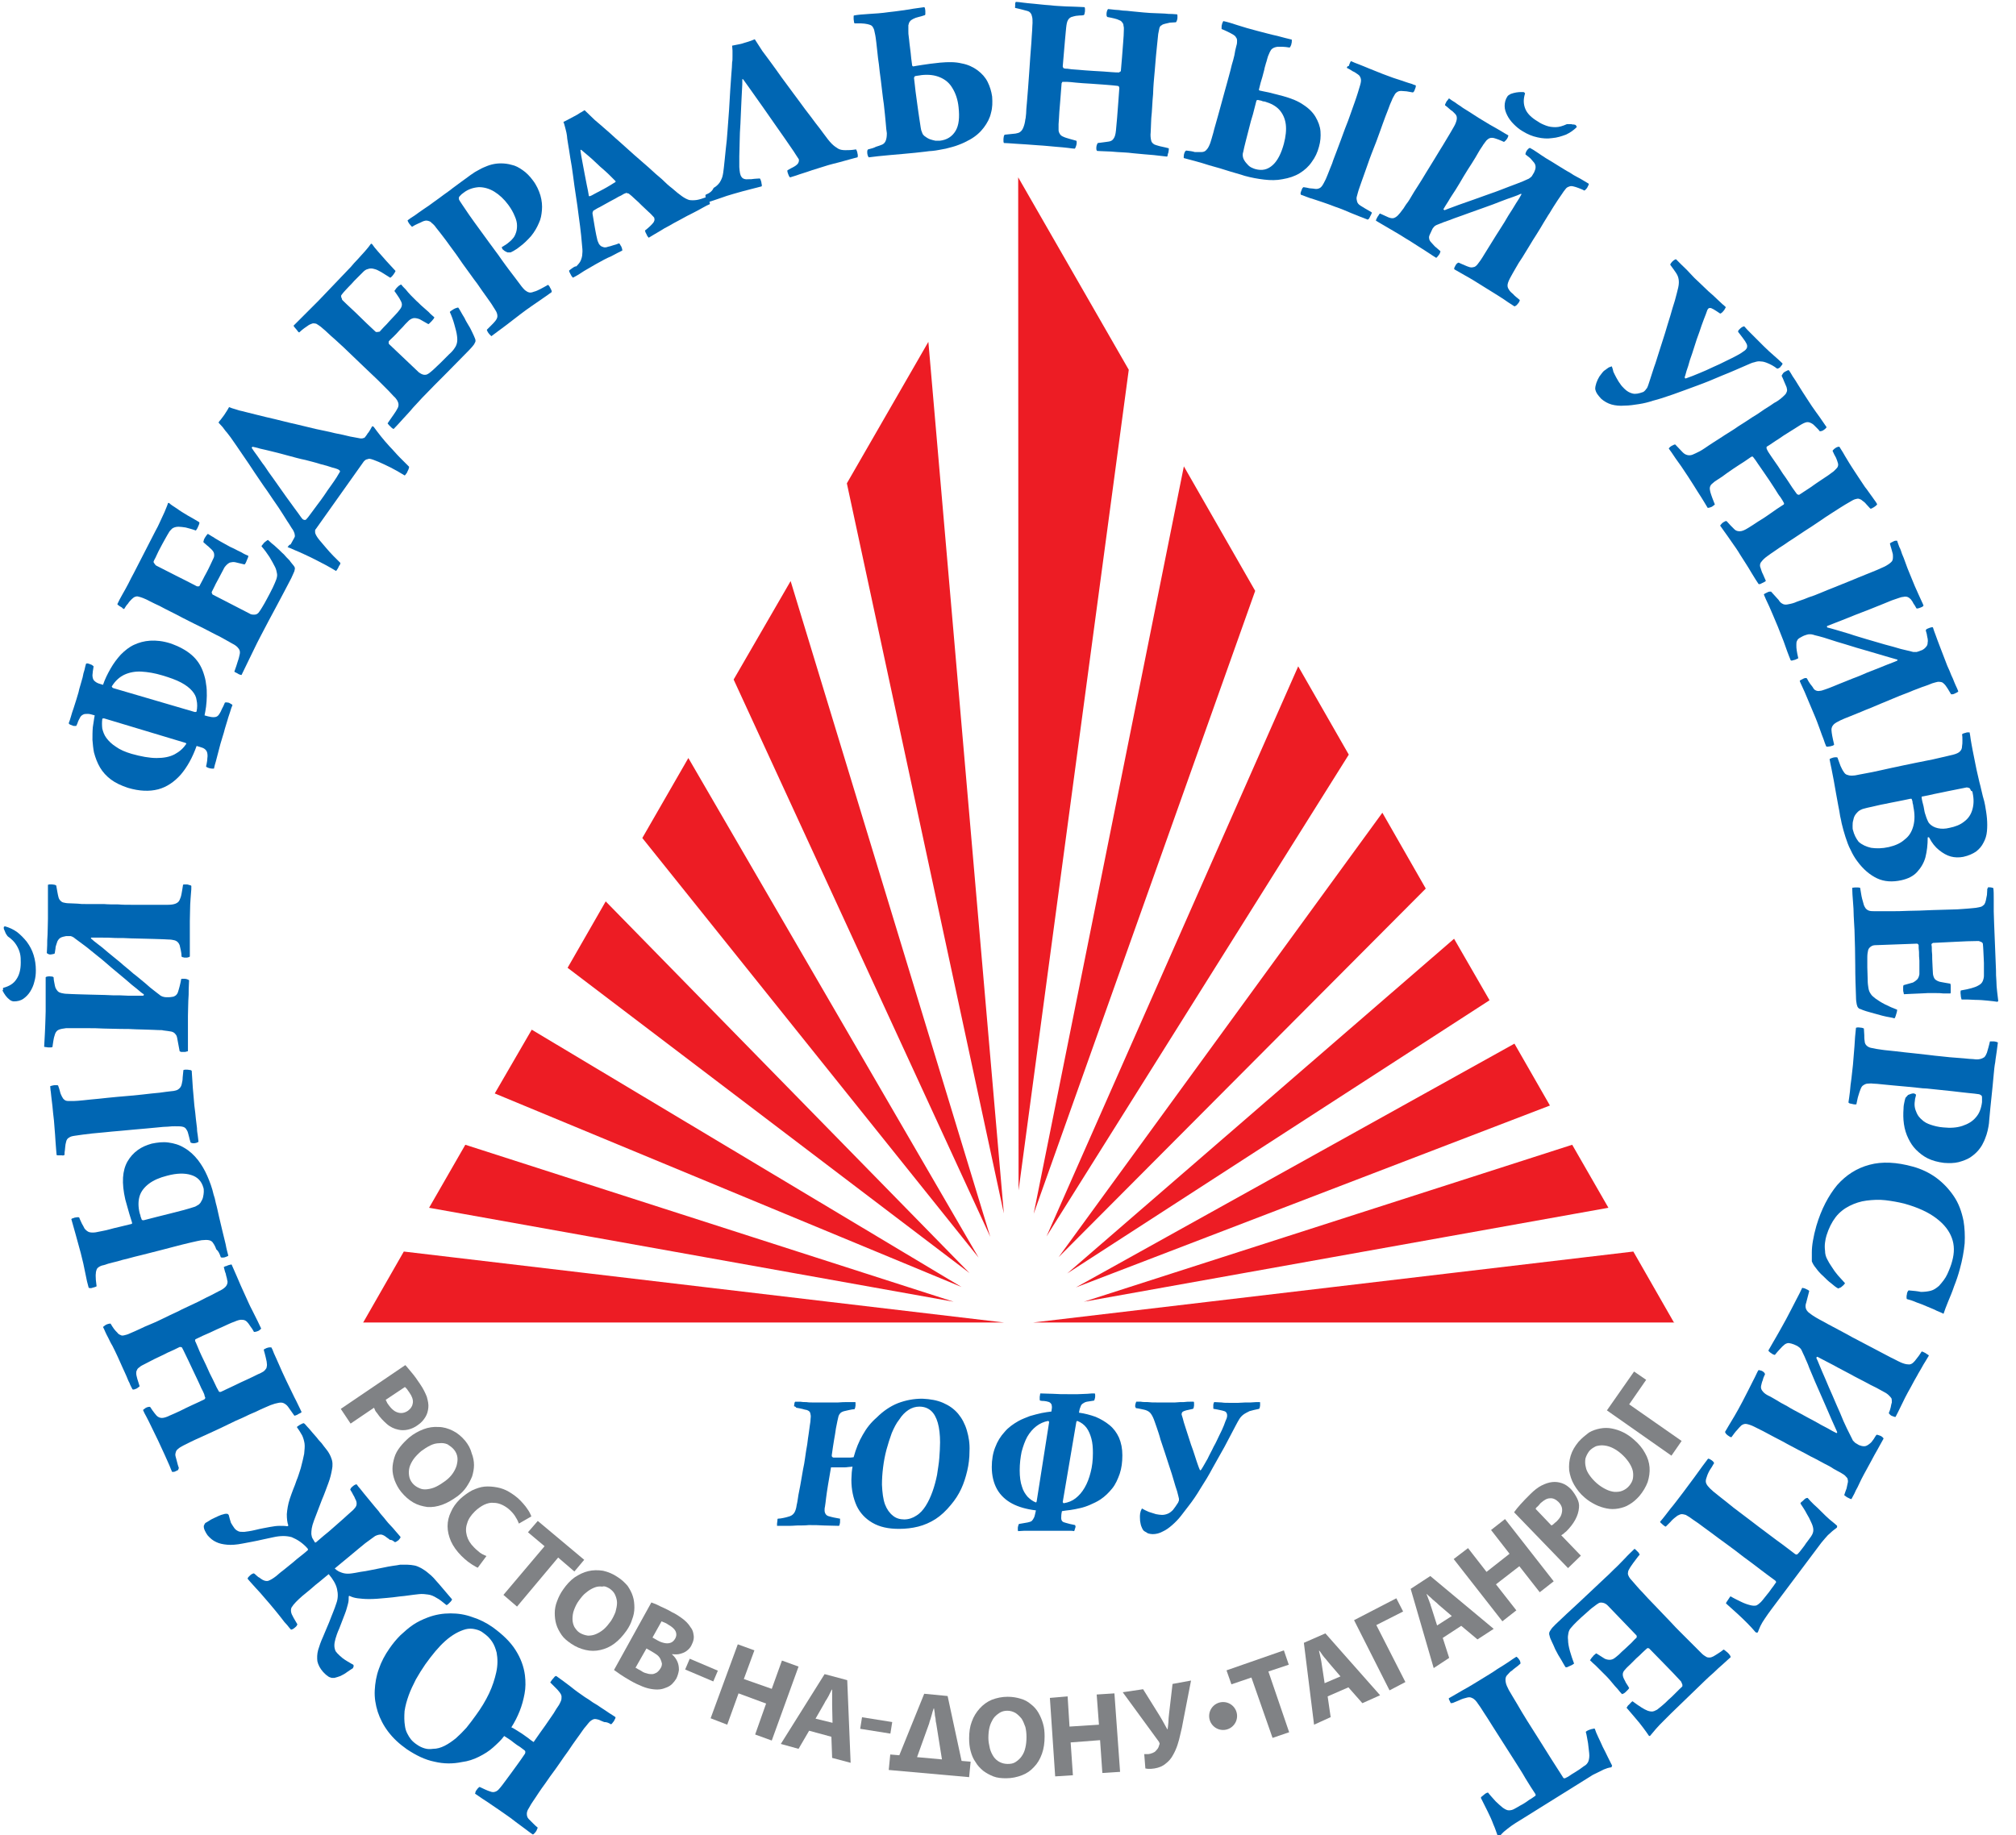 <?xml version="1.0" encoding="utf-8"?>
<!-- Generator: Adobe Illustrator 20.1.0, SVG Export Plug-In . SVG Version: 6.00 Build 0)  -->
<svg version="1.1" id="Layer_1" xmlns="http://www.w3.org/2000/svg" xmlns:xlink="http://www.w3.org/1999/xlink" x="0px" y="0px"
	 viewBox="0 0 534.2 486.4" enable-background="new 0 0 534.2 486.4" xml:space="preserve">
<g>
	<path fill-rule="evenodd" clip-rule="evenodd" fill="#ED1C24" d="M209.5,154l52.9,173.8l-68-147.7L209.5,154L209.5,154z
		 M140.9,272.9l-9.8,16.9l123.7,51.3L140.9,272.9L140.9,272.9L140.9,272.9z M182.4,200.9l-12.2,21.2l89.1,111.2L182.4,200.9
		L182.4,200.9L182.4,200.9z M160.5,238.9l-10.1,17.6l106.5,80.9L160.5,238.9L160.5,238.9L160.5,238.9z M96.2,350.5l0.1-0.1
		l10.7-18.7l159,18.8H96.2L96.2,350.5L96.2,350.5z M269.9,315.5L269.9,315.5L269.8,47l29.3,51L269.9,315.5L269.9,315.5z M266,321.6
		L246,90.6l-21.6,37.5L266,321.6L266,321.6L266,321.6z M443.7,350.5L443.7,350.5H273.8l159-18.8l10.7,18.7L443.7,350.5L443.7,350.5z
		 M426.2,320.1l-9.6-16.7L287.2,345L426.2,320.1L426.2,320.1L426.2,320.1z M332.6,156.6l-18.9-33l-39.8,198.1L332.6,156.6
		L332.6,156.6L332.6,156.6z M357.4,200l-13.4-23.4l-66.7,151.1L357.4,200L357.4,200L357.4,200z M410.7,293l-9.4-16.4l-116.2,64.6
		L410.7,293L410.7,293L410.7,293z M377.8,235.5l-11.5-20.1l-85.8,117.8L377.8,235.5L377.8,235.5L377.8,235.5z M394.7,265.1
		l-9.4-16.3l-102.5,88.7L394.7,265.1L394.7,265.1L394.7,265.1z M113.7,320.1l139,24.9l-129.4-41.6L113.7,320.1L113.7,320.1z"/>
	<path fill-rule="evenodd" clip-rule="evenodd" fill="#0066B3" d="M47.4,389.1c-0.2-0.6-0.4-1.2-0.5-1.7c-0.1-0.5-0.3-1-0.4-1.5
		c-0.1-0.4,0-0.8,0.1-1.1c0.1-0.3,0.3-0.6,0.6-0.8c0.3-0.3,0.8-0.6,1.4-0.9c0.4-0.2,1-0.5,1.8-0.9c0.8-0.4,1.7-0.8,2.8-1.3
		c1.1-0.5,2.2-1,3.5-1.6c1.3-0.6,2.6-1.2,4-1.9c1.2-0.6,2.5-1.2,3.7-1.7c1.2-0.6,2.3-1.1,3.3-1.5c1-0.5,1.9-0.9,2.6-1.2
		c0.7-0.3,1.2-0.5,1.4-0.6c0.8-0.3,1.5-0.5,2.1-0.6c0.5-0.1,1-0.1,1.4,0.1c0.4,0.2,0.8,0.5,1.1,0.9l1.7,2.4c0.1,0,0.2,0,0.4-0.1
		c0.2-0.1,0.4-0.1,0.6-0.3c0.2-0.1,0.4-0.2,0.6-0.3c0.2-0.1,0.3-0.2,0.3-0.3c-0.3-0.6-0.7-1.5-1.4-2.9c-0.7-1.3-1.5-3.1-2.6-5.3
		c-0.8-1.7-1.5-3.2-2-4.4c-0.5-1.2-1-2.2-1.3-2.9c-0.3-0.8-0.5-1.3-0.7-1.6c-0.1,0-0.3,0-0.6,0c-0.3,0.1-0.6,0.1-0.9,0.3
		c-0.3,0.1-0.5,0.2-0.5,0.4c0.2,0.6,0.3,1.2,0.5,1.9c0.1,0.6,0.3,1.1,0.3,1.6c0.1,0.5,0,0.9-0.1,1.3c-0.2,0.3-0.4,0.6-0.8,0.9
		c-0.4,0.2-0.8,0.5-1.4,0.7c-0.8,0.4-1.8,0.9-2.9,1.4c-1.1,0.5-2.2,1-3.4,1.6c-1.2,0.6-2.4,1.1-3.6,1.7c0,0-0.1,0-0.2,0
		c-0.1,0-0.2,0-0.2,0c0,0-0.1-0.1-0.2-0.3c-0.1-0.2-0.3-0.5-0.5-0.9c-0.2-0.5-0.6-1.2-1-2.1c-0.5-0.9-1.1-2.2-1.8-3.8
		c-0.4-0.8-0.8-1.7-1.2-2.5c-0.4-0.8-0.7-1.6-1-2.3c-0.3-0.7-0.5-1.2-0.7-1.6c0-0.1,0-0.2,0-0.3c0.1-0.1,0.1-0.2,0.2-0.2
		c1.2-0.6,2.5-1.2,3.7-1.7c1.2-0.6,2.4-1.1,3.5-1.6c1.1-0.5,2.1-1,3-1.3c0.9-0.4,1.6-0.6,2.2-0.5c0.5,0,1,0.3,1.3,0.7
		c0.3,0.3,0.5,0.7,0.8,1.1c0.3,0.4,0.6,0.8,0.9,1.4c0.2,0,0.4,0,0.7-0.1c0.3-0.1,0.6-0.2,0.8-0.4c0.2-0.2,0.4-0.3,0.4-0.4
		c-0.2-0.4-0.5-1.1-0.9-1.9c-0.4-0.8-0.9-1.8-1.5-3c-0.6-1.1-1.1-2.3-1.7-3.6c-0.9-2-1.7-3.7-2.3-5.2c-0.6-1.4-1.1-2.5-1.4-3.2
		c-0.1-0.1-0.2-0.1-0.4,0c-0.2,0-0.4,0.1-0.7,0.2c-0.2,0.1-0.4,0.2-0.6,0.2c-0.2,0.1-0.3,0.2-0.4,0.2c0.2,0.7,0.3,1.3,0.5,1.7
		c0.1,0.5,0.2,0.9,0.3,1.2c0.1,0.4,0.1,0.7,0.2,1c0,0.5-0.2,1-0.6,1.4c-0.4,0.4-1,0.8-1.7,1.1c-0.6,0.3-1.3,0.7-2.1,1.1
		c-0.8,0.4-1.7,0.8-2.6,1.3c-0.9,0.5-1.9,0.9-2.9,1.4c-1,0.5-2,0.9-2.9,1.4c-1.7,0.8-3.2,1.5-4.4,2.1c-1.2,0.6-2.3,1.1-3.3,1.5
		c-1,0.4-1.9,0.8-2.7,1.2c-0.9,0.4-1.7,0.8-2.7,1.2c-0.6,0.3-1.1,0.4-1.5,0.5c-0.4,0.1-0.7,0.1-1-0.1c-0.3-0.1-0.6-0.3-0.8-0.6
		c-0.3-0.3-0.6-0.6-0.9-1c-0.3-0.4-0.6-0.9-0.9-1.4c-0.2,0-0.4,0-0.7,0.1c-0.3,0.1-0.6,0.2-0.8,0.4c-0.3,0.2-0.4,0.3-0.5,0.4
		c0.2,0.4,0.4,0.8,0.6,1.3c0.2,0.5,0.5,1,0.8,1.6c0.3,0.6,0.6,1.3,1.1,2.1c0.4,0.8,0.9,1.8,1.4,2.9c0.5,1.1,0.9,2,1.3,2.9
		c0.4,0.8,0.7,1.6,1,2.2c0.3,0.7,0.5,1.3,0.8,1.8c0.2,0.6,0.5,1.1,0.8,1.7c0.1,0.1,0.4,0.1,0.6,0c0.3-0.1,0.6-0.2,0.8-0.4
		c0.3-0.2,0.4-0.3,0.5-0.4c-0.2-0.7-0.4-1.3-0.6-1.9c-0.1-0.5-0.3-1-0.3-1.5c0-0.3,0-0.6,0.2-0.9c0.1-0.3,0.3-0.5,0.6-0.7
		c0.2-0.2,0.5-0.4,0.7-0.5c1-0.5,2.1-1.1,3.3-1.7c1.2-0.6,2.4-1.1,3.5-1.7c1.2-0.5,2.2-1,3.2-1.5c0.1,0,0.2,0,0.3,0
		c0.1,0,0.2,0.1,0.3,0.1c0.2,0.3,0.5,1,1,2c0.5,1,1.1,2.3,1.9,4c0.7,1.5,1.3,2.7,1.7,3.6c0.4,0.9,0.7,1.6,1,2.1
		c0.2,0.5,0.4,0.8,0.4,1.1c0.1,0.2,0.1,0.4,0.2,0.5c0,0.1,0,0.2-0.1,0.3c0,0.1-0.1,0.1-0.2,0.2c-1,0.5-2.1,1-3.2,1.5
		c-1.1,0.5-2.1,1-3.1,1.5c-1,0.5-2,0.9-2.9,1.3c-0.8,0.4-1.5,0.6-2,0.6c-0.5,0-1-0.2-1.4-0.6c-0.2-0.2-0.3-0.4-0.5-0.6
		c-0.2-0.3-0.4-0.5-0.6-0.8c-0.2-0.3-0.4-0.6-0.6-0.9c-0.1-0.1-0.3,0-0.6,0c-0.3,0.1-0.6,0.2-0.8,0.4c-0.3,0.2-0.4,0.3-0.5,0.4
		c0.2,0.5,0.5,1.1,0.9,1.8c0.4,0.7,0.8,1.6,1.3,2.6c0.5,1,1.1,2.3,1.8,3.7c0.7,1.5,1.3,2.8,1.8,3.9c0.5,1.1,0.9,2,1.2,2.7
		c0.3,0.7,0.5,1.3,0.7,1.7c0.1,0,0.2,0,0.4,0c0.2,0,0.4-0.1,0.6-0.2c0.2-0.1,0.4-0.2,0.6-0.3C47.3,389.2,47.4,389.1,47.4,389.1z"/>
	<path fill-rule="evenodd" clip-rule="evenodd" fill="#0066B3" d="M104.6,408.7c0.1,0,0.3,0,0.4-0.1c0.2-0.1,0.4-0.3,0.6-0.4
		c0.2-0.2,0.3-0.4,0.4-0.5c0.1-0.2,0.2-0.3,0.1-0.4c-0.3-0.4-0.7-0.8-1.2-1.4c-0.5-0.6-1-1.2-1.6-1.8c-0.6-0.6-1.1-1.3-1.6-1.9
		c-0.5-0.6-1-1.1-1.3-1.6c-0.3-0.4-0.7-0.8-1.1-1.3c-0.4-0.5-0.9-1.1-1.4-1.7c-0.5-0.6-1-1.2-1.4-1.7c-0.5-0.6-0.9-1.1-1.2-1.5
		c-0.4-0.4-0.6-0.8-0.8-1c-0.1,0-0.2,0-0.4,0.1c-0.2,0.1-0.4,0.2-0.6,0.4c-0.2,0.2-0.4,0.3-0.5,0.5c-0.1,0.2-0.2,0.3-0.2,0.4
		c0.4,0.6,0.6,1,0.8,1.4c0.2,0.3,0.4,0.7,0.5,1c0.3,0.5,0.4,0.9,0.4,1.3c0,0.4-0.1,0.7-0.4,1.1c-0.3,0.4-0.7,0.8-1.2,1.2
		c-0.6,0.5-1.2,1.1-2,1.8c-0.8,0.7-1.6,1.4-2.5,2.2c-0.9,0.8-1.7,1.5-2.6,2.2c-0.8,0.7-1.5,1.3-2.1,1.8c0,0-0.1,0-0.2,0
		c-0.1,0-0.1,0-0.1-0.1c-0.2-0.3-0.4-0.7-0.6-1c-0.2-0.3-0.2-0.7-0.3-1.1c0-0.4,0-0.9,0.1-1.5c0.1-0.6,0.3-1.3,0.6-2.1
		c0.8-2.1,1.5-3.9,2.1-5.5c0.7-1.6,1.2-3.1,1.7-4.4c0.5-1.3,0.8-2.6,1-3.8c0.1-0.4,0.1-0.8,0.1-1.3c0-0.5-0.1-1-0.3-1.5
		c-0.2-0.6-0.5-1.2-0.9-1.8c-0.2-0.3-0.6-0.8-1-1.3c-0.4-0.6-0.9-1.2-1.5-1.8c-0.5-0.7-1.1-1.3-1.6-1.9c-0.5-0.6-1-1.2-1.4-1.6
		c-0.4-0.5-0.7-0.8-0.9-0.9c-0.1,0-0.2,0-0.4,0.1c-0.2,0.1-0.4,0.2-0.6,0.3c-0.2,0.1-0.4,0.3-0.6,0.4c-0.2,0.1-0.2,0.2-0.2,0.3
		c0.6,0.8,1,1.5,1.4,2.2c0.3,0.7,0.5,1.4,0.6,2.1c0.1,0.7,0,1.6-0.1,2.7c-0.2,1-0.5,2.3-0.9,3.8c-0.4,1.2-0.7,2.3-1.1,3.2
		c-0.3,0.9-0.6,1.7-0.9,2.4c-0.3,0.8-0.6,1.6-0.9,2.5c-0.5,1.5-0.7,2.9-0.8,4.1c0,1.2,0.1,2.2,0.4,3c-0.1,0.1-0.1,0.2-0.3,0.2
		c-0.6-0.1-1.3-0.1-2-0.1c-0.7,0-1.6,0.1-2.6,0.3c-1,0.2-2.3,0.4-3.9,0.8c-1.2,0.3-2.2,0.4-2.9,0.5c-0.7,0-1.3,0-1.6-0.2
		c-0.4-0.2-0.7-0.4-1-0.8c-0.3-0.4-0.6-0.9-0.9-1.4c-0.2-0.6-0.4-1.3-0.6-2.1c0,0-0.1-0.1-0.2-0.2c-0.1-0.1-0.2-0.1-0.3-0.1
		c-0.1,0-0.2,0-0.3,0c-0.3,0-0.7,0.2-1.2,0.3c-0.5,0.2-1,0.4-1.6,0.7c-0.6,0.3-1.1,0.5-1.5,0.8c-0.5,0.3-0.8,0.5-1,0.6
		c-0.1,0-0.1,0.1-0.2,0.2c-0.1,0.1-0.1,0.2-0.2,0.4c-0.1,0.1-0.1,0.3-0.1,0.4c0,0.3,0.1,0.7,0.3,1.1c0.2,0.4,0.4,0.8,0.7,1.2
		c0.7,0.8,1.4,1.4,2.3,1.8c0.8,0.4,1.8,0.6,2.9,0.7c1.1,0.1,2.5,0,4-0.3c1.5-0.3,3.4-0.6,5.5-1.1c0.9-0.2,1.8-0.4,2.8-0.6
		c0.9-0.2,1.8-0.3,2.6-0.3c0.7,0,1.5,0.1,2.2,0.3c0.7,0.3,1.5,0.7,2.2,1.2c0.7,0.5,1.4,1.1,2,1.8c0.1,0.1,0.1,0.2,0.1,0.3
		c0,0.1,0,0.1-0.1,0.2c-0.7,0.6-1.4,1.2-2.2,1.8c-0.8,0.6-1.5,1.3-2.3,1.9c-0.7,0.6-1.5,1.2-2.1,1.7c-0.7,0.5-1.2,1-1.7,1.4
		c-0.9,0.7-1.6,1.1-2.2,1.3c-0.6,0.1-1.2-0.1-1.9-0.6c-0.2-0.2-0.4-0.3-0.6-0.4c-0.2-0.1-0.3-0.3-0.5-0.4c-0.2-0.2-0.4-0.4-0.7-0.6
		c-0.1,0-0.2,0-0.4,0.1c-0.2,0.1-0.4,0.2-0.6,0.4c-0.2,0.2-0.3,0.3-0.5,0.5c-0.1,0.2-0.2,0.3-0.2,0.4c0.2,0.3,0.7,0.8,1.3,1.5
		c0.6,0.7,1.3,1.4,2.1,2.3c0.8,0.9,1.6,1.9,2.5,2.9c0.4,0.5,0.9,1.1,1.5,1.8c0.6,0.7,1.1,1.4,1.6,2c0.5,0.7,1,1.3,1.5,1.8
		c0.4,0.5,0.7,0.9,1,1.2c0.1,0,0.2,0,0.4-0.1c0.2-0.1,0.4-0.2,0.6-0.4c0.2-0.2,0.4-0.3,0.5-0.5c0.1-0.2,0.2-0.3,0.2-0.4
		c-0.2-0.4-0.5-0.8-0.7-1.2c-0.2-0.3-0.4-0.7-0.6-1.1c-0.3-0.5-0.4-1-0.4-1.4c0-0.4,0.1-0.8,0.4-1.1c0.2-0.4,0.6-0.7,0.9-1.1
		c0.5-0.5,1-1,1.7-1.6c0.7-0.6,1.5-1.2,2.3-1.9c0.8-0.7,1.6-1.4,2.4-2c0.8-0.7,1.6-1.3,2.3-1.9c1.1,1.3,1.9,2.6,2.2,3.9
		c0.3,1.3,0.3,2.6-0.2,3.9c-0.2,0.7-0.5,1.4-0.8,2.2c-0.3,0.8-0.7,1.7-1.1,2.8c-0.4,1-1,2.3-1.6,3.8c-0.6,1.3-1,2.5-1.3,3.5
		c-0.3,1.1-0.3,2.1-0.2,3c0.2,0.9,0.7,1.9,1.5,2.8c0.1,0.1,0.3,0.3,0.5,0.5c0.2,0.2,0.4,0.4,0.6,0.5c0.2,0.2,0.4,0.3,0.6,0.4
		c0.2,0.1,0.4,0.1,0.6,0.2c0.3,0,0.5,0,0.7,0c0.5-0.1,1-0.3,1.6-0.5c0.6-0.3,1.2-0.6,1.7-1c0.6-0.4,1-0.7,1.5-1
		c0.1,0,0.1-0.1,0.2-0.3c0.1-0.1,0.1-0.3,0.1-0.4c0-0.1,0-0.2-0.1-0.3c-0.4-0.2-0.9-0.5-1.4-0.8c-0.5-0.3-1-0.6-1.5-1
		c-0.5-0.4-0.9-0.8-1.3-1.2c-0.3-0.3-0.5-0.6-0.6-0.9c-0.1-0.3-0.2-0.7-0.2-1.2c0-0.5,0.1-1.1,0.3-1.8c0.2-0.7,0.5-1.6,1-2.7
		c0.6-1.6,1.1-2.9,1.5-3.9c0.4-1,0.6-1.9,0.8-2.6c0.2-0.7,0.2-1.3,0.2-1.9c0-0.2,0.1-0.3,0.3-0.2c0.6,0.3,1.3,0.5,2.1,0.6
		c0.8,0.1,1.8,0.2,3,0.2c1.2,0,2.8-0.1,4.7-0.3c1-0.1,2.2-0.2,3.5-0.4c1.4-0.1,3-0.4,5-0.6c0.9-0.1,1.7,0,2.4,0.1
		c0.8,0.1,1.5,0.4,2.3,0.9c0.8,0.4,1.6,1.1,2.6,1.9c0.1,0,0.3-0.1,0.5-0.3c0.2-0.2,0.4-0.4,0.6-0.6c0.2-0.2,0.3-0.4,0.4-0.6
		c-0.5-0.6-1.1-1.3-1.7-2c-0.6-0.7-1.1-1.3-1.7-2c-0.5-0.6-1.1-1.2-1.5-1.7c-0.5-0.5-0.9-0.9-1.2-1.1c-0.8-0.7-1.4-1.1-2.1-1.5
		c-0.6-0.3-1.2-0.6-1.8-0.7c-0.6-0.1-1.2-0.2-1.8-0.2c-0.6,0-1.3,0-2,0c-0.5,0.1-1.1,0.2-1.9,0.3c-0.8,0.1-1.7,0.3-2.7,0.5
		c-1,0.2-2,0.4-3,0.6c-1,0.2-2,0.4-2.9,0.5c-0.9,0.2-1.7,0.3-2.3,0.4c-0.7,0.1-1.4,0.1-1.9,0c-0.6-0.1-1-0.3-1.5-0.5
		c-0.4-0.2-0.8-0.5-1.1-0.8c0.5-0.4,1.1-0.9,1.8-1.5c0.7-0.6,1.5-1.2,2.3-1.9c0.8-0.7,1.6-1.3,2.4-2c0.8-0.6,1.4-1.2,2-1.6
		c0.9-0.7,1.7-1.2,2.2-1.6c0.6-0.3,1.1-0.4,1.6-0.4c0.5,0.1,0.9,0.3,1.5,0.8c0.3,0.2,0.6,0.4,0.8,0.6
		C103.9,408.1,104.2,408.4,104.6,408.7z"/>
	<path fill-rule="evenodd" clip-rule="evenodd" fill="#0066B3" d="M161.9,457c0.2-0.1,0.3-0.2,0.5-0.5c0.2-0.2,0.4-0.5,0.5-0.8
		c0.2-0.3,0.2-0.5,0.2-0.6c-0.5-0.3-1-0.7-1.7-1.1c-0.6-0.4-1.3-0.9-2.1-1.4c-0.7-0.5-1.5-1-2.2-1.4c-0.7-0.5-1.4-1-2.1-1.4
		c-1.3-0.9-2.6-1.8-3.8-2.8c-1.2-0.9-2.5-1.9-3.8-2.8c-0.2,0-0.4,0.1-0.6,0.4c-0.2,0.2-0.4,0.5-0.6,0.7c-0.2,0.3-0.3,0.5-0.4,0.6
		c0.5,0.5,1,1,1.4,1.4c0.4,0.4,0.8,0.8,1,1.1c0.4,0.5,0.6,0.9,0.6,1.3c0,0.4,0,0.8-0.2,1.2c-0.2,0.4-0.3,0.7-0.5,1
		c-0.4,0.6-0.9,1.3-1.4,2.2c-0.6,0.9-1.3,1.9-2.2,3.2c-0.9,1.2-1.9,2.7-3.1,4.4c-0.5-0.3-1-0.7-1.5-1.1c-0.6-0.4-1.1-0.8-1.7-1.2
		c-0.6-0.4-1.1-0.7-1.6-1c-0.5-0.3-0.8-0.5-1.1-0.6c0.9-1.4,1.6-2.8,2.2-4.3c0.6-1.5,1-3,1.3-4.6c0.3-1.6,0.3-3.2,0.1-4.9
		c-0.3-2.3-1.1-4.5-2.5-6.7c-1.4-2.2-3.4-4.1-6-6c-1.7-1.2-3.5-2.1-5.4-2.7c-1.9-0.7-3.8-1-5.8-1c-2,0-4,0.3-6.1,1.1
		c-1.3,0.5-2.6,1.1-3.8,1.9c-1.2,0.8-2.3,1.8-3.4,2.8c-1.1,1.1-2,2.2-2.9,3.5c-1.2,1.7-2.2,3.6-2.8,5.4c-0.7,1.9-1,3.8-1.1,5.7
		c-0.1,1.9,0.2,3.8,0.8,5.7c0.6,1.8,1.5,3.6,2.8,5.3c1.3,1.7,2.9,3.2,4.9,4.6c2.4,1.6,4.8,2.8,7.3,3.3c2.5,0.6,4.9,0.6,7.3,0.1
		c1.6-0.2,3.1-0.7,4.5-1.4c1.4-0.7,2.7-1.5,3.8-2.5c1.1-1,2.1-1.9,2.9-3c0.2,0.1,0.6,0.4,1.1,0.7c0.5,0.3,1,0.7,1.5,1.1
		c0.5,0.4,1.1,0.8,1.6,1.1c0.5,0.4,0.9,0.7,1.2,0.9c0.1,0.1,0.2,0.2,0.2,0.4c0,0.2,0,0.3-0.1,0.5c-1.4,2.1-2.7,3.8-3.7,5.2
		c-1,1.4-1.8,2.4-2.3,3.1c-0.4,0.5-0.7,0.9-1,1.2c-0.3,0.3-0.6,0.5-1,0.6c-0.3,0.1-0.7,0.1-1.2-0.1c-0.4-0.1-0.8-0.3-1.3-0.5
		c-0.5-0.2-1-0.5-1.5-0.7c-0.1,0-0.2,0.1-0.4,0.3c-0.1,0.1-0.3,0.3-0.4,0.5c-0.2,0.2-0.3,0.4-0.3,0.6c-0.1,0.2-0.1,0.3-0.1,0.4
		c0.4,0.3,1.1,0.7,1.9,1.3c0.8,0.5,1.7,1.1,2.7,1.8c1,0.7,2.1,1.4,3.2,2.2c1.2,0.8,2.1,1.5,3,2.2c0.8,0.6,1.6,1.2,2.3,1.7
		c0.7,0.5,1.4,1.1,2.2,1.6c0.1,0,0.3-0.2,0.5-0.4c0.2-0.2,0.4-0.5,0.5-0.7c0.1-0.3,0.2-0.5,0.3-0.7c-0.5-0.4-0.9-0.8-1.3-1.2
		c-0.4-0.4-0.7-0.7-1.1-1.1c-0.4-0.4-0.5-0.9-0.5-1.4c0-0.5,0.2-1,0.6-1.6c0.3-0.6,0.7-1.2,1.1-1.8c0.4-0.6,0.9-1.3,1.4-2.1
		c0.5-0.8,1.2-1.7,1.9-2.7c0.7-1,1.5-2.2,2.5-3.5c0.7-1,1.5-2.1,2.3-3.3c0.8-1.1,1.6-2.2,2.3-3.3c0.8-1.1,1.4-2,2-2.8
		c0.6-0.8,1-1.5,1.4-1.9c0.6-0.7,1-1.3,1.4-1.6c0.4-0.3,0.8-0.5,1.1-0.5c0.4,0,0.7,0.1,1.1,0.2c0.4,0.2,0.9,0.4,1.4,0.6
		C160.9,456.4,161.4,456.7,161.9,457L161.9,457z M128.1,432.8c1,0.7,1.7,1.4,2.3,2.3c0.6,0.9,0.9,1.8,1.2,2.9
		c0.3,1.6,0.3,3.4-0.1,5.2c-0.4,1.8-1,3.7-1.9,5.6c-0.9,1.9-2.1,3.9-3.5,5.8c-0.8,1.1-1.6,2.2-2.5,3.3c-0.9,1-1.8,1.9-2.8,2.8
		c-1,0.8-2,1.5-3,2c-1,0.5-2,0.8-3.1,0.8c-0.7,0.1-1.4,0.1-2.1-0.1c-0.7-0.2-1.4-0.5-2.1-1c-0.6-0.4-1.2-0.9-1.6-1.4
		c-0.4-0.5-0.7-1-1-1.6c-0.3-0.6-0.5-1.2-0.6-2c-0.2-1.2-0.2-2.5-0.1-3.9c0.2-1.4,0.6-2.8,1.1-4.2c0.5-1.4,1.2-2.8,1.9-4.2
		c0.8-1.4,1.6-2.7,2.5-4c1.8-2.5,3.5-4.6,5.3-6.2c1.8-1.6,3.6-2.6,5.4-3.1c0.8-0.2,1.7-0.2,2.5,0C126.8,432,127.5,432.3,128.1,432.8
		z"/>
	<path fill-rule="evenodd" clip-rule="evenodd" fill="#0066B3" d="M59.6,186.2c-0.3,0.7-0.5,1.2-0.8,1.7c-0.2,0.5-0.4,0.9-0.6,1.2
		c-0.3,0.5-0.6,0.8-1,0.9c-0.4,0.1-0.9,0.1-1.4,0c-0.5-0.1-1-0.2-1.6-0.4c0.1-0.6,0.3-1.4,0.4-2.3c0.1-0.9,0.2-1.9,0.2-2.9
		c0-1,0-2.1-0.2-3.1c-0.1-1.1-0.4-2.1-0.7-3c-0.6-1.8-1.6-3.4-3.1-4.7c-1.5-1.3-3.4-2.3-5.7-3.1c-1.9-0.6-3.7-0.8-5.3-0.7
		c-1.6,0.1-3,0.5-4.3,1.1c-1.3,0.6-2.4,1.5-3.5,2.6c-1,1.1-1.9,2.3-2.7,3.7c-0.8,1.4-1.5,2.8-2,4.3c-0.6-0.2-1.1-0.3-1.5-0.5
		c-0.4-0.2-0.8-0.5-1-0.8c-0.2-0.3-0.3-0.8-0.3-1.3c0-0.3,0.1-0.6,0.1-1c0.1-0.4,0.1-0.8,0.2-1.3c-0.1-0.1-0.2-0.2-0.5-0.4
		c-0.3-0.1-0.5-0.2-0.8-0.3c-0.3-0.1-0.5-0.1-0.7,0c-0.1,0.4-0.3,1-0.4,1.6c-0.2,0.6-0.4,1.3-0.5,2c-0.2,0.7-0.4,1.4-0.6,2.1
		c-0.2,0.7-0.4,1.3-0.5,1.9c-0.2,0.6-0.4,1.3-0.6,2c-0.2,0.7-0.5,1.5-0.7,2.2c-0.3,0.8-0.5,1.5-0.7,2.2c-0.2,0.7-0.4,1.3-0.6,1.8
		c0.1,0.1,0.2,0.3,0.5,0.4c0.3,0.1,0.5,0.2,0.8,0.3c0.3,0,0.5,0,0.7,0c0.2-0.4,0.4-0.8,0.5-1.2c0.1-0.3,0.3-0.6,0.4-0.8
		c0.2-0.5,0.5-0.8,0.9-1c0.3-0.2,0.8-0.2,1.3-0.2c0.5,0,1.1,0.2,1.8,0.4c-0.2,0.9-0.3,2-0.5,3.1c-0.1,1.1-0.1,2.3-0.1,3.4
		c0.1,1.2,0.2,2.3,0.4,3.3c0.4,1.5,0.9,2.8,1.6,4c0.7,1.2,1.7,2.3,2.9,3.2c1.2,0.9,2.7,1.6,4.5,2.2c3,0.9,5.7,1,8,0.4
		c2.3-0.6,4.3-2,6-3.9c1.7-2,3.1-4.5,4.2-7.6c0.6,0.2,1.1,0.3,1.6,0.5c0.5,0.2,0.8,0.5,1,0.8c0.2,0.3,0.3,0.8,0.3,1.4
		c0,0.3-0.1,0.7-0.1,1.2c-0.1,0.4-0.1,0.9-0.3,1.5c0.1,0.2,0.3,0.3,0.6,0.4c0.3,0.1,0.6,0.2,0.9,0.2c0.3,0,0.5,0,0.6,0
		c0.1-0.6,0.3-1.2,0.5-1.9c0.2-0.7,0.4-1.5,0.6-2.3c0.2-0.8,0.4-1.6,0.6-2.3c0.2-0.7,0.4-1.4,0.6-2c0.2-0.6,0.4-1.3,0.6-2.1
		c0.2-0.8,0.5-1.5,0.7-2.3c0.2-0.8,0.5-1.5,0.7-2.2c0.2-0.7,0.4-1.3,0.6-1.7c-0.1-0.2-0.3-0.3-0.5-0.4c-0.3-0.2-0.5-0.3-0.8-0.3
		C60,186.1,59.7,186.2,59.6,186.2L59.6,186.2z M30.1,182.4c0,0-0.1,0-0.2-0.1c-0.1,0-0.1-0.1-0.2-0.2c-0.1-0.1-0.1-0.2,0-0.3
		c0.9-1.4,2-2.4,3.3-3c1.3-0.6,2.9-0.9,4.5-0.8c1.7,0.1,3.5,0.4,5.5,1c2,0.6,3.7,1.2,5,1.9c1.3,0.7,2.2,1.4,2.9,2.2
		c0.7,0.8,1.1,1.6,1.2,2.5c0.2,0.9,0.2,1.9,0,2.9c0,0.1-0.1,0.2-0.2,0.2c-0.1,0-0.2,0-0.3,0L30.1,182.4L30.1,182.4z M49.2,196.9
		c0,0,0.1,0.1,0.1,0.1c0,0.1,0.1,0.1,0.1,0.1c-0.8,1.2-1.8,2.1-3.1,2.8c-1.3,0.7-2.9,1-4.8,1c-1.9,0-4.1-0.4-6.6-1.1
		c-1.7-0.5-3.1-1.1-4.2-1.9c-1.1-0.7-1.9-1.5-2.5-2.3c-0.6-0.8-0.9-1.7-1.1-2.5c-0.1-0.9-0.1-1.7,0-2.5c0-0.1,0.1-0.1,0.1-0.2
		c0.1,0,0.2,0,0.4,0L49.2,196.9z"/>
	<path fill-rule="evenodd" clip-rule="evenodd" fill="#0066B3" d="M0.7,262.6c0.2,0.4,0.5,0.9,0.8,1.3c0.3,0.4,0.7,0.8,1.1,1.1
		c0.4,0.3,0.8,0.4,1.1,0.4c0.9,0,1.8-0.2,2.5-0.7c0.7-0.5,1.3-1.1,1.8-1.9c0.5-0.8,0.9-1.7,1.1-2.6c0.3-1,0.4-2,0.4-3
		c0-1.5-0.2-2.8-0.6-4.1c-0.4-1.3-1-2.4-1.8-3.5c-0.8-1-1.7-1.9-2.6-2.6c-1-0.7-2.1-1.2-3.2-1.5c-0.1,0-0.2,0.1-0.3,0.2
		C1,245.8,1,245.9,1,246c0,0.1,0,0.2,0.1,0.4c0.1,0.2,0.2,0.4,0.3,0.7c0.1,0.2,0.2,0.5,0.4,0.7c0.1,0.2,0.2,0.3,0.3,0.4
		c1,0.7,1.7,1.4,2.2,2.2c0.5,0.8,0.8,1.5,1,2.3c0.2,0.8,0.2,1.6,0.2,2.4c0,1.9-0.4,3.4-1.2,4.5c-0.7,1.1-1.9,1.8-3.4,2.2
		c-0.1,0-0.1,0.1-0.1,0.2c0,0.1,0,0.2,0,0.4C0.6,262.4,0.7,262.5,0.7,262.6z"/>
	<path fill-rule="evenodd" clip-rule="evenodd" fill="#0066B3" d="M47.6,278.6c0.1,0.1,0.2,0.1,0.4,0.2c0.2,0,0.4,0,0.7,0
		c0.2,0,0.5,0,0.7-0.1c0.2,0,0.3-0.1,0.4-0.1c0-0.7,0-1.9,0-3.4c0-1.5,0-3.5,0-5.9c0-1.6,0.1-3,0.1-4.1c0.1-1.1,0.1-2.1,0.1-3
		c0-0.8,0.1-1.7,0.1-2.4c-0.1-0.1-0.3-0.2-0.6-0.3c-0.3-0.1-0.6-0.1-0.9-0.1c-0.3,0-0.5,0-0.6,0.1c-0.1,0.8-0.3,1.4-0.4,1.9
		c-0.1,0.5-0.3,1-0.4,1.4c-0.1,0.4-0.3,0.7-0.6,1c-0.3,0.2-0.6,0.4-1,0.4c-0.4,0.1-1,0.1-1.6,0.1c-0.3,0-0.7-0.1-1-0.2
		c-0.3-0.1-0.6-0.3-0.8-0.5c-0.2-0.1-0.6-0.5-1.3-1c-0.7-0.5-1.5-1.2-2.4-2c-1-0.8-2-1.7-3.2-2.6c-1.1-1-2.3-1.9-3.4-2.9
		c-1.2-1-2.3-1.9-3.3-2.7c-1-0.9-1.9-1.6-2.7-2.2c-0.8-0.6-1.4-1.1-1.7-1.4c-0.1,0-0.1-0.1-0.1-0.2c0-0.1,0.1-0.1,0.1-0.1
		c0.7,0,1.6,0,2.7,0c1.1,0,2.4,0,3.7,0.1c1.4,0,2.8,0,4.2,0.1c1.4,0,2.8,0.1,4.1,0.1c1.3,0,2.5,0.1,3.5,0.1c1,0,1.7,0.1,2.2,0.1
		c0.7,0,1.2,0.1,1.6,0.2c0.4,0.1,0.7,0.3,0.9,0.5c0.2,0.2,0.4,0.5,0.5,0.8c0.1,0.4,0.2,0.9,0.3,1.3c0.1,0.5,0.2,1,0.2,1.7
		c0.1,0.1,0.2,0.2,0.4,0.2c0.2,0.1,0.4,0.1,0.7,0.1c0.2,0,0.5,0,0.7-0.1c0.2,0,0.3-0.1,0.4-0.2c0-0.6,0-1.7,0-3.2c0-1.5,0-3.6,0-6.2
		c0-1.7,0.1-3.2,0.1-4.4c0.1-1.2,0.1-2.1,0.2-2.9c0.1-0.8,0.1-1.4,0.1-2c-0.1-0.1-0.2-0.2-0.4-0.2c-0.2-0.1-0.4-0.1-0.7-0.2
		c-0.2,0-0.5,0-0.7,0c-0.2,0-0.3,0-0.4,0.1c-0.1,0.9-0.3,1.7-0.4,2.4c-0.1,0.6-0.3,1.2-0.5,1.6c-0.2,0.5-0.6,0.8-1.1,1
		c-0.5,0.2-1.2,0.3-2,0.3c-0.7,0-1.6,0-2.6,0c-1,0-2.2,0-3.4,0c-1.2,0-2.4,0-3.7,0c-1.2,0-2.4,0-3.4-0.1c-1.5,0-2.8,0-3.9-0.1
		c-1.1,0-2,0-2.8,0c-0.8,0-1.5,0-2.1,0c-0.7,0-1.3,0-2-0.1c-0.7,0-1.4-0.1-2.3-0.1c-0.6,0-1.1-0.1-1.5-0.2c-0.4-0.1-0.6-0.3-0.8-0.5
		c-0.2-0.2-0.4-0.5-0.5-0.9c-0.1-0.4-0.2-0.8-0.3-1.4c-0.1-0.5-0.2-1.1-0.3-1.7c-0.1-0.1-0.2-0.1-0.4-0.2c-0.2,0-0.4-0.1-0.7-0.1
		c-0.2,0-0.5,0-0.7,0c-0.2,0-0.3,0.1-0.4,0.1c0,0.6,0,1.1,0,1.7c0,0.6,0,1.2,0,1.8c0,0.7,0,1.4,0,2.3c0,0.9,0,1.9,0,3.2
		c0,1.7-0.1,3.1-0.1,4.2c-0.1,1.1-0.1,2.1-0.1,2.8c0,0.8-0.1,1.5-0.1,2.1c0.1,0.1,0.3,0.2,0.5,0.3c0.3,0.1,0.6,0.1,0.9,0
		c0.3,0,0.5-0.1,0.7-0.2c0.1-0.5,0.1-0.9,0.2-1.3c0-0.4,0.1-0.7,0.2-1c0.1-0.3,0.2-0.6,0.3-0.9c0.2-0.4,0.5-0.8,0.9-1
		c0.4-0.2,0.9-0.3,1.4-0.4l1.2,0c0.1,0,0.1,0,0.3,0.1c0.1,0,0.3,0.1,0.4,0.2c0.2,0.1,0.3,0.1,0.3,0.2c0.7,0.5,1.6,1.2,2.7,2
		c1.1,0.8,2.2,1.8,3.5,2.8c1.3,1,2.5,2.1,3.8,3.2c1.3,1.1,2.5,2.1,3.6,3c1.1,1,2.1,1.8,3,2.5c0.8,0.7,1.4,1.2,1.8,1.4
		c0,0.1,0,0.1,0,0.2c0,0.1,0,0.1-0.2,0.2c-0.6,0-1.4,0-2.4,0c-1,0-2.2,0-3.6-0.1c-1.3,0-2.7,0-4.1-0.1c-1.4,0-2.8-0.1-4.1-0.1
		c-1.3,0-2.5-0.1-3.5-0.1c-1,0-1.8-0.1-2.3-0.1c-0.6,0-1.2-0.1-1.6-0.2c-0.4-0.1-0.7-0.2-1-0.5c-0.2-0.2-0.4-0.5-0.6-0.9
		c-0.1-0.3-0.2-0.7-0.3-1.3c-0.1-0.5-0.2-1-0.2-1.5c-0.1-0.1-0.3-0.2-0.6-0.2c-0.3,0-0.6-0.1-0.9,0c-0.3,0-0.5,0.1-0.6,0.2
		c0,0.6,0,1.7,0,3.1c0,1.4,0,3.4,0,5.9c0,1.3-0.1,2.4-0.1,3.3c0,0.9-0.1,1.7-0.1,2.4c0,0.7-0.1,1.3-0.1,1.9c0,0.6-0.1,1.2-0.1,1.8
		c0.1,0.1,0.2,0.1,0.4,0.1c0.2,0,0.4,0.1,0.7,0.1c0.2,0,0.5,0,0.7,0c0.2,0,0.3-0.1,0.4-0.1c0.1-0.5,0.1-1,0.2-1.4
		c0.1-0.4,0.1-0.8,0.2-1.1c0.1-0.3,0.2-0.7,0.3-1c0.2-0.5,0.5-0.9,1-1.1c0.5-0.2,1.1-0.3,1.9-0.4c0.5,0,1.2,0,2.2,0c1,0,2.1,0,3.5,0
		c1.3,0,2.7,0,4.3,0.1c1.5,0,3,0.1,4.5,0.1c1.4,0,2.7,0,4,0.1c1.3,0,2.4,0.1,3.4,0.1c1,0,1.9,0.1,2.5,0.1c0.7,0,1.1,0,1.4,0.1
		c0.9,0.1,1.5,0.2,2.1,0.3c0.5,0.1,0.9,0.4,1.1,0.7c0.3,0.3,0.4,0.7,0.5,1.3L47.6,278.6z"/>
	<path fill-rule="evenodd" clip-rule="evenodd" fill="#0066B3" d="M17.1,306.1c0-0.5,0-0.9,0.1-1.3c0-0.4,0.1-0.7,0.1-1
		c0-0.3,0.1-0.7,0.2-1.1c0.1-0.6,0.4-1,0.8-1.2c0.4-0.3,0.9-0.4,1.6-0.5c0.7-0.1,1.3-0.2,2.1-0.3c0.7-0.1,1.6-0.2,2.5-0.3
		c0.9-0.1,2-0.2,3.2-0.3c1.2-0.1,2.7-0.3,4.3-0.4c1-0.1,2.1-0.2,3.2-0.3c1.1-0.1,2.2-0.2,3.4-0.3c1.1-0.1,2.2-0.2,3.2-0.3
		c1-0.1,1.9-0.2,2.7-0.2c0.8-0.1,1.4-0.1,1.8-0.1c0.9,0,1.6,0,2,0.1c0.5,0.1,0.8,0.3,1,0.6c0.2,0.3,0.4,0.6,0.5,1
		c0.1,0.3,0.2,0.7,0.3,1.1c0.1,0.4,0.2,0.9,0.4,1.5c0.1,0.1,0.3,0.1,0.6,0.2c0.3,0,0.6,0,0.9-0.1c0.3-0.1,0.5-0.2,0.6-0.3
		c-0.1-0.6-0.1-1.1-0.2-1.7c-0.1-0.6-0.2-1.2-0.2-1.9c-0.1-0.7-0.2-1.5-0.3-2.5c-0.1-1-0.2-2.1-0.4-3.5c-0.1-1.6-0.3-3.1-0.4-4.6
		c-0.1-1.5-0.2-3-0.3-4.6c-0.1-0.1-0.2-0.2-0.4-0.2c-0.2,0-0.4-0.1-0.7-0.1c-0.2,0-0.5,0-0.7,0c-0.2,0-0.3,0.1-0.4,0.1
		c-0.1,0.7-0.1,1.3-0.2,2c0,0.6-0.1,1.1-0.2,1.5c-0.1,0.6-0.3,1-0.6,1.3c-0.3,0.3-0.6,0.5-1,0.6c-0.4,0.1-0.8,0.2-1.2,0.2
		c-0.8,0.1-1.8,0.2-3.1,0.4c-1.3,0.1-2.9,0.3-4.7,0.5c-1.9,0.2-4,0.4-6.5,0.6c-1.8,0.2-3.4,0.3-4.9,0.5c-1.5,0.1-2.8,0.3-4,0.4
		c-1.1,0.1-2,0.2-2.6,0.2c-0.6,0-1.1,0-1.5,0c-0.4,0-0.8-0.1-1-0.3c-0.3-0.2-0.5-0.5-0.7-0.9c-0.2-0.4-0.4-0.8-0.5-1.3
		c-0.1-0.5-0.3-1-0.5-1.6c-0.1-0.1-0.3-0.1-0.6-0.1c-0.3,0-0.6,0-0.9,0.1c-0.3,0.1-0.5,0.1-0.6,0.2c0,0.3,0.1,0.7,0.1,1.1
		c0.1,0.4,0.1,1,0.2,1.7c0.1,0.7,0.2,1.5,0.3,2.5c0.1,1,0.2,2.3,0.4,3.8c0.1,1.4,0.2,2.7,0.3,3.8c0.1,1.1,0.1,2.1,0.2,2.9
		c0.1,0.9,0.1,1.7,0.2,2.4c0.1,0.1,0.3,0.1,0.6,0.1c0.3,0,0.5,0,0.8,0C16.7,306.3,16.9,306.2,17.1,306.1z"/>
	<path fill-rule="evenodd" clip-rule="evenodd" fill="#0066B3" d="M58.5,333.2c0.1,0.1,0.3,0.1,0.6,0.1c0.3,0,0.6-0.1,0.8-0.2
		c0.3-0.1,0.5-0.2,0.6-0.3c-0.2-0.8-0.5-1.8-0.7-3c-0.3-1.2-0.6-2.4-0.9-3.7c-0.3-1.3-0.6-2.6-0.9-3.8c-0.3-1.3-0.5-2.4-0.8-3.4
		c-0.2-1-0.4-1.8-0.6-2.3c-0.4-1.8-1-3.4-1.7-5c-0.7-1.6-1.5-2.9-2.4-4.1c-1.1-1.4-2.3-2.5-3.7-3.3c-1.3-0.8-2.7-1.2-4.2-1.4
		c-1.5-0.2-2.9,0-4.4,0.3c-1.4,0.4-2.6,0.9-3.7,1.7c-1.1,0.8-2,1.8-2.7,3c-0.7,1.2-1.1,2.7-1.2,4.3c-0.1,1.7,0.1,3.6,0.6,5.8
		c0.4,1.5,0.8,2.8,1.1,3.9c0.3,1.1,0.6,1.8,0.7,2.3c0,0.1,0,0.2,0,0.2c-0.1,0-0.1,0.1-0.2,0.1c-1.3,0.3-2.4,0.6-3.3,0.8
		c-0.9,0.2-1.7,0.4-2.4,0.6c-0.7,0.2-1.2,0.3-1.7,0.4c-0.5,0.1-1,0.2-1.5,0.3c-0.8,0.2-1.5,0.2-2.1,0.1c-0.5-0.1-1-0.5-1.4-1
		c-0.2-0.4-0.4-0.8-0.7-1.3c-0.2-0.5-0.5-1-0.7-1.6c-0.1-0.1-0.2-0.1-0.5-0.1c-0.2,0-0.4,0.1-0.7,0.1c-0.2,0.1-0.5,0.2-0.6,0.2
		c-0.2,0.1-0.3,0.2-0.3,0.2c0.3,1.1,0.7,2.5,1.1,3.9c0.4,1.4,0.9,3.2,1.4,5.1c0.5,1.9,0.9,3.7,1.2,5.3c0.3,1.6,0.6,2.9,0.9,3.9
		c0.1,0,0.2,0.1,0.4,0.1c0.2,0,0.4,0,0.6-0.1c0.2-0.1,0.5-0.1,0.7-0.2c0.2-0.1,0.3-0.1,0.4-0.2c-0.1-0.5-0.1-1.1-0.2-1.7
		c0-0.6-0.1-1.2,0-1.7c0-0.4,0.1-0.7,0.2-1c0.1-0.3,0.3-0.5,0.6-0.7c0.3-0.2,0.7-0.4,1.3-0.5c0.8-0.3,1.6-0.5,2.4-0.7
		c0.8-0.2,1.7-0.4,2.6-0.7c0.9-0.2,2-0.5,3.1-0.8c1.2-0.3,2.5-0.6,4-1c2.3-0.6,4.4-1.1,6.2-1.6c1.9-0.5,3.5-0.9,4.8-1.2
		c1.3-0.3,2.2-0.5,2.8-0.6c0.9-0.1,1.5-0.1,2,0c0.5,0.1,0.9,0.4,1.1,0.8c0.3,0.4,0.6,1,0.8,1.6C57.9,331.6,58.2,332.3,58.5,333.2
		L58.5,333.2z M53.9,314.8c0.1,0.3,0.1,0.6,0.1,1.1c0,0.4-0.1,0.9-0.2,1.4c-0.1,0.5-0.4,1-0.7,1.5c-0.2,0.2-0.4,0.5-0.7,0.6
		c-0.3,0.2-0.5,0.3-0.7,0.4c-0.9,0.3-1.9,0.6-3,0.9c-1.1,0.3-2.3,0.6-3.5,0.9c-1.2,0.3-2.4,0.6-3.6,0.9c-1.2,0.3-2.4,0.6-3.5,0.9
		c-0.1,0-0.2,0-0.3,0c-0.1,0-0.1-0.1-0.2-0.1c-0.1-0.1-0.1-0.3-0.2-0.5c-0.1-0.2-0.2-0.5-0.2-0.7c-0.1-0.2-0.1-0.4-0.2-0.6
		c-0.4-1.7-0.4-3.2,0-4.5c0.4-1.3,1.3-2.4,2.5-3.3c1.2-0.9,2.8-1.6,4.8-2.1c2.6-0.7,4.7-0.7,6.3-0.2C52.3,311.9,53.4,313,53.9,314.8
		z"/>
	<path fill-rule="evenodd" clip-rule="evenodd" fill="#0066B3" d="M150.8,71.7c0,0.1,0,0.3,0.2,0.6c0.1,0.3,0.3,0.5,0.4,0.8
		c0.2,0.2,0.3,0.4,0.4,0.5c1-0.5,2-1.1,3-1.8c1-0.6,2.1-1.2,3.1-1.8c1.6-0.9,2.9-1.6,4.1-2.1c1.1-0.6,2.1-1.1,2.9-1.5
		c0-0.1,0-0.3-0.1-0.6c-0.1-0.3-0.2-0.6-0.4-0.8c-0.1-0.3-0.2-0.4-0.4-0.5c-0.5,0.2-1,0.4-1.5,0.5c-0.5,0.2-1,0.3-1.4,0.4
		c-0.5,0.2-0.9,0.2-1.2,0.1c-0.3-0.1-0.6-0.2-0.8-0.4c-0.2-0.2-0.4-0.4-0.5-0.7c-0.1-0.2-0.3-0.6-0.4-1.2c-0.1-0.5-0.3-1.2-0.4-1.9
		c-0.1-0.7-0.3-1.5-0.4-2.3c-0.1-0.8-0.3-1.6-0.4-2.4c0-0.2,0-0.3,0.1-0.5c0.1-0.2,0.1-0.3,0.2-0.3c0.4-0.2,0.9-0.6,1.6-0.9
		c0.7-0.4,1.6-0.9,2.7-1.5c0.5-0.3,1-0.5,1.5-0.8c0.5-0.3,1-0.6,1.5-0.8c0.5-0.3,0.8-0.5,1.2-0.6c0.1-0.1,0.2-0.1,0.4,0
		c0.1,0,0.3,0.1,0.4,0.1c0.5,0.4,1,0.8,1.6,1.4c0.6,0.5,1.2,1.1,1.8,1.7c0.6,0.6,1.2,1.1,1.8,1.7c0.6,0.5,1,1,1.4,1.4
		c0.1,0.1,0.2,0.2,0.2,0.5c0.1,0.2,0,0.5-0.2,0.9c-0.2,0.3-0.5,0.6-0.9,1c-0.4,0.4-0.9,0.8-1.4,1.2c0,0.1,0.1,0.3,0.2,0.6
		c0.1,0.2,0.3,0.5,0.4,0.8c0.2,0.3,0.3,0.4,0.4,0.5c0.5-0.3,1-0.6,1.5-0.9c0.5-0.3,1-0.6,1.7-1c0.6-0.4,1.3-0.8,2.1-1.2
		c0.8-0.5,1.8-1,2.9-1.6c1.4-0.8,2.6-1.4,3.6-1.9c1-0.5,1.9-1,2.6-1.4c0.7-0.4,1.3-0.7,1.8-0.9c0-0.1,0-0.3-0.1-0.6
		c-0.1-0.3-0.2-0.6-0.4-0.8c-0.1-0.3-0.2-0.4-0.3-0.5c-1.1,0.4-2,0.7-2.7,0.8c-0.7,0.1-1.4,0.1-2,0c-0.6-0.2-1.2-0.5-1.9-1
		c-0.7-0.5-1.6-1.2-2.6-2.1c-0.8-0.6-1.7-1.4-2.7-2.4c-1.1-0.9-2.2-1.9-3.5-3.1c-1.3-1.1-2.6-2.3-3.9-3.4c-1.3-1.2-2.6-2.3-3.9-3.5
		c-1.3-1.1-2.4-2.2-3.6-3.2c-1.1-1-2.1-1.8-2.9-2.5l-2.7-2.6c-0.4,0.2-0.7,0.5-1.2,0.7c-0.4,0.3-0.9,0.6-1.5,0.9
		c-0.5,0.3-1,0.5-1.5,0.8c-0.5,0.3-1,0.5-1.4,0.7c0.1,0.3,0.3,0.8,0.4,1.3c0.1,0.5,0.3,1,0.4,1.6c0.1,0.6,0.2,1.1,0.2,1.5
		c0.1,0.8,0.3,1.8,0.5,3.1c0.2,1.3,0.4,2.7,0.7,4.3c0.2,1.6,0.5,3.3,0.7,5.1c0.3,1.8,0.5,3.6,0.8,5.4c0.2,1.8,0.5,3.6,0.7,5.3
		c0.2,1.7,0.4,3.3,0.5,4.8c0.1,1,0.2,1.8,0.1,2.5c0,0.7-0.2,1.3-0.4,1.8c-0.2,0.5-0.6,1-1.2,1.6C152.3,70.5,151.6,71.1,150.8,71.7
		L150.8,71.7z M154,39.7c0.6,0.5,1.2,1,1.9,1.6c0.7,0.6,1.4,1.2,2.1,1.9c0.7,0.7,1.4,1.3,2.1,1.9c0.7,0.6,1.3,1.2,1.8,1.7
		c0.5,0.5,0.9,0.9,1.2,1.2c0,0.1,0,0.1,0,0.2c0,0.1,0,0.1-0.1,0.1c-0.3,0.2-0.7,0.4-1.3,0.8c-0.6,0.4-1.4,0.8-2.3,1.3
		c-0.7,0.4-1.4,0.7-1.9,1c-0.5,0.3-0.9,0.5-1.2,0.6c-0.1,0-0.1,0-0.2,0c-0.1-0.1-0.1-0.2-0.1-0.3c-0.1-0.8-0.3-1.6-0.5-2.6
		c-0.2-1-0.4-2-0.6-3.1c-0.2-1.1-0.4-2.2-0.6-3.2c-0.2-1.1-0.4-2.1-0.5-3c0,0,0,0,0.1-0.1C153.9,39.7,154,39.7,154,39.7z"/>
	<path fill-rule="evenodd" clip-rule="evenodd" fill="#0066B3" d="M135.3,66.9c0.3-0.2,0.7-0.3,1.1-0.6c0.4-0.2,0.8-0.5,1.3-0.9
		c1.1-0.8,2.1-1.8,3-2.8c0.9-1.1,1.6-2.3,2.1-3.5c0.5-1,0.7-2.2,0.8-3.4c0.1-1.2,0-2.5-0.4-3.9c-0.4-1.3-1-2.7-2-4
		c-0.8-1.1-1.8-2.1-2.7-2.7c-1-0.7-1.9-1.2-2.9-1.4c-1-0.3-2-0.4-2.9-0.4c-0.8,0-1.6,0.1-2.4,0.3c-0.8,0.2-1.5,0.5-2.2,0.8
		c-0.7,0.3-1.3,0.7-1.9,1c-0.6,0.3-1,0.7-1.4,0.9c-0.9,0.7-1.8,1.3-2.6,1.9c-0.8,0.6-1.6,1.2-2.3,1.7c-0.7,0.6-1.5,1.1-2.3,1.7
		c-0.8,0.6-1.6,1.2-2.6,1.9c-0.9,0.7-1.8,1.3-2.7,1.9c-0.9,0.6-1.7,1.2-2.4,1.7c-0.8,0.5-1.4,0.9-1.9,1.3c0,0.1,0.1,0.3,0.2,0.5
		c0.1,0.2,0.3,0.5,0.5,0.7c0.2,0.2,0.3,0.4,0.5,0.5c0.5-0.3,1-0.6,1.5-0.8c0.5-0.2,0.9-0.4,1.3-0.6c0.5-0.2,0.9-0.3,1.3-0.2
		c0.4,0.1,0.8,0.2,1.1,0.6c0.4,0.3,0.8,0.7,1.2,1.3c0.4,0.5,0.9,1.1,1.5,1.9c0.6,0.8,1.4,1.8,2.3,3.1c0.9,1.2,2,2.7,3.2,4.5
		c1.5,2,2.7,3.8,3.8,5.2c1,1.5,1.9,2.7,2.6,3.7c0.7,1,1.3,1.8,1.7,2.5c0.3,0.5,0.6,0.9,0.8,1.3c0.2,0.4,0.3,0.8,0.3,1.2
		c0,0.4-0.2,0.8-0.5,1.2c-0.3,0.4-0.7,0.8-1.1,1.2c-0.4,0.4-0.8,0.8-1.2,1.2c0,0.1,0.1,0.3,0.2,0.5c0.1,0.2,0.3,0.5,0.5,0.7
		c0.2,0.2,0.4,0.4,0.5,0.5c1.3-1,2.6-1.9,3.9-2.9c1.3-1,2.6-2,3.9-3c0.9-0.7,1.9-1.4,2.9-2.1c1-0.7,2-1.4,2.9-2
		c0.9-0.6,1.7-1.2,2.4-1.7c0-0.2,0-0.4-0.2-0.7c-0.1-0.3-0.3-0.5-0.4-0.8c-0.2-0.2-0.3-0.4-0.4-0.4c-0.7,0.4-1.4,0.8-2,1.1
		c-0.6,0.3-1.2,0.6-1.7,0.7c-0.5,0.2-0.9,0.3-1.3,0.2c-0.4-0.1-0.7-0.3-1.1-0.6c-0.3-0.3-0.6-0.6-0.9-1c-0.4-0.5-0.9-1.2-1.5-2
		c-0.6-0.8-1.2-1.6-1.9-2.5c-0.7-0.9-1.3-1.8-1.9-2.6c-0.6-0.9-1.2-1.7-1.8-2.5c-0.6-0.8-1-1.4-1.4-1.9c-1.6-2.2-2.9-4-4-5.5
		c-1.1-1.5-1.9-2.7-2.5-3.6c-0.6-0.9-1.1-1.6-1.4-2.1c-0.1-0.2-0.2-0.3-0.2-0.5c0-0.2,0-0.3,0-0.4c0.1-0.2,0.2-0.3,0.4-0.5
		c0.2-0.2,0.3-0.3,0.4-0.4c0.2-0.1,0.3-0.2,0.4-0.3c1.3-1,2.7-1.4,4.1-1.5c1.4,0,2.8,0.4,4.1,1.2c1.3,0.8,2.6,2,3.7,3.5
		c0.8,1.1,1.3,2,1.7,3c0.4,0.9,0.6,1.7,0.6,2.5c0,0.8-0.1,1.5-0.4,2.2c-0.2,0.5-0.4,0.9-0.8,1.3c-0.3,0.4-0.8,0.8-1.3,1.2
		c-0.4,0.3-0.7,0.5-0.9,0.6c-0.3,0.2-0.4,0.3-0.6,0.3c0,0.1,0,0.2,0,0.3c0,0.1,0.1,0.2,0.2,0.4c0.1,0.1,0.3,0.2,0.5,0.4
		c0.2,0.1,0.5,0.3,0.8,0.4C134.8,66.9,135.1,66.9,135.3,66.9z"/>
	<path fill-rule="evenodd" clip-rule="evenodd" fill="#0066B3" d="M79.3,88.1c0.4-0.4,0.9-0.8,1.3-1.1c0.4-0.3,0.9-0.6,1.3-0.9
		c0.4-0.2,0.7-0.3,1-0.4c0.3,0,0.6,0,0.9,0.1c0.3,0.2,0.7,0.4,1.2,0.8c0.4,0.4,1,0.8,1.6,1.4c0.6,0.6,1.3,1.2,2.1,1.9
		c0.8,0.7,1.6,1.5,2.4,2.2c0.8,0.8,1.7,1.6,2.5,2.4c1.7,1.6,3.2,3.1,4.5,4.3c1.3,1.2,2.5,2.4,3.5,3.4c1,1,1.9,1.9,2.7,2.8
		c0.5,0.4,0.8,0.9,1,1.2c0.2,0.4,0.3,0.7,0.3,1.1c0,0.3-0.1,0.7-0.3,1c-0.2,0.4-0.5,0.9-1,1.6c-0.4,0.6-1,1.4-1.6,2.3
		c0.1,0.1,0.2,0.3,0.4,0.5c0.2,0.2,0.4,0.4,0.6,0.6c0.2,0.2,0.4,0.3,0.6,0.4c0.8-0.8,1.6-1.7,2.5-2.7c0.9-1,1.8-1.9,2.6-2.9
		c0.9-1,1.7-1.8,2.4-2.6c2.3-2.4,4.5-4.6,6.6-6.7c2.1-2.1,4-4.1,5.9-6c0.6-0.6,1-1.1,1.3-1.5c0.2-0.4,0.4-0.7,0.4-0.9
		c0-0.2,0-0.4-0.1-0.6c-0.2-0.5-0.4-1-0.7-1.6c-0.3-0.6-0.6-1.3-1-1.9c-0.4-0.7-0.8-1.3-1.1-2c-0.4-0.6-0.7-1.2-1-1.7
		c-0.3-0.5-0.5-0.9-0.7-1.1c-0.1,0-0.4,0.1-0.7,0.2c-0.3,0.1-0.6,0.3-0.9,0.5c-0.3,0.2-0.5,0.3-0.6,0.5c0.5,1.1,0.9,2.2,1.2,3.3
		c0.3,1.1,0.6,2.1,0.7,3c0.1,0.7,0.1,1.3,0,1.8c-0.1,0.5-0.3,1-0.6,1.4c-0.3,0.5-0.8,1.1-1.5,1.7c-0.8,0.8-1.6,1.6-2.3,2.3
		c-0.7,0.7-1.4,1.3-1.9,1.8c-0.6,0.5-1,0.9-1.4,1.1c-0.3,0.2-0.7,0.3-1.2,0.2c-0.4-0.1-0.8-0.3-1.2-0.6l-7.9-7.5
		c-0.1-0.1-0.1-0.2-0.1-0.3c0-0.2,0-0.3,0-0.4c0.3-0.4,0.8-0.8,1.3-1.3c0.5-0.5,1.1-1.1,1.6-1.7c0.6-0.6,1.1-1.1,1.5-1.6
		c0.5-0.5,0.8-0.8,1-1c0.5-0.4,1-0.6,1.4-0.6c0.4,0,0.9,0.1,1.4,0.3l2.3,1.3c0.1,0,0.2-0.1,0.4-0.3c0.2-0.2,0.3-0.3,0.5-0.5
		c0.2-0.2,0.3-0.4,0.5-0.6c0.1-0.2,0.2-0.3,0.2-0.4c-0.4-0.4-1-0.8-1.5-1.4c-0.6-0.5-1.1-1-1.7-1.5c-0.6-0.5-1-1-1.5-1.4
		c-0.5-0.5-1-1-1.5-1.5c-0.5-0.5-1-1.1-1.4-1.6c-0.5-0.5-0.9-0.9-1.2-1.3c-0.1,0-0.2,0.1-0.4,0.2c-0.2,0.1-0.4,0.3-0.6,0.5
		c-0.2,0.2-0.4,0.4-0.5,0.6c-0.1,0.2-0.2,0.3-0.3,0.4c0.2,0.3,0.5,0.7,0.7,1c0.2,0.3,0.4,0.6,0.6,0.9c0.4,0.7,0.7,1.2,0.7,1.7
		c0,0.5-0.2,0.9-0.6,1.4c-0.3,0.4-0.7,0.9-1.2,1.4c-0.5,0.5-1,1.1-1.5,1.6c-0.5,0.6-1,1.1-1.5,1.6c-0.5,0.5-0.8,0.9-1.1,1.2
		C100,88,99.9,88,99.8,88c-0.1,0-0.2,0-0.3-0.1c-1.5-1.4-3-2.8-4.4-4.2c-1.4-1.4-2.9-2.7-4.3-4.1c-0.1-0.1-0.2-0.2-0.2-0.4
		c-0.1-0.2-0.1-0.3-0.2-0.5c0-0.2,0-0.3,0-0.4c0.1-0.2,0.4-0.5,0.7-0.9c0.4-0.4,0.8-0.9,1.3-1.4c0.5-0.5,1-1,1.5-1.6
		c0.5-0.5,1-1,1.4-1.4c0.4-0.4,0.8-0.8,1-1c0.3-0.3,0.7-0.6,1.2-0.7c0.5-0.2,1.1-0.2,1.7,0c0.5,0.1,1.1,0.4,1.8,0.8
		c0.6,0.4,1.4,0.9,2.4,1.5c0.1,0,0.3-0.2,0.5-0.4c0.2-0.2,0.4-0.5,0.6-0.8c0.2-0.3,0.3-0.5,0.3-0.6c-0.8-0.9-1.6-1.7-2.4-2.6
		c-0.8-0.9-1.5-1.7-2.2-2.5c-0.7-0.8-1.2-1.4-1.6-2c0,0-0.1-0.1-0.2-0.1c-0.1,0-0.1,0-0.1,0c-0.4,0.6-1,1.3-1.6,2
		c-0.6,0.7-1.3,1.4-1.9,2.1c-0.7,0.7-1.3,1.4-1.8,2l-8.6,9c-0.7,0.7-1.5,1.5-2.3,2.3c-0.8,0.8-1.6,1.6-2.3,2.3c-0.8,0.8-1.4,1.4-2,2
		c0,0.1,0.1,0.3,0.3,0.5c0.2,0.2,0.4,0.5,0.6,0.7C79,88,79.2,88.1,79.3,88.1z"/>
	<path fill-rule="evenodd" clip-rule="evenodd" fill="#0066B3" d="M76.2,145c0.5,0.2,1.1,0.4,1.9,0.8c0.8,0.3,1.6,0.7,2.5,1.1
		c0.9,0.4,1.9,0.9,2.9,1.4c1,0.5,1.9,1,2.9,1.5c0.9,0.5,1.8,1,2.6,1.5c0.1,0,0.2-0.1,0.3-0.3c0.1-0.2,0.3-0.4,0.4-0.7
		c0.1-0.3,0.3-0.5,0.4-0.7c0.1-0.2,0.1-0.4,0.1-0.4c-0.6-0.6-1.2-1.2-1.9-1.9c-0.7-0.7-1.3-1.4-1.9-2.1c-0.6-0.7-1.2-1.4-1.7-2
		c-0.5-0.6-0.9-1.2-1.1-1.7c0-0.1-0.1-0.2-0.1-0.4c0-0.2,0-0.3,0-0.5c0-0.2,0.1-0.3,0.2-0.4l12.7-17.9c0.2-0.2,0.4-0.4,0.6-0.5
		c0.3-0.1,0.5-0.1,0.7-0.2c0.2,0,0.3,0,0.3,0c0.6,0.1,1.3,0.4,2.3,0.8c0.9,0.4,2,0.9,3.2,1.5c1.2,0.6,2.4,1.3,3.7,2.1
		c0.1,0,0.3-0.2,0.4-0.4c0.2-0.2,0.3-0.4,0.4-0.7c0.1-0.3,0.3-0.5,0.3-0.7c0.1-0.2,0.1-0.4,0.1-0.5c-0.8-0.8-1.6-1.6-2.5-2.5
		c-0.9-0.9-1.7-1.9-2.6-2.8c-0.9-1-1.7-1.9-2.4-2.8c-0.7-0.9-1.4-1.8-1.9-2.5c-0.1,0-0.1-0.1-0.2-0.1c-0.1,0-0.2,0-0.2,0
		c-0.1,0.2-0.3,0.5-0.5,0.9c-0.2,0.3-0.4,0.7-0.7,1c-0.2,0.4-0.5,0.7-0.7,1c-0.1,0.1-0.2,0.2-0.4,0.2c-0.2,0.1-0.3,0.1-0.5,0.1
		c-0.2,0-0.3,0-0.3,0c-0.6-0.1-1.5-0.3-2.7-0.5c-1.2-0.3-2.5-0.6-4.1-0.9c-1.5-0.4-3.2-0.7-5-1.1c-1.8-0.4-3.6-0.9-5.4-1.3
		c-1.9-0.4-3.7-0.9-5.4-1.3c-1.8-0.4-3.4-0.8-5-1.2c-1.5-0.4-2.9-0.7-4-1c-0.6-0.1-1-0.3-1.4-0.4c-0.4-0.1-0.7-0.2-1-0.3
		c-0.3-0.1-0.5-0.2-0.8-0.3c-0.1,0.1-0.2,0.4-0.4,0.7c-0.2,0.3-0.5,0.8-0.9,1.4c-0.3,0.4-0.6,0.8-0.9,1.2c-0.3,0.3-0.5,0.6-0.6,0.8
		c0.3,0.3,0.7,0.8,1.1,1.2c0.4,0.5,0.7,1,1.1,1.4c0.4,0.5,0.7,0.9,1,1.3c1,1.4,2,2.9,3.1,4.5c1.1,1.6,2.2,3.2,3.3,4.9
		c1.1,1.6,2.2,3.3,3.3,4.8c1.1,1.6,2,3,3,4.4c0.9,1.4,1.7,2.6,2.3,3.6c0.7,1,1.1,1.8,1.5,2.3c0.1,0.2,0.2,0.4,0.3,0.6
		c0.1,0.3,0.2,0.5,0.2,0.8c0.1,0.3,0,0.5-0.1,0.7c-0.2,0.3-0.3,0.6-0.5,0.9c-0.2,0.3-0.3,0.6-0.5,0.9
		C76.7,144.3,76.5,144.6,76.2,145L76.2,145z M66.9,118.4c0.4,0.1,1.1,0.2,2,0.5c1,0.2,2.1,0.5,3.4,0.8c1.3,0.3,2.7,0.7,4.2,1.1
		c1.5,0.4,2.9,0.8,4.4,1.1c1.5,0.4,2.8,0.7,4,1.1c1.2,0.3,2.3,0.6,3.1,0.9c0.8,0.2,1.4,0.4,1.6,0.5c0.1,0.1,0.3,0.2,0.4,0.3
		c0.1,0.1,0.1,0.3,0.1,0.3c-0.2,0.3-0.5,0.8-0.9,1.5c-0.4,0.6-0.9,1.4-1.5,2.2c-0.6,0.8-1.2,1.7-1.8,2.6c-0.6,0.9-1.3,1.8-1.9,2.6
		c-0.6,0.8-1.2,1.6-1.7,2.3c-0.5,0.7-0.9,1.2-1.2,1.5c-0.1,0.1-0.2,0.1-0.4,0.1c-0.2,0-0.3-0.1-0.5-0.2c-0.3-0.3-0.7-0.9-1.2-1.6
		c-0.5-0.7-1.2-1.6-1.9-2.6c-0.7-1-1.5-2-2.3-3.2c-0.8-1.1-1.6-2.3-2.4-3.4c-0.8-1.1-1.6-2.2-2.3-3.3c-0.8-1-1.4-2-2-2.8
		c-0.6-0.8-1.1-1.5-1.4-2c0,0,0-0.1,0.1-0.2C66.8,118.5,66.9,118.5,66.9,118.4z"/>
	<path fill-rule="evenodd" clip-rule="evenodd" fill="#0066B3" d="M32.9,161.4c0.3-0.5,0.6-1,1-1.4c0.3-0.5,0.7-0.9,1-1.2
		c0.3-0.3,0.6-0.5,0.8-0.6c0.3-0.1,0.6-0.2,0.9-0.1c0.4,0.1,0.8,0.2,1.3,0.4c0.5,0.2,1.2,0.5,1.9,0.9c0.8,0.4,1.6,0.8,2.5,1.2
		c0.9,0.5,1.9,1,2.9,1.5c1,0.5,2,1,3.1,1.6c2.1,1.1,4,2,5.6,2.8c1.6,0.8,3,1.6,4.3,2.2c1.2,0.7,2.4,1.3,3.4,1.9
		c0.6,0.3,1,0.6,1.3,0.9c0.3,0.3,0.5,0.6,0.6,0.9c0.1,0.3,0.1,0.7,0,1.1c-0.1,0.4-0.2,1-0.5,1.8c-0.2,0.7-0.5,1.6-0.9,2.7
		c0.1,0.1,0.2,0.2,0.5,0.3c0.2,0.1,0.5,0.3,0.7,0.4c0.3,0.1,0.5,0.2,0.7,0.2c0.5-1,1-2.1,1.6-3.3c0.6-1.2,1.1-2.3,1.7-3.5
		c0.6-1.2,1.1-2.3,1.6-3.2c1.5-2.9,3-5.7,4.4-8.3c1.4-2.6,2.7-5.1,3.9-7.4c0.4-0.8,0.6-1.4,0.8-1.8c0.1-0.4,0.2-0.8,0.1-1
		c-0.1-0.2-0.2-0.4-0.3-0.5c-0.3-0.4-0.7-0.8-1.1-1.4c-0.5-0.5-1-1-1.5-1.6c-0.6-0.5-1.1-1.1-1.7-1.6c-0.5-0.5-1-0.9-1.5-1.3
		c-0.4-0.4-0.8-0.7-1-0.9c-0.1,0-0.3,0.2-0.6,0.4c-0.3,0.2-0.5,0.4-0.7,0.7c-0.2,0.3-0.4,0.4-0.4,0.6c0.8,0.9,1.5,1.9,2.1,2.8
		c0.6,1,1.1,1.9,1.5,2.7c0.3,0.6,0.4,1.2,0.5,1.7c0.1,0.5,0,1-0.2,1.6c-0.2,0.6-0.5,1.2-0.9,2.1c-0.5,1-1,2-1.5,2.9
		c-0.5,0.9-0.9,1.7-1.3,2.3c-0.4,0.7-0.7,1.1-1,1.5c-0.3,0.3-0.6,0.5-1.1,0.5c-0.4,0-0.9,0-1.3-0.3l-9.7-5c-0.1,0-0.1-0.1-0.2-0.3
		c-0.1-0.1-0.1-0.3-0.1-0.4c0.2-0.4,0.5-1,0.8-1.6c0.3-0.7,0.7-1.3,1.1-2.1c0.4-0.7,0.7-1.4,1-1.9c0.3-0.6,0.5-1,0.7-1.2
		c0.4-0.5,0.8-0.8,1.2-1c0.4-0.1,0.9-0.2,1.4-0.1l2.5,0.6c0.1-0.1,0.2-0.2,0.3-0.4c0.1-0.2,0.2-0.4,0.3-0.7c0.1-0.2,0.2-0.5,0.3-0.7
		c0.1-0.2,0.1-0.4,0.1-0.5c-0.5-0.2-1.2-0.5-1.8-0.9c-0.7-0.3-1.4-0.7-2-1c-0.7-0.3-1.3-0.6-1.8-0.9c-0.6-0.3-1.2-0.7-1.8-1
		c-0.6-0.4-1.3-0.7-1.8-1.1c-0.6-0.3-1.1-0.7-1.5-0.9c-0.1,0-0.2,0.2-0.4,0.4c-0.1,0.2-0.3,0.4-0.4,0.6c-0.1,0.2-0.3,0.5-0.3,0.7
		c-0.1,0.2-0.1,0.4-0.1,0.5c0.3,0.3,0.6,0.5,0.9,0.8c0.3,0.2,0.6,0.5,0.8,0.7c0.6,0.5,1,1,1.1,1.4c0.1,0.5,0.1,1-0.2,1.5
		c-0.2,0.5-0.5,1-0.8,1.7c-0.3,0.6-0.6,1.3-1,2c-0.4,0.7-0.7,1.3-1,1.9c-0.3,0.6-0.6,1.1-0.8,1.5c0,0.1-0.1,0.2-0.3,0.2
		c-0.1,0-0.2,0-0.4,0c-1.9-1-3.7-1.9-5.5-2.8c-1.8-0.9-3.5-1.8-5.3-2.7c-0.1-0.1-0.2-0.1-0.3-0.3c-0.1-0.1-0.2-0.3-0.3-0.4
		c-0.1-0.1-0.1-0.3-0.1-0.4c0.1-0.2,0.2-0.5,0.5-1c0.2-0.5,0.5-1,0.8-1.7c0.3-0.6,0.7-1.3,1-1.9c0.3-0.6,0.7-1.2,1-1.8
		c0.3-0.5,0.5-0.9,0.7-1.2c0.2-0.4,0.5-0.7,0.9-1.1c0.4-0.3,1-0.5,1.7-0.5c0.5,0,1.2,0.1,1.9,0.2c0.7,0.2,1.6,0.4,2.7,0.8
		c0.1-0.1,0.2-0.3,0.4-0.6c0.1-0.3,0.3-0.6,0.4-0.9c0.1-0.3,0.2-0.5,0.1-0.7c-1-0.6-2-1.2-3.1-1.8c-1-0.6-2-1.2-2.8-1.8
		c-0.9-0.6-1.6-1-2.1-1.5c-0.1,0-0.1,0-0.2,0c-0.1,0-0.1,0-0.1,0.1c-0.2,0.7-0.6,1.5-0.9,2.3c-0.4,0.9-0.8,1.7-1.2,2.6
		c-0.4,0.9-0.8,1.7-1.2,2.4l-5.7,11.1c-0.5,0.9-1,1.9-1.5,2.9c-0.5,1-1.1,2-1.6,2.9c-0.5,0.9-1,1.8-1.3,2.5c0,0.1,0.2,0.3,0.4,0.4
		c0.2,0.2,0.5,0.3,0.8,0.5C32.5,161.3,32.8,161.4,32.9,161.4z"/>
	<path fill-rule="evenodd" clip-rule="evenodd" fill="#0066B3" d="M356.9,18c0.4,0.2,0.8,0.4,1.1,0.6c0.3,0.2,0.6,0.4,0.9,0.5
		c0.3,0.2,0.6,0.4,0.9,0.6c0.5,0.3,0.7,0.8,0.8,1.2c0.1,0.5,0,1-0.2,1.7c-0.2,0.6-0.4,1.3-0.6,2c-0.2,0.7-0.5,1.5-0.8,2.4
		c-0.3,0.9-0.7,1.9-1.1,3.1c-0.4,1.2-0.9,2.5-1.5,4c-0.4,1-0.7,2-1.1,3c-0.4,1.1-0.8,2.1-1.2,3.2c-0.4,1.1-0.8,2-1.1,3
		c-0.4,0.9-0.7,1.8-1,2.5c-0.3,0.7-0.5,1.3-0.7,1.7c-0.4,0.8-0.7,1.4-1,1.8c-0.3,0.4-0.6,0.6-1,0.7c-0.3,0.1-0.7,0.1-1.2,0
		c-0.3,0-0.7-0.1-1.1-0.1c-0.4-0.1-0.9-0.2-1.6-0.3c-0.1,0.1-0.3,0.2-0.4,0.5c-0.1,0.3-0.2,0.5-0.3,0.8c-0.1,0.3-0.1,0.5,0,0.7
		c0.5,0.2,1.1,0.4,1.6,0.6c0.5,0.2,1.1,0.4,1.8,0.6c0.7,0.2,1.4,0.5,2.4,0.8c0.9,0.3,2,0.7,3.3,1.2c1.5,0.5,2.9,1.1,4.3,1.7
		c1.4,0.6,2.8,1.1,4.3,1.7c0.1,0,0.2-0.1,0.4-0.3c0.1-0.2,0.2-0.4,0.3-0.6c0.1-0.2,0.2-0.4,0.3-0.6c0.1-0.2,0.1-0.3,0.1-0.4
		c-0.6-0.4-1.2-0.7-1.7-1c-0.5-0.3-1-0.6-1.3-0.8c-0.5-0.3-0.8-0.7-0.9-1.1c-0.1-0.4-0.2-0.8-0.1-1.2c0.1-0.4,0.2-0.8,0.3-1.1
		c0.2-0.8,0.6-1.8,1-3c0.4-1.2,1-2.7,1.6-4.5c0.6-1.8,1.4-3.8,2.3-6.1c0.6-1.7,1.2-3.2,1.7-4.7c0.5-1.4,1-2.7,1.4-3.7
		c0.4-1.1,0.7-1.9,1-2.5c0.2-0.6,0.5-1,0.7-1.4c0.2-0.4,0.4-0.6,0.7-0.8c0.3-0.2,0.6-0.3,1.1-0.3c0.5,0,0.9,0.1,1.4,0.1
		c0.5,0.1,1.1,0.2,1.7,0.3c0.1-0.1,0.3-0.2,0.4-0.5c0.1-0.3,0.2-0.5,0.3-0.8c0.1-0.3,0.1-0.5,0-0.6c-0.3-0.1-0.7-0.2-1.1-0.4
		c-0.4-0.1-1-0.3-1.6-0.5c-0.6-0.2-1.4-0.5-2.4-0.8c-1-0.3-2.2-0.8-3.6-1.3c-1.3-0.5-2.5-1-3.5-1.4c-1-0.4-1.9-0.8-2.7-1.1
		c-0.8-0.3-1.6-0.6-2.2-0.9c-0.1,0.1-0.2,0.2-0.3,0.5c-0.1,0.2-0.2,0.5-0.3,0.8C357,17.5,356.9,17.8,356.9,18z"/>
	<path fill-rule="evenodd" clip-rule="evenodd" fill="#0066B3" d="M314.3,39.9c-0.1,0.1-0.3,0.2-0.4,0.5c-0.1,0.3-0.2,0.5-0.2,0.8
		c0,0.3-0.1,0.5,0,0.7c0.8,0.2,1.8,0.5,3,0.8c1.2,0.3,2.4,0.7,3.7,1.1c1.3,0.4,2.6,0.7,3.8,1.1c1.2,0.4,2.3,0.7,3.3,1
		c1,0.3,1.8,0.5,2.3,0.7c1.8,0.5,3.5,0.8,5.2,1c1.7,0.2,3.3,0.2,4.8-0.1c1.8-0.3,3.3-0.8,4.6-1.6c1.3-0.8,2.4-1.8,3.2-3
		c0.9-1.2,1.5-2.5,1.9-4c0.4-1.4,0.5-2.7,0.4-4.1c-0.1-1.3-0.6-2.6-1.3-3.8c-0.7-1.2-1.8-2.3-3.2-3.2c-1.4-1-3.2-1.7-5.3-2.3
		c-1.5-0.4-2.8-0.7-3.9-1c-1.1-0.2-1.9-0.4-2.4-0.5c-0.1,0-0.1-0.1-0.2-0.1c0-0.1,0-0.1,0-0.2c0.3-1.3,0.6-2.4,0.9-3.3
		c0.2-0.9,0.5-1.7,0.6-2.4c0.2-0.6,0.3-1.2,0.5-1.7c0.1-0.5,0.3-1,0.4-1.4c0.3-0.8,0.6-1.4,0.9-1.8c0.4-0.4,0.9-0.6,1.6-0.7
		c0.4,0,0.9,0,1.4,0c0.5,0,1.1,0.1,1.8,0.2c0.1,0,0.2-0.2,0.3-0.4c0.1-0.2,0.2-0.4,0.2-0.6c0.1-0.3,0.1-0.5,0.1-0.7
		c0-0.2,0-0.3,0-0.4c-1.2-0.3-2.5-0.6-3.9-1c-1.5-0.3-3.2-0.8-5.2-1.3c-1.9-0.5-3.7-1-5.2-1.5c-1.5-0.5-2.8-0.9-3.8-1.1
		c-0.1,0-0.1,0.1-0.2,0.3c-0.1,0.2-0.2,0.4-0.2,0.6c-0.1,0.2-0.1,0.5-0.1,0.7c0,0.2,0,0.4,0,0.5c0.5,0.2,1,0.4,1.6,0.7
		c0.6,0.3,1,0.5,1.5,0.8c0.3,0.2,0.6,0.4,0.7,0.7c0.2,0.2,0.3,0.5,0.3,0.9c0,0.4,0,0.8-0.2,1.4c-0.2,0.8-0.4,1.6-0.5,2.4
		c-0.2,0.8-0.4,1.7-0.7,2.6c-0.2,0.9-0.5,2-0.8,3.1c-0.3,1.2-0.7,2.5-1.1,4c-0.6,2.3-1.2,4.3-1.7,6.2c-0.5,1.9-1,3.4-1.3,4.7
		c-0.4,1.3-0.6,2.2-0.8,2.7c-0.3,0.8-0.6,1.4-1,1.8c-0.3,0.4-0.8,0.6-1.3,0.6c-0.5,0-1.1,0-1.8,0C316,40.1,315.2,40,314.3,39.9
		L314.3,39.9z M332.6,44.8c-0.3-0.1-0.6-0.2-1-0.4c-0.4-0.2-0.8-0.5-1.1-0.9c-0.4-0.4-0.7-0.8-1-1.4c-0.1-0.3-0.2-0.6-0.2-0.9
		c0-0.3,0-0.6,0.1-0.8c0.2-0.9,0.4-1.9,0.7-3c0.3-1.1,0.6-2.3,0.9-3.5c0.3-1.2,0.6-2.4,1-3.6c0.3-1.2,0.6-2.4,0.9-3.5
		c0-0.1,0.1-0.2,0.1-0.2c0.1-0.1,0.1-0.1,0.2-0.1c0.1,0,0.3,0,0.6,0.1c0.2,0,0.5,0.1,0.7,0.2c0.3,0.1,0.4,0.1,0.6,0.1
		c1.7,0.5,3,1.2,3.9,2.2c0.9,1,1.5,2.3,1.7,3.8c0.2,1.5,0,3.3-0.5,5.2c-0.7,2.6-1.7,4.5-2.9,5.6C335.9,45,334.4,45.3,332.6,44.8z"/>
	<path fill-rule="evenodd" clip-rule="evenodd" fill="#0066B3" d="M269,2.1c0.6,0.1,1.2,0.3,1.7,0.4c0.5,0.1,1,0.3,1.5,0.4
		c0.4,0.1,0.7,0.3,0.9,0.6c0.2,0.2,0.3,0.6,0.4,1c0.1,0.4,0.1,0.9,0.1,1.6c0,0.5-0.1,1.1-0.1,2c-0.1,0.9-0.1,1.9-0.2,3.1
		c-0.1,1.2-0.2,2.5-0.3,3.9c-0.1,1.4-0.2,2.8-0.3,4.4c-0.1,1.4-0.2,2.7-0.3,4.1c-0.1,1.3-0.2,2.5-0.3,3.7c-0.1,1.1-0.2,2.1-0.2,2.8
		c-0.1,0.8-0.1,1.3-0.2,1.5c-0.1,0.9-0.3,1.6-0.5,2.1c-0.2,0.5-0.4,0.9-0.8,1.2c-0.3,0.3-0.8,0.4-1.3,0.5l-2.9,0.3
		c-0.1,0.1-0.1,0.2-0.2,0.4c0,0.2-0.1,0.4-0.1,0.7c0,0.2,0,0.5,0,0.7c0,0.2,0.1,0.3,0.1,0.4c0.6,0,1.7,0.1,3.2,0.2
		c1.5,0.1,3.5,0.2,5.8,0.4c1.9,0.1,3.5,0.3,4.8,0.4c1.3,0.1,2.4,0.2,3.2,0.3c0.8,0.1,1.4,0.2,1.8,0.2c0.1-0.1,0.2-0.3,0.3-0.6
		c0.1-0.3,0.2-0.6,0.2-0.9c0-0.3,0-0.5-0.1-0.6c-0.6-0.2-1.2-0.3-1.8-0.5c-0.6-0.2-1.1-0.3-1.5-0.5c-0.5-0.2-0.8-0.4-1-0.7
		c-0.2-0.3-0.4-0.7-0.4-1.1c0-0.4,0-1,0-1.6c0.1-0.9,0.1-2,0.2-3.2c0.1-1.2,0.2-2.4,0.3-3.7c0.1-1.3,0.2-2.6,0.3-3.9
		c0,0,0-0.1,0.1-0.2c0-0.1,0.1-0.1,0.1-0.2c0,0,0.2,0,0.3,0c0.2,0,0.5,0,1,0c0.5,0,1.3,0.1,2.3,0.2c1,0.1,2.4,0.2,4.2,0.3
		c0.9,0.1,1.8,0.1,2.8,0.2c0.9,0.1,1.7,0.1,2.5,0.2c0.7,0.1,1.3,0.1,1.7,0.2c0.1,0,0.2,0.1,0.2,0.2c0,0.1,0.1,0.2,0.1,0.3
		c-0.1,1.4-0.2,2.7-0.3,4.1c-0.1,1.4-0.2,2.7-0.3,3.9c-0.1,1.2-0.2,2.3-0.3,3.3c-0.1,1-0.3,1.7-0.6,2.1c-0.3,0.5-0.7,0.7-1.2,0.8
		c-0.4,0.1-0.9,0.1-1.4,0.2c-0.5,0.1-1,0.1-1.6,0.2c-0.1,0.1-0.2,0.3-0.3,0.6c-0.1,0.3-0.1,0.6-0.1,0.9c0,0.3,0.1,0.5,0.2,0.6
		c0.5,0,1.2,0.1,2.1,0.1c1,0,2.1,0.1,3.3,0.2c1.3,0.1,2.6,0.1,4,0.3c2.2,0.2,4.1,0.4,5.6,0.5c1.6,0.2,2.7,0.3,3.5,0.4
		c0.1,0,0.2-0.2,0.2-0.4s0.1-0.4,0.2-0.7c0-0.2,0.1-0.5,0.1-0.7c0-0.2,0-0.3,0-0.4c-0.7-0.2-1.3-0.3-1.7-0.4
		c-0.5-0.1-0.9-0.2-1.2-0.3c-0.3-0.1-0.7-0.2-0.9-0.3c-0.5-0.3-0.8-0.6-0.9-1.2c-0.1-0.5-0.2-1.2-0.1-2c0-0.7,0.1-1.5,0.1-2.4
		c0-0.9,0.1-1.9,0.2-2.9c0.1-1,0.1-2.1,0.2-3.2c0.1-1.1,0.2-2.2,0.2-3.2c0.1-1.9,0.3-3.5,0.4-4.9c0.1-1.4,0.2-2.6,0.3-3.6
		c0.1-1,0.2-2,0.3-3c0.1-0.9,0.2-1.9,0.3-2.9c0.1-0.6,0.2-1.1,0.3-1.5c0.1-0.4,0.3-0.7,0.6-0.8c0.2-0.2,0.5-0.3,0.9-0.4
		c0.4-0.1,0.8-0.2,1.3-0.3c0.5,0,1.1-0.1,1.6-0.1c0.1-0.1,0.2-0.3,0.3-0.6c0.1-0.3,0.1-0.6,0.1-0.9c0-0.3,0-0.5-0.1-0.6
		c-0.4,0-0.9-0.1-1.4-0.1c-0.5,0-1.1,0-1.8-0.1c-0.7,0-1.4-0.1-2.4-0.1c-0.9,0-2-0.1-3.3-0.2c-1.2-0.1-2.2-0.2-3.1-0.3
		c-0.9-0.1-1.7-0.2-2.4-0.2c-0.7-0.1-1.4-0.2-2-0.2c-0.6-0.1-1.2-0.1-1.9-0.2c-0.1,0.1-0.2,0.3-0.3,0.6c-0.1,0.3-0.1,0.6-0.1,0.9
		c0,0.3,0.1,0.5,0.2,0.6c0.7,0.1,1.4,0.3,1.9,0.4c0.5,0.1,1,0.3,1.4,0.5c0.3,0.1,0.5,0.3,0.7,0.6c0.2,0.2,0.3,0.5,0.3,0.8
		c0.1,0.3,0.1,0.6,0.1,0.9c0,1.1-0.1,2.4-0.2,3.7c-0.1,1.3-0.2,2.6-0.3,3.9c-0.1,1.3-0.2,2.4-0.3,3.5c0,0.1-0.1,0.2-0.2,0.2
		c-0.1,0.1-0.2,0.1-0.3,0.2c-0.4,0-1.1,0-2.2-0.1c-1.1-0.1-2.6-0.2-4.5-0.3c-1.6-0.1-3-0.2-4-0.3c-1-0.1-1.8-0.1-2.3-0.2
		c-0.5-0.1-0.9-0.1-1.1-0.1c-0.2,0-0.4-0.1-0.5-0.1c-0.1,0-0.1-0.1-0.2-0.2c0-0.1-0.1-0.2-0.1-0.3c0.1-1.1,0.2-2.3,0.3-3.5
		c0.1-1.2,0.2-2.3,0.3-3.5c0.1-1.1,0.2-2.2,0.3-3.2c0.1-0.9,0.2-1.6,0.5-2.1c0.3-0.5,0.7-0.8,1.3-0.9c0.2-0.1,0.5-0.1,0.8-0.2
		c0.3,0,0.7-0.1,1-0.1c0.4,0,0.7,0,1.1-0.1c0.1-0.1,0.2-0.3,0.2-0.5c0.1-0.3,0.1-0.6,0.1-0.9c0-0.3,0-0.5-0.1-0.7
		c-0.5,0-1.2-0.1-2-0.1c-0.8,0-1.8-0.1-3-0.1c-1.2-0.1-2.6-0.1-4.1-0.3c-1.7-0.1-3.1-0.3-4.3-0.4c-1.2-0.1-2.1-0.2-2.9-0.3
		c-0.8-0.1-1.4-0.2-1.9-0.2c-0.1,0-0.1,0.2-0.2,0.4C269,0.6,269,0.8,269,1c0,0.2,0,0.5,0,0.7C268.9,1.9,269,2,269,2.1z"/>
	<path fill-rule="evenodd" clip-rule="evenodd" fill="#0066B3" d="M230,39.6c-0.1,0.1-0.2,0.3-0.2,0.6c0,0.3,0,0.6,0.1,0.9
		c0.1,0.3,0.2,0.5,0.3,0.6c0.7-0.1,1.6-0.2,2.5-0.3c1-0.1,2-0.2,3.1-0.3c1.1-0.1,2.2-0.2,3.4-0.3c1.1-0.1,2.2-0.2,3.2-0.3
		c1-0.1,1.9-0.2,2.7-0.3c0.8-0.1,1.4-0.2,1.9-0.2c1.2-0.1,2.4-0.4,3.6-0.6c1.2-0.3,2.4-0.6,3.4-1c1.1-0.4,2.1-0.9,3-1.4
		c1.6-0.9,2.8-2,3.7-3.2c0.9-1.2,1.6-2.5,1.9-3.9c0.4-1.4,0.4-2.8,0.3-4.3c-0.2-1.4-0.6-2.7-1.2-3.9c-0.6-1.2-1.5-2.2-2.7-3.1
		c-1.1-0.8-2.5-1.5-4.2-1.8c-1.6-0.4-3.5-0.4-5.7-0.2c-1.9,0.2-3.5,0.4-4.7,0.6c-1.2,0.2-2,0.3-2.4,0.4c-0.1,0-0.2-0.1-0.2-0.1
		c0,0-0.1-0.1-0.1-0.2c-0.2-1.3-0.3-2.4-0.4-3.4c-0.1-0.9-0.2-1.7-0.3-2.4c-0.1-0.7-0.1-1.3-0.2-1.8c-0.1-0.5-0.1-1-0.1-1.5
		c0-0.6,0-1.1,0-1.5c0.1-0.4,0.2-0.8,0.4-1c0.2-0.3,0.5-0.5,0.9-0.7c0.4-0.2,0.9-0.4,1.4-0.5c0.5-0.1,1.1-0.3,1.7-0.5
		c0.1-0.1,0.1-0.2,0.1-0.4c0-0.2,0-0.4,0-0.7c0-0.3-0.1-0.5-0.1-0.7c-0.1-0.2-0.1-0.3-0.2-0.3c-1.2,0.2-2.5,0.3-4,0.6
		c-1.5,0.2-3.3,0.5-5.3,0.7c-2,0.3-3.8,0.4-5.4,0.5c-1.6,0.1-2.9,0.2-3.9,0.4c-0.1,0-0.1,0.2-0.1,0.4c0,0.2,0,0.4,0,0.6
		c0,0.2,0.1,0.5,0.1,0.7c0,0.2,0.1,0.4,0.2,0.4c0.6,0,1.1,0,1.7,0c0.6,0,1.2,0.1,1.7,0.2c0.4,0.1,0.7,0.2,0.9,0.3
		c0.2,0.1,0.5,0.4,0.6,0.7c0.2,0.3,0.3,0.7,0.4,1.3c0.2,0.8,0.3,1.7,0.4,2.5c0.1,0.8,0.2,1.7,0.3,2.7c0.1,0.9,0.2,2,0.4,3.2
		c0.1,1.2,0.3,2.6,0.5,4.1c0.3,2.3,0.5,4.5,0.8,6.4c0.2,1.9,0.4,3.6,0.5,4.9c0.1,1.3,0.2,2.3,0.3,2.8c0,0.9-0.1,1.5-0.3,2
		c-0.2,0.5-0.5,0.8-0.9,1c-0.5,0.2-1,0.4-1.7,0.6C231.6,39.2,230.8,39.4,230,39.6L230,39.6z M249,37.3c-0.3,0-0.7,0-1.1,0
		c-0.5-0.1-0.9-0.2-1.5-0.4c-0.5-0.2-1-0.5-1.5-0.9c-0.2-0.2-0.4-0.4-0.5-0.7c-0.1-0.3-0.2-0.5-0.3-0.8c-0.2-0.9-0.3-2-0.5-3.1
		c-0.2-1.1-0.3-2.3-0.5-3.5c-0.2-1.2-0.3-2.5-0.5-3.7c-0.1-1.2-0.3-2.4-0.4-3.5c0-0.1,0-0.2,0.1-0.3c0.1-0.1,0.1-0.2,0.1-0.2
		c0.1,0,0.3-0.1,0.5-0.1c0.2,0,0.4-0.1,0.7-0.1c0.2,0,0.4-0.1,0.6-0.1c1.9-0.2,3.5,0,4.9,0.6c1.4,0.6,2.5,1.5,3.3,2.9
		c0.8,1.3,1.4,3,1.6,5c0.3,2.7,0.1,4.8-0.8,6.3C252.3,36.2,250.9,37.1,249,37.3z"/>
	<path fill-rule="evenodd" clip-rule="evenodd" fill="#0066B3" d="M187,51.6c-0.1,0.1-0.1,0.4,0,0.7c0.1,0.3,0.1,0.6,0.3,0.8
		c0.1,0.3,0.2,0.5,0.3,0.5c1-0.3,2.1-0.7,3.3-1.1c1.1-0.4,2.3-0.8,3.4-1.1c1.7-0.5,3.2-0.9,4.4-1.2c1.2-0.3,2.3-0.6,3.1-0.8
		c0.1-0.1,0.1-0.4,0-0.7c0-0.3-0.1-0.6-0.2-0.9c-0.1-0.3-0.2-0.5-0.3-0.5c-0.6,0-1.1,0.1-1.5,0.1c-0.5,0.1-0.9,0.1-1.4,0.1
		c-0.9,0.1-1.6-0.1-1.9-0.6c-0.4-0.5-0.5-1.3-0.6-2.6c0-0.7,0-1.7,0-2.9c0-1.2,0.1-2.5,0.1-4c0-1.5,0.1-3,0.2-4.6
		c0.1-1.6,0.1-3.1,0.2-4.6c0.1-1.5,0.1-2.9,0.2-4.1c0.1-1.2,0.1-2.3,0.1-3.1c0,0,0-0.1,0.1,0c0.1,0,0.1,0,0.1,0
		c0.7,1,1.6,2.2,2.5,3.5c0.9,1.3,1.9,2.7,2.9,4.1c1,1.4,2,2.9,3,4.3c1,1.4,1.9,2.7,2.8,4c0.8,1.2,1.6,2.3,2.2,3.2
		c0.6,0.9,1,1.6,1.3,2c0.1,0.1,0.1,0.3,0.1,0.5c0,0.2-0.1,0.5-0.3,0.8c-0.2,0.2-0.4,0.4-0.7,0.6c-0.3,0.2-0.7,0.4-1.1,0.6
		c-0.4,0.2-0.7,0.4-0.9,0.5c-0.1,0.1-0.1,0.3,0,0.6c0.1,0.3,0.2,0.6,0.3,0.8c0.1,0.3,0.3,0.5,0.4,0.5c0.5-0.2,1.1-0.3,1.6-0.5
		c0.5-0.2,1.2-0.4,1.8-0.6c0.7-0.2,1.5-0.5,2.4-0.8c0.9-0.3,2-0.6,3.2-1c1.5-0.5,2.9-0.8,4-1.1c1.1-0.3,2.1-0.6,2.9-0.8
		c0.8-0.2,1.4-0.4,1.9-0.5c0.1-0.1,0.1-0.2,0.1-0.4c0-0.2,0-0.4-0.1-0.7c0-0.2-0.1-0.5-0.2-0.7c-0.1-0.2-0.1-0.3-0.2-0.3
		c-1.2,0.2-2.1,0.2-2.8,0.2c-0.7,0-1.4-0.1-1.9-0.4c-0.5-0.3-1.1-0.7-1.7-1.3c-0.6-0.6-1.3-1.5-2.1-2.6c-0.6-0.8-1.3-1.8-2.2-2.9
		c-0.8-1.1-1.8-2.4-2.8-3.7c-1-1.4-2-2.7-3.1-4.2c-1-1.4-2.1-2.8-3.1-4.2c-1-1.4-1.9-2.7-2.8-3.9c-0.9-1.2-1.6-2.2-2.3-3.1l-2-3.1
		c-0.4,0.2-0.8,0.3-1.3,0.5c-0.5,0.2-1,0.3-1.6,0.5c-0.5,0.2-1.1,0.3-1.6,0.4c-0.5,0.1-1,0.2-1.5,0.3c0,0.4,0.1,0.8,0.1,1.3
		c0,0.5,0,1.1,0,1.6c0,0.6,0,1.1-0.1,1.5c0,0.8-0.1,1.8-0.2,3.1c-0.1,1.3-0.2,2.7-0.3,4.3c-0.1,1.6-0.2,3.3-0.3,5.1
		c-0.1,1.8-0.3,3.6-0.4,5.4c-0.1,1.8-0.3,3.6-0.5,5.3c-0.2,1.7-0.3,3.3-0.5,4.8c-0.1,0.9-0.2,1.7-0.4,2.4c-0.2,0.6-0.5,1.2-0.8,1.6
		c-0.4,0.5-0.8,0.9-1.5,1.3C188.7,50.7,188,51.2,187,51.6z"/>
	<path fill-rule="evenodd" clip-rule="evenodd" fill="#0066B3" d="M472.1,99.6c0.3,0.6,0.5,1.1,0.7,1.6c0.2,0.5,0.4,0.9,0.6,1.4
		c0.1,0.4,0.2,0.8,0.1,1.1c-0.1,0.3-0.2,0.6-0.5,0.9c-0.3,0.3-0.7,0.7-1.2,1.1c-0.4,0.3-0.9,0.7-1.7,1.1c-0.7,0.5-1.6,1.1-2.6,1.7
		c-1,0.7-2,1.4-3.2,2.1c-1.2,0.8-2.4,1.6-3.7,2.4c-1.1,0.8-2.3,1.5-3.4,2.2c-1.1,0.7-2.1,1.4-3.1,2c-0.9,0.6-1.7,1.1-2.4,1.6
		c-0.6,0.4-1.1,0.7-1.3,0.8c-0.8,0.4-1.4,0.7-1.9,0.9c-0.5,0.2-1,0.2-1.4,0.1c-0.4-0.1-0.8-0.3-1.2-0.7l-2-2.1c-0.1,0-0.2,0-0.4,0.1
		c-0.2,0.1-0.4,0.2-0.6,0.3c-0.2,0.1-0.4,0.3-0.5,0.4c-0.1,0.1-0.2,0.2-0.2,0.3c0.4,0.5,1,1.4,1.8,2.6c0.9,1.2,2,2.8,3.3,4.8
		c1,1.6,1.9,2.9,2.6,4.1c0.7,1.1,1.3,2,1.7,2.7c0.4,0.7,0.7,1.2,0.9,1.5c0.1,0,0.3,0,0.6-0.1c0.3-0.1,0.6-0.2,0.8-0.4
		c0.3-0.2,0.4-0.3,0.5-0.4c-0.2-0.6-0.5-1.2-0.7-1.8c-0.2-0.6-0.4-1.1-0.5-1.5c-0.1-0.5-0.2-0.9-0.1-1.3c0.1-0.4,0.3-0.7,0.7-1
		c0.3-0.3,0.7-0.6,1.2-0.9c0.8-0.5,1.7-1.1,2.6-1.8c1-0.7,2-1.4,3.1-2.1c1.1-0.7,2.2-1.4,3.3-2.2c0,0,0.1,0,0.2-0.1
		c0.1,0,0.1,0,0.2,0c0,0,0.1,0.1,0.2,0.2c0.1,0.1,0.3,0.4,0.6,0.8c0.3,0.4,0.7,1.1,1.3,1.9c0.6,0.9,1.4,2,2.4,3.5
		c0.5,0.8,1,1.5,1.5,2.3c0.5,0.8,0.9,1.5,1.4,2.1c0.4,0.6,0.7,1.1,0.9,1.5c0,0.1,0.1,0.2,0,0.3c0,0.1-0.1,0.2-0.2,0.2
		c-1.1,0.7-2.3,1.5-3.4,2.3c-1.1,0.8-2.2,1.5-3.2,2.1c-1,0.7-2,1.3-2.8,1.8c-0.8,0.5-1.5,0.8-2.1,0.8c-0.5,0-1-0.1-1.4-0.5
		c-0.3-0.3-0.6-0.6-1-1c-0.3-0.3-0.7-0.8-1.1-1.2c-0.2,0-0.4,0-0.6,0.2c-0.3,0.1-0.5,0.3-0.7,0.5c-0.2,0.2-0.3,0.4-0.4,0.5
		c0.3,0.4,0.7,1,1.2,1.7c0.6,0.8,1.2,1.7,1.9,2.7c0.7,1,1.5,2.1,2.2,3.3c1.2,1.9,2.2,3.4,3,4.8c0.8,1.3,1.4,2.3,1.9,3
		c0.1,0,0.2,0,0.4,0c0.2-0.1,0.4-0.2,0.6-0.3c0.2-0.1,0.4-0.2,0.6-0.3c0.2-0.1,0.3-0.2,0.3-0.3c-0.3-0.6-0.5-1.2-0.7-1.6
		c-0.2-0.4-0.4-0.8-0.5-1.2c-0.1-0.3-0.2-0.7-0.3-0.9c-0.1-0.5,0-1,0.4-1.4c0.3-0.4,0.8-0.9,1.5-1.4c0.6-0.4,1.2-0.9,2-1.4
		c0.7-0.5,1.6-1.1,2.4-1.6c0.9-0.6,1.7-1.2,2.7-1.8c0.9-0.6,1.8-1.2,2.7-1.8c1.6-1,2.9-1.9,4.1-2.7c1.1-0.8,2.1-1.4,3-2
		c0.9-0.6,1.7-1.1,2.5-1.6c0.8-0.5,1.6-1,2.5-1.5c0.5-0.3,1-0.6,1.4-0.7c0.4-0.1,0.7-0.2,1-0.1c0.3,0.1,0.6,0.2,0.9,0.5
		c0.3,0.2,0.7,0.5,1,0.9c0.4,0.4,0.7,0.8,1.1,1.2c0.2,0,0.4,0,0.6-0.2c0.3-0.1,0.5-0.3,0.8-0.5c0.2-0.2,0.4-0.3,0.4-0.5
		c-0.2-0.4-0.5-0.8-0.8-1.2c-0.3-0.4-0.6-0.9-1-1.4c-0.4-0.5-0.8-1.2-1.4-1.9c-0.5-0.7-1.1-1.7-1.8-2.7c-0.7-1-1.2-1.9-1.7-2.6
		c-0.5-0.8-0.9-1.4-1.3-2.1c-0.4-0.6-0.7-1.2-1-1.7c-0.3-0.5-0.7-1.1-1-1.6c-0.2,0-0.4,0-0.6,0.1c-0.3,0.1-0.5,0.3-0.8,0.5
		c-0.2,0.2-0.4,0.4-0.4,0.5c0.3,0.7,0.6,1.3,0.9,1.8c0.2,0.5,0.4,1,0.5,1.4c0.1,0.3,0.1,0.6,0,0.9c-0.1,0.3-0.3,0.5-0.5,0.7
		c-0.2,0.2-0.4,0.4-0.6,0.6c-0.9,0.7-1.9,1.4-3,2.1c-1.1,0.7-2.2,1.5-3.2,2.2c-1.1,0.7-2,1.3-2.9,1.9c-0.1,0-0.2,0.1-0.3,0
		c-0.1,0-0.2-0.1-0.3-0.1c-0.2-0.3-0.7-0.9-1.3-1.8c-0.6-0.9-1.4-2.2-2.5-3.7c-0.9-1.4-1.6-2.5-2.2-3.3c-0.6-0.8-1-1.5-1.3-1.9
		c-0.3-0.4-0.5-0.8-0.6-1c-0.1-0.2-0.2-0.4-0.2-0.5c0-0.1,0-0.2,0-0.3c0-0.1,0.1-0.2,0.2-0.2c1-0.6,1.9-1.3,2.9-1.9
		c1-0.7,1.9-1.3,2.9-1.9c1-0.6,1.9-1.2,2.7-1.7c0.8-0.5,1.4-0.8,1.9-0.9c0.5-0.1,1,0.1,1.5,0.4c0.2,0.1,0.4,0.3,0.6,0.5
		c0.2,0.2,0.5,0.5,0.7,0.7c0.3,0.3,0.5,0.5,0.7,0.8c0.1,0,0.3,0,0.6-0.1c0.3-0.1,0.5-0.3,0.8-0.5c0.2-0.2,0.4-0.4,0.4-0.5
		c-0.3-0.4-0.7-1-1.1-1.6c-0.5-0.7-1-1.5-1.7-2.4c-0.7-1-1.5-2.1-2.3-3.4c-0.9-1.4-1.7-2.6-2.3-3.6c-0.6-1-1.1-1.8-1.6-2.5
		c-0.4-0.7-0.7-1.2-1-1.6c-0.1,0-0.2,0-0.4,0.1c-0.2,0.1-0.4,0.2-0.6,0.3c-0.2,0.1-0.4,0.3-0.5,0.4
		C472.2,99.4,472.1,99.5,472.1,99.6z"/>
	<path fill-rule="evenodd" clip-rule="evenodd" fill="#0066B3" d="M427.1,97.1c-0.1,0-0.3,0.1-0.6,0.2c-0.3,0.1-0.5,0.3-0.8,0.5
		c-0.3,0.2-0.5,0.4-0.7,0.5c-0.5,0.5-0.8,1-1.2,1.5c-0.3,0.5-0.6,1.1-0.8,1.7c-0.2,0.6-0.3,1.1-0.3,1.6c0.1,0.5,0.3,1,0.6,1.4
		c0.3,0.4,0.6,0.8,1,1.2c0.8,0.7,1.7,1.2,2.7,1.5c1.1,0.3,2.2,0.4,3.5,0.3c1.2,0,2.5-0.2,3.8-0.4c1.3-0.2,2.5-0.5,3.7-0.9
		c1.6-0.4,3.4-1,5.4-1.7c2-0.7,4.1-1.5,6.3-2.3c2.2-0.8,4.4-1.7,6.7-2.7c2.3-0.9,4.5-1.9,6.6-2.8c0.7-0.3,1.3-0.6,1.9-0.7
		c0.6-0.2,1.1-0.3,1.7-0.2c0.6,0,1.2,0.2,1.9,0.5c0.7,0.3,1.5,0.7,2.4,1.4c0.1,0,0.2,0,0.4-0.1c0.2-0.1,0.4-0.2,0.5-0.4
		c0.2-0.2,0.3-0.4,0.4-0.5c0.1-0.2,0.2-0.3,0.1-0.4c-0.7-0.7-1.5-1.4-2.3-2.1c-0.8-0.7-1.7-1.5-2.6-2.4c-0.7-0.7-1.3-1.3-1.9-1.9
		c-0.6-0.6-1.1-1.1-1.7-1.7c-0.5-0.5-1.1-1.1-1.6-1.7c-0.1,0-0.2,0-0.4,0.1c-0.2,0.1-0.4,0.2-0.6,0.4c-0.2,0.2-0.3,0.3-0.5,0.5
		c-0.1,0.2-0.2,0.3-0.1,0.5c0.5,0.6,0.9,1.2,1.3,1.7c0.4,0.5,0.7,1,0.9,1.4c0.2,0.4,0.2,0.7,0.1,1.1c-0.2,0.4-0.5,0.7-1,1
		c-0.4,0.3-1,0.7-1.8,1.1c-0.8,0.4-1.7,0.9-2.8,1.4c-1,0.5-2.2,1.1-3.4,1.6c-1.2,0.6-2.4,1.1-3.6,1.6c-1.2,0.5-2.4,1-3.6,1.4
		c-0.1,0-0.2,0-0.2-0.1c-0.1-0.1-0.1-0.2-0.1-0.2c0.1-0.3,0.3-0.9,0.5-1.7c0.3-0.8,0.6-1.8,0.9-2.9c0.4-1.1,0.8-2.3,1.2-3.6
		c0.4-1.3,0.8-2.5,1.3-3.8c0.4-1.2,0.8-2.4,1.2-3.4c0.4-1,0.7-1.8,0.9-2.4c0.1-0.2,0.2-0.4,0.4-0.5c0.2-0.1,0.4-0.1,0.7,0
		c0.2,0.1,0.4,0.2,0.6,0.3c0.2,0.1,0.5,0.3,0.8,0.5c0.3,0.2,0.6,0.4,0.9,0.6c0.1,0,0.2,0,0.4-0.2c0.2-0.1,0.3-0.3,0.5-0.5
		c0.2-0.2,0.3-0.4,0.4-0.6c0.1-0.2,0.2-0.3,0.2-0.4c-0.1-0.1-0.4-0.4-0.9-0.8c-0.4-0.4-1-0.9-1.6-1.5c-0.6-0.6-1.3-1.2-2.1-1.9
		c-0.7-0.7-1.5-1.4-2.3-2.2c-1-0.9-1.9-1.8-2.7-2.7c-0.8-0.9-1.6-1.6-2.2-2.2c-0.6-0.6-1.1-1.1-1.4-1.4c-0.1,0-0.3,0.1-0.6,0.3
		c-0.2,0.2-0.5,0.4-0.6,0.6c-0.2,0.2-0.3,0.4-0.3,0.6c0.6,0.8,1.1,1.5,1.5,2.1c0.4,0.6,0.6,1.1,0.7,1.7c0.1,0.6,0.1,1.3-0.1,2.2
		c-0.2,0.9-0.5,2-0.9,3.5c-0.4,1.2-0.8,2.6-1.2,4c-0.5,1.5-0.9,3-1.4,4.6c-0.5,1.6-1,3.2-1.5,4.7c-0.5,1.5-0.9,3-1.4,4.3
		c-0.4,1.3-0.8,2.4-1.1,3.4c-0.3,0.9-0.5,1.6-0.7,2c-0.1,0.1-0.1,0.3-0.3,0.4c-0.1,0.2-0.2,0.3-0.4,0.5c-0.1,0.1-0.2,0.2-0.4,0.3
		c-1.1,0.4-2,0.6-2.8,0.4c-0.8-0.2-1.5-0.6-2.2-1.3c-0.4-0.4-0.8-0.8-1.1-1.3c-0.4-0.5-0.7-1.1-1-1.6c-0.3-0.6-0.6-1.1-0.8-1.6
		C427.4,97.9,427.2,97.4,427.1,97.1z"/>
	<path fill-rule="evenodd" clip-rule="evenodd" fill="#0066B3" d="M403.3,24.4c-0.5,0-1,0-1.5,0.1c-0.5,0.1-1,0.2-1.5,0.4
		c-0.4,0.2-0.7,0.4-0.9,0.7c-0.5,0.8-0.7,1.6-0.7,2.5c0,0.9,0.3,1.7,0.7,2.5c0.4,0.8,1,1.6,1.7,2.3c0.7,0.7,1.5,1.4,2.4,1.9
		c1.3,0.8,2.5,1.3,3.9,1.6c1.3,0.3,2.6,0.4,3.9,0.2c1.3-0.1,2.5-0.5,3.6-0.9c1.1-0.5,2.1-1.2,2.9-2c0-0.1,0-0.2-0.1-0.3
		c-0.1-0.1-0.1-0.2-0.2-0.3c0,0-0.2,0-0.4-0.1c-0.2,0-0.5,0-0.7-0.1c-0.3,0-0.5,0-0.7,0c-0.2,0-0.4,0-0.5,0c-1.1,0.5-2.1,0.8-3,0.8
		c-0.9,0-1.7-0.1-2.5-0.4c-0.8-0.3-1.5-0.6-2.2-1.1c-1.7-1-2.8-2.1-3.3-3.3c-0.5-1.2-0.6-2.5-0.1-4.1c0-0.1,0-0.1-0.1-0.2
		c-0.1-0.1-0.2-0.2-0.3-0.2C403.5,24.4,403.4,24.4,403.3,24.4z"/>
	<path fill-rule="evenodd" clip-rule="evenodd" fill="#0066B3" d="M365.7,56.6c-0.1,0-0.2,0.1-0.3,0.3c-0.1,0.2-0.2,0.3-0.4,0.6
		c-0.1,0.2-0.2,0.4-0.3,0.6c-0.1,0.2-0.1,0.3-0.1,0.4c0.6,0.4,1.6,0.9,2.9,1.7c1.3,0.8,3,1.7,5,3c1.4,0.8,2.5,1.6,3.5,2.2
		c0.9,0.6,1.8,1.1,2.5,1.6c0.7,0.5,1.4,0.9,2,1.3c0.2,0,0.3-0.1,0.5-0.4c0.2-0.2,0.4-0.5,0.5-0.7c0.1-0.3,0.2-0.5,0.2-0.6
		c-0.6-0.5-1.1-1-1.5-1.3c-0.4-0.4-0.7-0.8-1-1.1c-0.3-0.3-0.5-0.7-0.5-1c-0.1-0.3,0-0.7,0.2-1.1c0.2-0.4,0.4-0.9,0.7-1.5
		c0.2-0.3,0.4-0.5,0.6-0.7c0.3-0.2,0.5-0.3,0.8-0.4c0.2-0.1,0.7-0.3,1.5-0.6c0.8-0.3,1.8-0.6,3-1.1c1.2-0.4,2.5-0.9,3.9-1.4
		c1.4-0.5,2.8-1,4.2-1.5c1.4-0.5,2.8-1,4-1.5c1.3-0.5,2.4-0.9,3.3-1.2c0.9-0.3,1.6-0.6,2-0.8c0.1,0,0.1,0,0.2,0c0.1,0,0.1,0.1,0,0.2
		c-0.3,0.6-0.8,1.4-1.4,2.3c-0.6,1-1.2,2-2,3.2c-0.7,1.2-1.4,2.4-2.2,3.6c-0.8,1.2-1.5,2.4-2.2,3.5c-0.7,1.1-1.3,2.1-1.8,2.9
		c-0.5,0.8-0.9,1.5-1.2,1.9c-0.4,0.5-0.7,1-1,1.3c-0.3,0.3-0.6,0.5-0.9,0.5c-0.3,0.1-0.6,0.1-1,0c-0.4-0.1-0.8-0.3-1.3-0.5
		c-0.4-0.2-1-0.4-1.6-0.7c-0.1,0-0.2,0.1-0.4,0.2c-0.1,0.1-0.3,0.3-0.4,0.5c-0.1,0.2-0.2,0.4-0.3,0.6c-0.1,0.2-0.1,0.3,0,0.5
		c0.5,0.3,1.4,0.8,2.8,1.6c1.3,0.7,3.1,1.8,5.3,3.2c1.5,0.9,2.7,1.7,3.7,2.3c1,0.6,1.8,1.2,2.4,1.6c0.6,0.4,1.2,0.8,1.7,1.1
		c0.1,0,0.2-0.1,0.4-0.2c0.2-0.1,0.3-0.3,0.5-0.5c0.2-0.2,0.3-0.4,0.4-0.6c0.1-0.2,0.1-0.3,0.1-0.4c-0.7-0.6-1.4-1.1-1.8-1.6
		c-0.5-0.4-0.9-0.8-1.1-1.2c-0.3-0.4-0.4-0.9-0.3-1.4c0.1-0.5,0.4-1.2,0.8-1.9c0.3-0.6,0.8-1.4,1.3-2.3c0.5-0.9,1.1-1.9,1.8-2.9
		c0.6-1,1.3-2.1,1.9-3.1c0.6-1,1.2-2,1.8-2.9c0.8-1.3,1.5-2.4,2-3.3c0.6-0.9,1-1.7,1.5-2.4c0.4-0.7,0.8-1.3,1.1-1.8
		c0.3-0.5,0.7-1.1,1.1-1.7c0.4-0.6,0.8-1.2,1.3-1.9c0.3-0.5,0.7-0.9,0.9-1.2c0.3-0.3,0.6-0.4,0.9-0.5c0.3-0.1,0.6-0.1,1,0
		c0.4,0.1,0.8,0.2,1.3,0.4c0.5,0.2,1.1,0.4,1.6,0.7c0.1,0,0.2-0.1,0.4-0.3c0.1-0.1,0.3-0.3,0.4-0.5c0.1-0.2,0.2-0.4,0.3-0.6
		c0.1-0.2,0.1-0.3,0.1-0.4c-0.5-0.3-1-0.6-1.5-0.9c-0.5-0.3-1-0.6-1.6-0.9c-0.6-0.3-1.3-0.7-2-1.2c-0.8-0.4-1.7-1-2.7-1.6
		c-1.4-0.9-2.6-1.6-3.6-2.2c-0.9-0.6-1.7-1.1-2.4-1.6c-0.6-0.4-1.2-0.8-1.8-1.1c-0.1,0-0.3,0.1-0.5,0.3c-0.2,0.2-0.4,0.5-0.5,0.7
		c-0.1,0.3-0.2,0.5-0.2,0.7c0.4,0.3,0.7,0.6,1,0.8c0.3,0.2,0.5,0.5,0.7,0.7c0.2,0.2,0.4,0.5,0.6,0.7c0.3,0.4,0.4,0.8,0.4,1.2
		c0,0.5-0.2,0.9-0.4,1.4l-0.6,1c0,0-0.1,0.1-0.2,0.2c-0.1,0.1-0.2,0.2-0.4,0.3c-0.1,0.1-0.2,0.2-0.3,0.2c-0.8,0.4-1.8,0.8-3.1,1.3
		c-1.3,0.5-2.7,1-4.2,1.6c-1.5,0.6-3.1,1.1-4.7,1.7c-1.6,0.6-3.1,1.1-4.5,1.6c-1.4,0.5-2.6,0.9-3.6,1.3c-1,0.4-1.7,0.6-2.1,0.8
		c-0.1,0-0.1-0.1-0.2-0.1c-0.1,0-0.1-0.1-0.1-0.2c0.3-0.5,0.7-1.2,1.3-2.1c0.5-0.9,1.2-1.9,1.9-3c0.7-1.1,1.4-2.3,2.1-3.5
		c0.7-1.2,1.5-2.4,2.2-3.5c0.7-1.1,1.3-2.1,1.8-3c0.5-0.9,1-1.5,1.2-1.9c0.4-0.5,0.7-1,0.9-1.2c0.3-0.3,0.6-0.5,0.9-0.6
		c0.3-0.1,0.7-0.1,1.1,0c0.3,0.1,0.7,0.2,1.2,0.4c0.5,0.2,1,0.4,1.4,0.6c0.1,0,0.3-0.2,0.5-0.4c0.2-0.2,0.4-0.5,0.5-0.7
		c0.1-0.3,0.2-0.5,0.2-0.6c-0.5-0.3-1.4-0.8-2.7-1.6c-1.3-0.7-3-1.7-5.1-3c-1.1-0.7-2-1.3-2.8-1.8c-0.8-0.5-1.5-0.9-2-1.3
		c-0.6-0.4-1.1-0.7-1.6-1.1c-0.5-0.3-1-0.6-1.5-1c-0.1,0-0.2,0.1-0.3,0.3c-0.1,0.2-0.3,0.3-0.4,0.5c-0.1,0.2-0.2,0.4-0.3,0.6
		c-0.1,0.2-0.1,0.3-0.1,0.4c0.4,0.3,0.8,0.6,1.1,0.9c0.3,0.3,0.6,0.5,0.9,0.7c0.2,0.2,0.5,0.5,0.7,0.7c0.4,0.4,0.5,0.9,0.4,1.5
		c-0.1,0.5-0.3,1.1-0.7,1.8c-0.2,0.4-0.6,1-1.1,1.9c-0.5,0.8-1.1,1.8-1.8,3c-0.7,1.1-1.4,2.3-2.2,3.6c-0.8,1.3-1.6,2.6-2.4,3.9
		c-0.7,1.2-1.4,2.3-2.1,3.4c-0.7,1.1-1.3,2-1.8,2.9c-0.5,0.9-1,1.6-1.4,2.1c-0.4,0.6-0.6,1-0.8,1.2c-0.5,0.7-0.9,1.2-1.3,1.6
		c-0.4,0.4-0.8,0.6-1.1,0.7c-0.4,0.1-0.9,0-1.4-0.2L365.7,56.6z"/>
	<path fill-rule="evenodd" clip-rule="evenodd" fill="#0066B3" d="M505.8,342c-0.1,0-0.2,0.1-0.3,0.3c-0.1,0.2-0.2,0.4-0.2,0.7
		c-0.1,0.3-0.1,0.5-0.1,0.8c0,0.2,0,0.4,0.1,0.5c0.8,0.2,1.7,0.5,2.6,0.9c0.9,0.3,1.9,0.7,2.8,1.1c0.9,0.4,1.8,0.7,2.5,1.1
		c0.8,0.3,1.4,0.6,1.8,0.8c0.3-0.9,0.7-2,1.2-3.2c0.5-1.2,1.1-2.6,1.6-4.1c0.6-1.5,1.1-3,1.5-4.5c0.7-2.5,1.1-4.8,1.3-6.9
		c0.1-2.1,0-4.1-0.3-5.9c-0.5-2.5-1.3-4.7-2.6-6.6c-1.3-1.9-2.8-3.5-4.7-4.9c-1.8-1.3-3.9-2.3-6.1-2.9c-4.3-1.2-8.2-1.4-11.5-0.5
		c-3.4,0.9-6.2,2.7-8.6,5.4c-2.3,2.8-4.2,6.4-5.5,10.8c-0.4,1.4-0.7,2.7-0.9,3.9c-0.2,1.1-0.3,2.2-0.3,3.1c0,0.9,0,1.7,0,2.4
		c0.2,0.5,0.5,1.1,1.1,1.8c0.5,0.7,1.1,1.4,1.9,2.1c0.7,0.7,1.4,1.4,2.1,1.9c0.7,0.6,1.3,1.1,1.9,1.4c0.2-0.1,0.4-0.2,0.7-0.3
		c0.2-0.2,0.5-0.4,0.7-0.6c0.2-0.2,0.3-0.4,0.4-0.5c-0.6-0.7-1.3-1.4-1.9-2.1c-0.6-0.7-1.1-1.4-1.6-2.2c-0.5-0.7-0.9-1.4-1.2-2
		c-0.4-0.7-0.6-1.5-0.6-2.3c-0.1-0.8-0.1-1.5,0-2.2c0.1-0.7,0.2-1.3,0.4-1.9c0.6-1.9,1.4-3.5,2.4-4.8c1-1.3,2.3-2.3,3.7-3
		c1.4-0.7,2.9-1.2,4.5-1.4c1.6-0.2,3.3-0.3,5-0.1c1.7,0.2,3.4,0.5,5,0.9c3.6,1,6.4,2.3,8.5,3.9c2.1,1.6,3.4,3.3,4.1,5.2
		c0.7,1.9,0.7,3.9,0.1,6.1c-0.3,1.2-0.8,2.4-1.3,3.5c-0.5,1.1-1.3,2.1-2.2,3.1c-0.7,0.6-1.4,1.1-2.2,1.3c-0.8,0.2-1.7,0.3-2.6,0.3
		C508.1,342.2,507,342.1,505.8,342z"/>
	<path fill-rule="evenodd" clip-rule="evenodd" fill="#0066B3" d="M504.9,291c-0.1,0.3-0.2,0.7-0.3,1.2c-0.1,0.4-0.2,1-0.2,1.6
		c-0.1,1.4-0.1,2.7,0.1,4.1c0.2,1.4,0.6,2.7,1.2,3.9c0.5,1,1.1,2,2,2.9c0.9,0.9,1.9,1.7,3.1,2.3c1.2,0.6,2.7,1,4.3,1.2
		c1.4,0.1,2.7,0.1,3.9-0.2c1.1-0.3,2.2-0.7,3-1.2c0.9-0.6,1.6-1.2,2.2-1.9c0.5-0.6,1-1.3,1.3-2c0.4-0.7,0.6-1.4,0.9-2.2
		c0.2-0.7,0.4-1.4,0.5-2.1c0.1-0.6,0.2-1.2,0.2-1.7c0.1-1.2,0.2-2.2,0.3-3.2c0.1-1,0.2-1.9,0.3-2.9c0.1-0.9,0.2-1.9,0.3-2.9
		c0.1-1,0.2-2,0.3-3.2c0.1-1.1,0.2-2.2,0.4-3.2c0.1-1.1,0.3-2,0.4-2.9c0.1-0.9,0.2-1.7,0.3-2.3c-0.1-0.1-0.3-0.1-0.5-0.2
		c-0.3-0.1-0.6-0.1-0.9-0.1c-0.3,0-0.5,0-0.7,0c-0.1,0.6-0.3,1.1-0.4,1.6c-0.1,0.5-0.3,0.9-0.4,1.4c-0.2,0.5-0.4,0.9-0.7,1.2
		c-0.3,0.2-0.7,0.4-1.2,0.5c-0.5,0.1-1,0.1-1.7,0c-0.6,0-1.4-0.1-2.5-0.2c-1-0.1-2.3-0.2-3.8-0.3c-1.5-0.2-3.3-0.3-5.5-0.6
		c-2.5-0.3-4.6-0.5-6.4-0.7c-1.8-0.2-3.3-0.4-4.5-0.5c-1.2-0.1-2.2-0.3-3-0.4c-0.6-0.1-1.1-0.2-1.5-0.3c-0.4-0.1-0.8-0.3-1.1-0.6
		c-0.3-0.3-0.5-0.7-0.5-1.2c-0.1-0.5-0.1-1.1-0.1-1.6c0-0.5-0.1-1.1-0.1-1.7c-0.1-0.1-0.3-0.1-0.5-0.2c-0.3,0-0.6-0.1-0.9-0.1
		c-0.3,0-0.5,0-0.7,0.1c-0.2,1.6-0.3,3.2-0.4,4.9c-0.1,1.6-0.3,3.3-0.4,4.9c-0.1,1.2-0.3,2.4-0.4,3.6c-0.2,1.2-0.3,2.4-0.4,3.5
		c-0.1,1.1-0.3,2.1-0.4,2.9c0.1,0.1,0.3,0.3,0.6,0.3c0.3,0.1,0.6,0.1,0.9,0.2c0.3,0,0.5,0,0.6,0c0.2-0.8,0.3-1.6,0.5-2.2
		c0.2-0.7,0.4-1.3,0.6-1.8c0.2-0.5,0.4-0.9,0.8-1.1c0.3-0.2,0.7-0.4,1.1-0.4c0.4,0,0.9-0.1,1.4,0c0.7,0,1.5,0.1,2.5,0.2
		c1,0.1,2,0.2,3.1,0.3c1.1,0.1,2.2,0.2,3.3,0.3c1.1,0.1,2.1,0.2,3,0.3c0.9,0.1,1.7,0.2,2.4,0.2c2.7,0.3,4.9,0.5,6.7,0.7
		c1.8,0.2,3.3,0.4,4.4,0.5c1.1,0.1,2,0.2,2.6,0.3c0.2,0,0.4,0.1,0.5,0.2c0.2,0.1,0.3,0.2,0.3,0.2c0.1,0.2,0.1,0.4,0.1,0.6
		c0,0.2,0,0.4,0,0.6c0,0.2,0,0.4,0,0.5c-0.2,1.6-0.7,3-1.6,4c-0.9,1.1-2.1,1.8-3.6,2.3c-1.5,0.5-3.2,0.6-5.1,0.4
		c-1.3-0.1-2.4-0.4-3.3-0.7c-0.9-0.3-1.7-0.7-2.3-1.3c-0.6-0.5-1.1-1.1-1.4-1.8c-0.2-0.5-0.4-0.9-0.5-1.5c-0.1-0.5-0.1-1.1,0-1.7
		c0-0.4,0.1-0.8,0.2-1.1c0.1-0.3,0.1-0.5,0.1-0.6c-0.1-0.1-0.2-0.1-0.3-0.2c-0.1-0.1-0.2-0.1-0.4-0.1c-0.1,0-0.3,0-0.6,0.1
		c-0.3,0.1-0.5,0.2-0.8,0.3C505.2,290.7,505,290.8,504.9,291z"/>
	<path fill-rule="evenodd" clip-rule="evenodd" fill="#0066B3" d="M526.6,235.5c0,0.6-0.1,1.2-0.1,1.7c-0.1,0.6-0.2,1.1-0.3,1.5
		c-0.1,0.4-0.2,0.7-0.4,1c-0.2,0.2-0.4,0.4-0.8,0.6c-0.3,0.1-0.8,0.2-1.4,0.3c-0.6,0.1-1.3,0.1-2.1,0.2c-0.8,0.1-1.8,0.1-2.8,0.2
		c-1,0-2.1,0.1-3.3,0.1c-1.1,0-2.3,0.1-3.4,0.1c-2.4,0.1-4.5,0.2-6.3,0.2c-1.8,0.1-3.4,0.1-4.8,0.1c-1.4,0-2.7,0-3.9,0
		c-0.7,0-1.2,0-1.6-0.1c-0.4-0.1-0.7-0.3-1-0.6c-0.2-0.3-0.4-0.6-0.5-0.9c-0.1-0.4-0.3-1-0.5-1.8c-0.2-0.8-0.3-1.7-0.5-2.8
		c-0.1,0-0.3-0.1-0.6-0.1c-0.3,0-0.5,0-0.8,0c-0.3,0-0.5,0.1-0.7,0.1c0,1.1,0.1,2.3,0.2,3.6c0.1,1.3,0.2,2.6,0.2,3.9
		c0.1,1.3,0.1,2.5,0.2,3.6c0.1,3.3,0.2,6.4,0.2,9.4c0,3,0.1,5.7,0.2,8.4c0,0.9,0.1,1.5,0.2,2c0.1,0.4,0.2,0.7,0.4,0.9
		c0.2,0.2,0.3,0.3,0.5,0.3c0.4,0.2,1,0.4,1.6,0.6c0.7,0.2,1.4,0.4,2.1,0.6c0.8,0.2,1.5,0.4,2.2,0.6c0.7,0.2,1.4,0.3,1.9,0.4
		c0.6,0.1,1,0.2,1.3,0.3c0.1-0.1,0.2-0.3,0.3-0.6c0.1-0.3,0.2-0.6,0.3-1c0.1-0.3,0.1-0.6,0.1-0.7c-1.1-0.4-2.2-0.9-3.2-1.4
		c-1-0.5-1.9-1.1-2.6-1.6c-0.5-0.4-1-0.8-1.2-1.2c-0.3-0.4-0.5-0.9-0.6-1.5c-0.1-0.6-0.2-1.3-0.2-2.2c0-1.2-0.1-2.3-0.1-3.3
		c0-1,0-1.9,0-2.7c0-0.8,0.1-1.3,0.2-1.8c0.1-0.4,0.3-0.7,0.7-1c0.4-0.3,0.8-0.4,1.3-0.4l10.9-0.4c0.1,0,0.2,0,0.3,0.1
		c0.1,0.1,0.2,0.2,0.2,0.3c0,0.5,0,1.1,0.1,1.8c0,0.7,0,1.5,0.1,2.3c0,0.8,0,1.5,0,2.2c0,0.7,0,1.1,0,1.4c-0.1,0.6-0.3,1.1-0.6,1.4
		c-0.3,0.3-0.7,0.6-1.1,0.8l-2.5,0.7c0,0.1-0.1,0.2-0.1,0.5c0,0.2,0,0.5,0,0.7c0,0.3,0,0.5,0.1,0.7c0,0.2,0.1,0.4,0.1,0.5
		c0.6,0,1.3-0.1,2-0.1c0.8,0,1.5-0.1,2.3-0.1c0.8,0,1.4-0.1,2-0.1c0.7,0,1.4,0,2.1,0c0.7,0,1.4,0,2.1,0.1c0.7,0,1.3,0,1.8,0
		c0.1-0.1,0.1-0.2,0.1-0.5c0-0.2,0-0.5,0-0.8c0-0.3,0-0.5,0-0.8c0-0.2-0.1-0.4-0.1-0.5c-0.4-0.1-0.8-0.1-1.2-0.2
		c-0.4-0.1-0.7-0.1-1.1-0.2c-0.8-0.1-1.3-0.4-1.7-0.7c-0.3-0.3-0.5-0.8-0.6-1.4c0-0.5-0.1-1.1-0.1-1.8c0-0.7-0.1-1.5-0.1-2.2
		c0-0.8,0-1.5-0.1-2.2c0-0.7,0-1.2-0.1-1.6c0-0.1,0-0.2,0.1-0.3c0.1-0.1,0.2-0.1,0.3-0.2c2.1-0.1,4.1-0.2,6.1-0.3
		c2-0.1,3.9-0.2,5.9-0.2c0.1,0,0.2,0,0.4,0.1c0.2,0.1,0.3,0.1,0.5,0.2c0.1,0.1,0.2,0.2,0.3,0.3c0,0.2,0.1,0.6,0.1,1.1
		c0,0.5,0.1,1.2,0.1,1.9c0,0.7,0.1,1.4,0.1,2.2c0,0.7,0,1.4,0,2c0,0.6,0,1.1,0,1.4c0,0.4-0.1,0.9-0.3,1.4c-0.2,0.5-0.6,0.9-1.2,1.2
		c-0.5,0.3-1.1,0.5-1.8,0.7c-0.7,0.2-1.6,0.4-2.8,0.6c-0.1,0.1-0.1,0.3-0.1,0.7c0,0.3,0.1,0.6,0.1,1c0.1,0.3,0.1,0.6,0.2,0.7
		c1.2,0,2.4,0,3.6,0.1c1.2,0,2.3,0.1,3.3,0.2c1,0.1,1.9,0.2,2.5,0.3c0.1,0,0.1,0,0.2-0.1c0,0,0.1-0.1,0.1-0.1
		c-0.1-0.7-0.2-1.6-0.3-2.5c-0.1-0.9-0.2-1.9-0.2-2.9c-0.1-1-0.1-1.9-0.1-2.7l-0.5-12.5c0-1-0.1-2.1-0.1-3.2c0-1.1,0-2.2,0-3.3
		c0-1.1,0-2-0.1-2.8c-0.1-0.1-0.3-0.1-0.6-0.2c-0.3,0-0.6-0.1-0.9,0C526.9,235.4,526.7,235.4,526.6,235.5z"/>
	<path fill-rule="evenodd" clip-rule="evenodd" fill="#0066B3" d="M519.9,194.6c0.1,0.5,0.1,1.1,0.1,1.6c0,0.6,0,1.1-0.1,1.6
		c0,0.6-0.2,1-0.6,1.4c-0.3,0.3-0.9,0.6-1.7,0.8c-1.1,0.3-2.2,0.5-3.4,0.8c-1.2,0.3-2.6,0.6-4.2,0.9c-1.6,0.3-3.4,0.7-5.4,1.1
		c-2.3,0.5-4.3,0.9-6,1.3c-1.8,0.4-3.2,0.7-4.4,0.9c-1.2,0.2-2,0.4-2.6,0.5c-0.9,0.1-1.5,0.1-2-0.1c-0.5-0.1-0.8-0.4-1.1-0.9
		c-0.3-0.4-0.5-0.9-0.8-1.5c-0.2-0.6-0.5-1.3-0.8-2.2c-0.1-0.1-0.3-0.1-0.6-0.1c-0.3,0-0.6,0.1-0.9,0.2c-0.3,0.1-0.5,0.2-0.6,0.3
		c0.1,0.7,0.3,1.5,0.5,2.5c0.2,1,0.4,2,0.6,3.1c0.2,1.1,0.4,2.2,0.6,3.4c0.2,1.1,0.4,2.2,0.6,3.3c0.2,1,0.4,2,0.5,2.8
		c0.2,0.8,0.3,1.4,0.4,1.9c0.3,1.2,0.6,2.4,1,3.6c0.4,1.2,0.8,2.4,1.4,3.5c0.5,1.1,1.1,2.1,1.7,2.9c1.6,2.2,3.4,3.7,5.3,4.6
		c1.9,0.9,4.1,1,6.4,0.5c1.8-0.4,3.2-1.1,4.2-2.2c1-1.1,1.8-2.4,2.2-3.9c0.4-1.6,0.6-3.3,0.6-5.2c0-0.1,0.1-0.1,0.2-0.1
		c0.1,0,0.1,0,0.2,0.1c0.7,1.4,1.6,2.5,2.6,3.3c1,0.8,2,1.4,3.1,1.7c1.1,0.3,2.2,0.3,3.3,0.1c1.4-0.3,2.5-0.8,3.4-1.4
		c0.9-0.7,1.5-1.4,2-2.4c0.5-0.9,0.8-1.9,0.9-3c0.1-1.1,0.1-2.2,0-3.4c-0.1-1.2-0.3-2.3-0.5-3.5c-0.1-0.6-0.3-1.4-0.6-2.4
		c-0.3-1.1-0.5-2.3-0.9-3.7c-0.3-1.4-0.7-2.9-1-4.5c-0.3-1.5-0.6-2.9-0.8-4c-0.2-1.1-0.4-2.1-0.5-2.8c-0.1-0.8-0.2-1.4-0.3-1.9
		c0,0-0.2,0-0.4,0c-0.2,0-0.4,0-0.6,0.1c-0.2,0.1-0.5,0.1-0.7,0.2C520.2,194.5,520,194.5,519.9,194.6L519.9,194.6z M491,220
		c-0.1-0.2-0.1-0.6-0.1-1.1c0-0.5,0-1,0.2-1.6c0.1-0.6,0.3-1.1,0.7-1.6c0.2-0.2,0.4-0.5,0.8-0.8c0.3-0.2,0.7-0.4,1-0.5
		c0.7-0.2,1.5-0.4,2.5-0.6c1-0.2,2-0.5,3.2-0.7c1.1-0.2,2.3-0.5,3.5-0.7c1.2-0.2,2.3-0.5,3.4-0.7c0.1,0,0.2,0,0.3,0
		c0.1,0.1,0.1,0.1,0.1,0.2c0.1,0.2,0.2,0.5,0.2,0.9c0.1,0.3,0.2,0.7,0.2,1c0.4,1.9,0.4,3.6,0,5.1c-0.4,1.5-1.1,2.7-2.3,3.6
		c-1.1,1-2.5,1.6-4.2,2c-1.8,0.4-3.3,0.4-4.7,0.2c-1.3-0.3-2.4-0.8-3.3-1.6C491.8,222.2,491.3,221.2,491,220L491,220z M522.7,210.1
		c0.4,1.8,0.3,3.3-0.1,4.6c-0.4,1.3-1.1,2.3-2.2,3.1c-1,0.8-2.3,1.3-3.8,1.6c-1.2,0.3-2.2,0.3-3.1,0.1c-0.9-0.2-1.7-0.6-2.3-1.3
		c-0.2-0.2-0.3-0.5-0.5-0.9c-0.2-0.4-0.3-0.8-0.5-1.4c-0.2-0.5-0.3-1.1-0.4-1.7c-0.1-0.7-0.3-1.2-0.4-1.7c-0.1-0.5-0.2-0.9-0.2-1.1
		c0-0.1,0-0.1,0-0.2c0-0.1,0.1-0.1,0.2-0.1c1-0.2,2.1-0.4,3.3-0.7c1.2-0.2,2.3-0.5,3.4-0.7c1.1-0.2,2.1-0.4,3-0.6
		c0.9-0.2,1.6-0.3,2-0.4c0.2,0,0.3,0,0.5,0.1c0.2,0,0.3,0.1,0.4,0.2c0.1,0.2,0.2,0.4,0.3,0.6C522.6,209.6,522.7,209.9,522.7,210.1z"
		/>
	<path fill-rule="evenodd" clip-rule="evenodd" fill="#0066B3" d="M469.3,156.8c-0.1,0-0.2,0-0.4,0c-0.2,0-0.4,0.1-0.6,0.2
		c-0.2,0.1-0.4,0.2-0.6,0.3c-0.2,0.1-0.3,0.2-0.3,0.3c0.3,0.7,0.7,1.7,1.4,3.1c0.6,1.4,1.4,3.2,2.3,5.4c0.6,1.5,1.1,2.8,1.5,3.8
		c0.4,1.1,0.7,2,1,2.8c0.3,0.8,0.6,1.6,0.9,2.3c0.1,0.1,0.4,0.1,0.6,0c0.3-0.1,0.6-0.1,0.9-0.3c0.3-0.1,0.5-0.2,0.5-0.3
		c-0.2-0.8-0.3-1.4-0.4-2c-0.1-0.5-0.1-1-0.1-1.5c0-0.4,0-0.8,0.2-1.1c0.1-0.3,0.4-0.6,0.8-0.8c0.4-0.2,0.8-0.5,1.5-0.7
		c0.3-0.1,0.6-0.2,1-0.2c0.3,0,0.6,0,0.9,0.1c0.2,0.1,0.7,0.2,1.5,0.4c0.8,0.2,1.8,0.5,3,0.9c1.2,0.4,2.5,0.8,3.9,1.2
		c1.4,0.4,2.8,0.9,4.3,1.3c1.4,0.4,2.8,0.8,4.1,1.2c1.3,0.4,2.4,0.7,3.4,1c1,0.3,1.7,0.5,2.1,0.6c0.1,0,0.1,0.1,0.1,0.1
		c0,0.1,0,0.1-0.1,0.2c-0.6,0.3-1.5,0.6-2.5,1c-1,0.4-2.2,0.9-3.5,1.4c-1.3,0.5-2.6,1-3.9,1.6c-1.3,0.5-2.6,1-3.8,1.5
		c-1.2,0.5-2.3,0.9-3.2,1.3c-0.9,0.4-1.6,0.6-2.1,0.8c-0.6,0.2-1.1,0.4-1.5,0.4c-0.4,0.1-0.8,0-1-0.1c-0.3-0.1-0.5-0.3-0.7-0.6
		c-0.2-0.4-0.5-0.7-0.8-1.1c-0.3-0.4-0.6-0.9-0.9-1.5c-0.1-0.1-0.2-0.1-0.4-0.1c-0.2,0-0.4,0.1-0.6,0.2c-0.2,0.1-0.4,0.2-0.6,0.3
		c-0.2,0.1-0.3,0.2-0.3,0.3c0.2,0.6,0.7,1.5,1.3,2.9c0.6,1.4,1.4,3.3,2.4,5.7c0.7,1.6,1.2,3,1.6,4.1c0.4,1.1,0.7,2,1,2.7
		c0.2,0.7,0.5,1.4,0.7,1.9c0.1,0.1,0.2,0.1,0.4,0.1c0.2,0,0.4-0.1,0.7-0.1c0.2-0.1,0.5-0.1,0.7-0.2c0.2-0.1,0.3-0.2,0.3-0.3
		c-0.2-0.9-0.4-1.7-0.5-2.3c-0.1-0.6-0.2-1.2-0.2-1.6c0-0.5,0.2-1,0.6-1.4c0.4-0.4,1-0.7,1.8-1.1c0.6-0.3,1.4-0.6,2.4-1
		c1-0.4,2-0.8,3.2-1.3c1.1-0.5,2.3-0.9,3.4-1.4c1.1-0.5,2.2-0.9,3.1-1.3c1.4-0.6,2.6-1.1,3.6-1.5c1-0.4,1.9-0.7,2.6-1
		c0.7-0.3,1.4-0.6,2-0.8c0.6-0.2,1.2-0.5,1.9-0.7c0.6-0.2,1.4-0.5,2.1-0.8c0.6-0.2,1.1-0.3,1.5-0.4c0.4,0,0.7,0,1,0.1
		c0.3,0.1,0.5,0.3,0.8,0.6c0.3,0.3,0.5,0.7,0.8,1.1c0.3,0.5,0.6,1,0.9,1.5c0.1,0,0.2,0,0.4,0c0.2,0,0.4-0.1,0.6-0.2
		c0.2-0.1,0.4-0.2,0.6-0.3c0.2-0.1,0.3-0.2,0.3-0.3c-0.2-0.5-0.4-1-0.7-1.6c-0.2-0.5-0.5-1.1-0.7-1.7c-0.3-0.6-0.6-1.3-0.9-2.1
		c-0.4-0.8-0.8-1.8-1.2-2.9c-0.6-1.6-1.1-2.9-1.5-3.9c-0.4-1-0.7-1.9-1-2.7c-0.3-0.7-0.5-1.4-0.7-2c-0.1-0.1-0.3-0.1-0.6,0
		c-0.3,0.1-0.6,0.2-0.8,0.3c-0.3,0.1-0.5,0.3-0.5,0.5c0.1,0.5,0.3,0.9,0.3,1.2c0.1,0.4,0.1,0.7,0.2,1c0,0.3,0.1,0.6,0,0.9
		c0,0.5-0.1,0.9-0.4,1.2c-0.3,0.4-0.7,0.7-1.1,0.9l-1.1,0.4c0,0-0.1,0-0.3,0.1c-0.1,0-0.3,0-0.5,0c-0.2,0-0.3,0-0.4,0
		c-0.9-0.2-1.9-0.5-3.3-0.8c-1.3-0.4-2.8-0.8-4.3-1.2c-1.6-0.5-3.2-0.9-4.8-1.4c-1.6-0.5-3.1-0.9-4.5-1.4c-1.4-0.4-2.7-0.8-3.7-1.1
		c-1-0.3-1.8-0.5-2.2-0.6c0-0.1-0.1-0.1-0.1-0.2c0-0.1,0-0.1,0.1-0.2c0.5-0.2,1.3-0.5,2.3-0.9c1-0.4,2.1-0.8,3.3-1.3
		c1.2-0.5,2.5-1,3.8-1.5c1.3-0.5,2.6-1,3.8-1.5c1.2-0.5,2.3-0.9,3.2-1.3c0.9-0.4,1.7-0.6,2.2-0.8c0.6-0.2,1.1-0.4,1.5-0.4
		c0.4-0.1,0.8-0.1,1.1,0c0.3,0.1,0.6,0.3,0.9,0.6c0.2,0.3,0.5,0.6,0.7,1.1c0.3,0.4,0.6,0.9,0.8,1.3c0.1,0.1,0.3,0.1,0.6,0
		c0.3-0.1,0.6-0.2,0.8-0.3c0.3-0.1,0.4-0.3,0.5-0.4c-0.2-0.6-0.7-1.5-1.3-2.9c-0.6-1.3-1.4-3.1-2.3-5.4c-0.5-1.2-0.9-2.2-1.2-3.1
		c-0.3-0.9-0.6-1.6-0.9-2.3c-0.2-0.6-0.4-1.3-0.7-1.8c-0.2-0.5-0.4-1.1-0.6-1.7c-0.1,0-0.2,0-0.4,0c-0.2,0-0.4,0.1-0.6,0.2
		c-0.2,0.1-0.4,0.2-0.6,0.3c-0.2,0.1-0.3,0.2-0.3,0.3c0.1,0.5,0.3,1,0.4,1.4c0.1,0.4,0.2,0.7,0.3,1.1c0.1,0.3,0.1,0.7,0.1,1
		c0,0.6-0.1,1.1-0.5,1.4c-0.4,0.4-0.9,0.7-1.6,1.1c-0.4,0.2-1.1,0.5-2,0.9c-0.9,0.4-2,0.8-3.2,1.3c-1.2,0.5-2.5,1-3.9,1.6
		c-1.4,0.6-2.8,1.1-4.2,1.7c-1.3,0.5-2.5,1-3.7,1.5c-1.2,0.5-2.2,0.9-3.2,1.2c-1,0.4-1.7,0.7-2.4,0.9c-0.6,0.2-1.1,0.4-1.3,0.5
		c-0.8,0.3-1.5,0.4-2,0.5c-0.5,0.1-1,0-1.3-0.2c-0.4-0.2-0.7-0.5-1-1L469.3,156.8z"/>
	<path fill-rule="evenodd" clip-rule="evenodd" fill="#0066B3" d="M384.8,451.4c0.7-0.3,1.2-0.5,1.7-0.7c0.4-0.2,0.9-0.4,1.2-0.5
		c0.3-0.1,0.7-0.2,1.1-0.3c0.4-0.1,0.9-0.1,1.2,0.1c0.3,0.1,0.6,0.3,0.9,0.6c0.3,0.3,0.5,0.6,0.7,0.9c0.4,0.5,0.9,1.3,1.6,2.4
		c0.7,1,1.4,2.2,2.3,3.6c0.9,1.4,1.8,2.8,2.8,4.4c1,1.6,2,3.1,3,4.7c1,1.6,2,3.1,2.9,4.7c0.9,1.5,1.8,2.9,2.6,4.1
		c0.1,0.1,0.1,0.2,0.1,0.3c0,0.1,0,0.2,0,0.2c-0.2,0.1-0.5,0.4-1,0.7c-0.5,0.3-1,0.6-1.5,1c-0.6,0.4-1.1,0.7-1.7,1
		c-0.5,0.3-1,0.6-1.4,0.8c-0.5,0.3-1,0.4-1.5,0.4c-0.5,0-1-0.3-1.6-0.7c-0.6-0.5-1.3-1.1-1.9-1.7c-0.6-0.7-1.3-1.4-2-2.3
		c-0.1,0-0.2,0-0.4,0.1c-0.2,0.1-0.4,0.2-0.6,0.4c-0.2,0.2-0.4,0.3-0.6,0.5c-0.2,0.1-0.3,0.3-0.3,0.4c0.6,1.2,1.2,2.4,1.8,3.6
		c0.6,1.2,1.1,2.3,1.5,3.4c0.5,1.1,0.8,2.1,1.1,2.9c0,0.1,0.1,0.1,0.3,0.2c0.1,0.1,0.2,0.1,0.3,0c0.4-0.4,0.8-0.9,1.3-1.3
		c0.5-0.4,1.1-0.9,1.8-1.4c0.7-0.5,1.5-1,2.5-1.6l18.6-11.6c0.4-0.3,0.9-0.5,1.5-0.8c0.6-0.3,1.2-0.6,1.8-0.9c0.7-0.3,1.3-0.5,2-0.6
		c0.1,0,0.2-0.1,0.2-0.3c0.1-0.2,0.1-0.3,0-0.3c-0.3-0.6-0.7-1.4-1.1-2.2c-0.4-0.8-0.8-1.7-1.3-2.6c-0.4-0.9-0.8-1.8-1.2-2.6
		c-0.4-0.8-0.7-1.6-0.9-2.2c-0.1-0.1-0.3-0.1-0.5,0c-0.2,0-0.5,0.1-0.8,0.2c-0.3,0.1-0.5,0.2-0.7,0.3c-0.2,0.1-0.3,0.2-0.4,0.3
		c0.3,1,0.4,2.1,0.6,3c0.1,0.9,0.2,1.8,0.3,2.6c0.1,0.9,0,1.6-0.2,2.2c-0.2,0.5-0.6,1-1.2,1.3c-0.3,0.2-0.7,0.5-1.1,0.8
		c-0.5,0.3-0.9,0.6-1.4,0.9c-0.5,0.3-1,0.6-1.4,0.9c-0.4,0.3-0.8,0.4-1.1,0.6c-0.1,0-0.2,0-0.3,0c-0.1-0.1-0.2-0.1-0.2-0.2
		c-1-1.6-2.1-3.3-3.2-5c-1.1-1.7-2.1-3.4-3.2-5.1c-1.1-1.7-2.1-3.3-3.1-4.9c-1-1.6-1.9-3.1-2.7-4.5c-0.8-1.4-1.6-2.6-2.2-3.7
		c-0.4-0.8-0.7-1.4-0.8-2c-0.1-0.5-0.1-1,0-1.3c0.1-0.4,0.4-0.7,0.8-1.1c0.2-0.2,0.4-0.5,0.8-0.7c0.3-0.3,0.7-0.6,1.1-0.9
		c0.4-0.3,0.8-0.6,1.2-1c0-0.1,0-0.3-0.1-0.6c-0.1-0.3-0.3-0.5-0.5-0.8c-0.2-0.2-0.4-0.4-0.5-0.4c-0.6,0.4-1.3,0.8-2.1,1.4
		c-0.8,0.5-1.8,1.2-3,1.9c-1.1,0.8-2.5,1.6-4.1,2.6c-1.8,1.1-3.4,2.1-4.9,2.9c-1.4,0.8-2.7,1.6-3.8,2.2c0,0.1,0,0.3,0.2,0.6
		c0.1,0.3,0.3,0.6,0.4,0.8C384.6,451.2,384.7,451.3,384.8,451.4z"/>
	<path fill-rule="evenodd" clip-rule="evenodd" fill="#0066B3" d="M456.7,437.2c-0.5,0.4-0.9,0.7-1.4,1c-0.5,0.3-0.9,0.6-1.3,0.8
		c-0.4,0.2-0.7,0.3-1,0.3c-0.3,0-0.6,0-0.9-0.2c-0.3-0.2-0.7-0.4-1.1-0.8c-0.4-0.4-0.9-0.9-1.5-1.5c-0.6-0.6-1.3-1.3-2-2
		c-0.7-0.7-1.5-1.5-2.3-2.3c-0.8-0.8-1.6-1.6-2.4-2.5c-1.6-1.7-3.1-3.2-4.3-4.5c-1.3-1.3-2.4-2.5-3.3-3.5c-1-1-1.8-2-2.6-2.9
		c-0.5-0.5-0.8-0.9-1-1.3c-0.2-0.4-0.3-0.7-0.2-1.1c0-0.3,0.2-0.7,0.4-1c0.2-0.4,0.6-0.9,1-1.5c0.5-0.6,1-1.4,1.7-2.2
		c-0.1-0.1-0.2-0.3-0.3-0.5c-0.2-0.2-0.4-0.4-0.6-0.6c-0.2-0.2-0.4-0.4-0.5-0.4c-0.8,0.8-1.7,1.6-2.6,2.6c-0.9,0.9-1.8,1.9-2.8,2.8
		c-0.9,0.9-1.8,1.8-2.6,2.5c-2.4,2.3-4.7,4.4-6.8,6.4c-2.2,2-4.2,3.9-6.1,5.7c-0.6,0.6-1.1,1.1-1.3,1.5c-0.3,0.4-0.4,0.7-0.4,0.9
		c0,0.2,0,0.4,0.1,0.6c0.1,0.5,0.3,1,0.6,1.6c0.3,0.6,0.6,1.3,0.9,2c0.4,0.7,0.7,1.4,1.1,2c0.4,0.6,0.7,1.2,1,1.7
		c0.3,0.5,0.5,0.9,0.7,1.1c0.1,0,0.4,0,0.7-0.2c0.3-0.1,0.6-0.3,0.9-0.4c0.3-0.2,0.5-0.3,0.6-0.4c-0.4-1.1-0.8-2.2-1.1-3.3
		c-0.3-1.1-0.5-2.1-0.5-3c-0.1-0.7,0-1.3,0.1-1.8c0.1-0.5,0.3-1,0.7-1.4c0.4-0.5,0.9-1,1.5-1.6c0.8-0.8,1.6-1.5,2.4-2.2
		c0.8-0.7,1.4-1.3,2-1.7c0.6-0.5,1.1-0.8,1.4-1c0.3-0.2,0.7-0.2,1.2-0.1c0.4,0.1,0.8,0.3,1.2,0.7l7.6,7.9c0.1,0.1,0.1,0.2,0.1,0.3
		c0,0.2,0,0.3-0.1,0.4c-0.4,0.3-0.8,0.8-1.3,1.3c-0.5,0.5-1.1,1-1.7,1.6c-0.6,0.5-1.1,1-1.6,1.5c-0.5,0.4-0.8,0.7-1.1,0.9
		c-0.5,0.4-1,0.5-1.4,0.5c-0.4,0-0.9-0.1-1.3-0.3l-2.2-1.4c-0.1,0-0.2,0.1-0.4,0.3c-0.2,0.1-0.4,0.3-0.5,0.5
		c-0.2,0.2-0.4,0.4-0.5,0.6c-0.1,0.2-0.2,0.3-0.3,0.4c0.4,0.4,0.9,0.9,1.5,1.4c0.5,0.5,1.1,1.1,1.6,1.6c0.5,0.5,1,1,1.4,1.4
		c0.5,0.5,0.9,1,1.4,1.6c0.5,0.6,0.9,1.1,1.4,1.6c0.4,0.5,0.8,1,1.2,1.4c0.1,0,0.2-0.1,0.5-0.2c0.2-0.1,0.4-0.3,0.6-0.5
		c0.2-0.2,0.4-0.4,0.5-0.5c0.2-0.2,0.2-0.3,0.3-0.4c-0.2-0.4-0.4-0.7-0.6-1c-0.2-0.3-0.4-0.6-0.5-0.9c-0.4-0.7-0.6-1.2-0.6-1.7
		c0-0.5,0.2-0.9,0.7-1.4c0.3-0.4,0.8-0.8,1.3-1.3c0.5-0.5,1-1,1.6-1.6c0.6-0.5,1.1-1,1.6-1.5c0.5-0.5,0.9-0.8,1.2-1.1
		c0.1-0.1,0.2-0.1,0.3-0.1c0.1,0,0.2,0.1,0.3,0.1c1.5,1.5,2.9,3,4.3,4.4c1.4,1.4,2.7,2.8,4.1,4.3c0.1,0.1,0.1,0.2,0.2,0.4
		c0.1,0.2,0.1,0.3,0.2,0.5c0,0.2,0,0.3,0,0.4c-0.1,0.2-0.4,0.4-0.8,0.8c-0.4,0.4-0.8,0.8-1.3,1.3c-0.5,0.5-1,1-1.6,1.5
		c-0.5,0.5-1,1-1.5,1.4c-0.5,0.4-0.8,0.7-1.1,0.9c-0.3,0.3-0.7,0.5-1.2,0.7c-0.5,0.2-1.1,0.1-1.7-0.1c-0.5-0.2-1.1-0.5-1.7-0.9
		c-0.6-0.4-1.4-0.9-2.3-1.6c-0.1,0-0.3,0.2-0.5,0.4c-0.2,0.2-0.4,0.5-0.7,0.7c-0.2,0.3-0.3,0.5-0.4,0.6c0.8,0.9,1.5,1.8,2.3,2.7
		c0.8,0.9,1.5,1.8,2.1,2.6c0.6,0.8,1.1,1.5,1.5,2.1c0,0,0.1,0.1,0.2,0.1c0.1,0,0.1,0,0.1,0c0.5-0.6,1-1.2,1.6-1.9
		c0.6-0.7,1.3-1.4,2-2.1c0.7-0.7,1.3-1.3,1.9-1.9l9-8.7c0.7-0.7,1.5-1.4,2.4-2.2c0.8-0.8,1.6-1.5,2.4-2.2c0.8-0.7,1.5-1.4,2.1-1.9
		c0-0.1-0.1-0.3-0.2-0.5c-0.2-0.3-0.4-0.5-0.6-0.7C457,437.3,456.8,437.2,456.7,437.2z"/>
	<path fill-rule="evenodd" clip-rule="evenodd" fill="#0066B3" d="M441.4,404.6c0.5-0.5,0.9-0.9,1.3-1.3c0.3-0.4,0.7-0.7,0.9-0.9
		c0.3-0.2,0.6-0.5,0.9-0.7c0.4-0.2,0.8-0.4,1.1-0.4c0.4,0,0.7,0.1,1.1,0.2c0.3,0.2,0.7,0.4,1,0.6c0.5,0.4,1.3,0.9,2.3,1.6
		c1,0.7,2.1,1.6,3.4,2.5c1.3,1,2.7,2,4.2,3.1c1.5,1.1,3,2.2,4.5,3.4c1.5,1.1,3,2.2,4.4,3.3c1.4,1.1,2.7,2,3.9,2.9
		c0.1,0.1,0.2,0.2,0.2,0.3c0,0.1,0.1,0.2,0,0.2c-0.1,0.2-0.4,0.5-0.7,1c-0.3,0.4-0.7,0.9-1.1,1.5c-0.4,0.5-0.8,1-1.2,1.5
		c-0.4,0.5-0.7,0.9-1,1.2c-0.4,0.4-0.8,0.7-1.2,0.9c-0.4,0.1-1,0.1-1.7-0.1c-0.8-0.2-1.6-0.5-2.4-0.9c-0.8-0.4-1.7-0.8-2.7-1.4
		c-0.1,0-0.2,0.1-0.3,0.3c-0.1,0.2-0.3,0.4-0.4,0.6c-0.1,0.2-0.3,0.4-0.4,0.6c-0.1,0.2-0.2,0.3-0.1,0.4c1,0.9,2,1.8,3,2.7
		c1,0.9,1.9,1.8,2.7,2.6c0.8,0.8,1.5,1.6,2.1,2.3c0.1,0,0.2,0.1,0.3,0.1c0.1,0,0.2,0,0.3-0.1c0.2-0.5,0.4-1.1,0.7-1.7
		c0.3-0.6,0.7-1.3,1.2-2c0.5-0.7,1-1.5,1.7-2.4l13.2-17.6c0.3-0.4,0.7-0.8,1.1-1.3c0.4-0.5,0.9-1,1.4-1.4c0.5-0.5,1.1-0.9,1.6-1.3
		c0.1-0.1,0.1-0.2,0.1-0.3c0-0.2,0-0.3-0.1-0.3c-0.5-0.5-1.2-1-1.9-1.6c-0.7-0.6-1.4-1.3-2.1-2c-0.7-0.7-1.4-1.4-2.1-2
		c-0.6-0.6-1.2-1.2-1.6-1.7c-0.1,0-0.3,0-0.5,0.1c-0.2,0.1-0.4,0.3-0.6,0.5c-0.2,0.2-0.4,0.4-0.6,0.5c-0.2,0.2-0.2,0.3-0.2,0.4
		c0.6,0.9,1.2,1.8,1.6,2.6c0.5,0.8,0.9,1.6,1.2,2.3c0.4,0.8,0.6,1.5,0.6,2.1c0,0.6-0.2,1.1-0.6,1.7c-0.2,0.3-0.5,0.7-0.8,1.1
		c-0.3,0.4-0.7,0.9-1,1.4c-0.4,0.5-0.7,0.9-1,1.3c-0.3,0.4-0.6,0.7-0.8,0.9c-0.1,0.1-0.2,0.1-0.3,0.1c-0.1,0-0.2-0.1-0.3-0.1
		c-1.6-1.2-3.1-2.4-4.8-3.6c-1.6-1.2-3.2-2.4-4.8-3.6c-1.6-1.2-3.1-2.4-4.6-3.5c-1.5-1.1-2.9-2.2-4.1-3.2c-1.3-1-2.4-1.9-3.4-2.7
		c-0.7-0.6-1.2-1.1-1.5-1.5c-0.3-0.4-0.5-0.8-0.5-1.2c0-0.4,0.1-0.8,0.3-1.3c0.1-0.3,0.2-0.6,0.4-1c0.2-0.4,0.4-0.8,0.7-1.2
		c0.3-0.4,0.5-0.9,0.8-1.3c0-0.1-0.1-0.3-0.3-0.5c-0.2-0.2-0.5-0.4-0.7-0.5c-0.3-0.2-0.5-0.2-0.6-0.2c-0.4,0.5-0.9,1.2-1.5,2
		c-0.6,0.8-1.3,1.8-2.1,2.9c-0.8,1.1-1.8,2.4-2.9,3.9c-1.3,1.7-2.4,3.2-3.5,4.5c-1,1.3-1.9,2.5-2.7,3.4c0,0.1,0.1,0.3,0.4,0.5
		c0.2,0.2,0.4,0.4,0.7,0.6C441.1,404.5,441.3,404.6,441.4,404.6z"/>
	<path fill-rule="evenodd" clip-rule="evenodd" fill="#0066B3" d="M479.4,342.2c0-0.1-0.1-0.2-0.3-0.3c-0.2-0.1-0.4-0.2-0.6-0.3
		c-0.2-0.1-0.4-0.2-0.6-0.2c-0.2-0.1-0.3-0.1-0.4,0c-0.3,0.7-0.8,1.7-1.5,3c-0.7,1.4-1.6,3.1-2.7,5.2c-0.8,1.4-1.4,2.6-2,3.6
		c-0.6,1-1,1.8-1.5,2.6c-0.4,0.7-0.8,1.4-1.2,2.1c0,0.2,0.2,0.3,0.4,0.5c0.2,0.2,0.5,0.3,0.7,0.5c0.3,0.1,0.5,0.2,0.6,0.2
		c0.5-0.6,0.9-1.1,1.3-1.5c0.4-0.4,0.7-0.8,1-1c0.3-0.3,0.6-0.5,1-0.6c0.3-0.1,0.7,0,1.1,0.1c0.4,0.1,0.9,0.3,1.5,0.6
		c0.3,0.2,0.6,0.4,0.8,0.6c0.2,0.2,0.4,0.5,0.5,0.8c0.1,0.2,0.3,0.7,0.7,1.5c0.3,0.8,0.8,1.7,1.2,2.9c0.5,1.2,1,2.4,1.6,3.8
		c0.6,1.4,1.2,2.7,1.8,4.1c0.6,1.4,1.2,2.7,1.7,3.9c0.5,1.2,1,2.3,1.4,3.2c0.4,0.9,0.7,1.6,0.9,2c0,0.1,0,0.1,0,0.2
		c0,0.1-0.1,0.1-0.2,0.1c-0.6-0.3-1.4-0.7-2.4-1.3c-1-0.5-2.1-1.1-3.3-1.8c-1.2-0.6-2.4-1.3-3.7-2c-1.3-0.7-2.5-1.3-3.6-2
		c-1.2-0.6-2.2-1.2-3-1.7c-0.9-0.5-1.5-0.9-2-1.1c-0.6-0.3-1-0.6-1.3-0.9c-0.3-0.3-0.5-0.6-0.6-0.9c-0.1-0.3-0.1-0.6,0-1
		c0.1-0.4,0.2-0.9,0.4-1.3c0.1-0.5,0.3-1,0.6-1.6c0-0.1-0.1-0.2-0.2-0.4c-0.1-0.1-0.3-0.3-0.5-0.4c-0.2-0.1-0.4-0.2-0.6-0.2
		c-0.2-0.1-0.4-0.1-0.5,0c-0.3,0.5-0.7,1.5-1.4,2.8c-0.7,1.4-1.6,3.2-2.8,5.5c-0.8,1.5-1.5,2.8-2.1,3.8c-0.6,1-1.1,1.8-1.5,2.5
		c-0.4,0.7-0.7,1.2-1,1.7c0,0.1,0.1,0.2,0.2,0.4c0.1,0.2,0.3,0.3,0.5,0.5c0.2,0.1,0.4,0.3,0.6,0.4c0.2,0.1,0.3,0.1,0.4,0.1
		c0.6-0.8,1-1.4,1.5-1.9c0.4-0.5,0.8-0.9,1.1-1.2c0.4-0.3,0.9-0.5,1.4-0.4c0.5,0.1,1.2,0.3,2,0.7c0.6,0.3,1.4,0.7,2.4,1.2
		c0.9,0.5,1.9,1,3,1.6c1.1,0.6,2.2,1.1,3.2,1.7c1.1,0.6,2.1,1.1,3,1.6c1.4,0.7,2.5,1.3,3.4,1.8c1,0.5,1.8,0.9,2.5,1.3
		c0.7,0.4,1.3,0.7,1.9,1c0.6,0.3,1.1,0.6,1.7,1c0.6,0.3,1.2,0.7,2,1.1c0.5,0.3,1,0.6,1.2,0.9c0.3,0.3,0.5,0.5,0.5,0.8
		c0.1,0.3,0.1,0.6,0,1c-0.1,0.4-0.2,0.9-0.3,1.4c-0.2,0.5-0.4,1.1-0.6,1.7c0,0.1,0.1,0.2,0.3,0.3c0.2,0.1,0.3,0.3,0.6,0.4
		c0.2,0.1,0.4,0.2,0.6,0.3c0.2,0.1,0.3,0.1,0.4,0.1c0.3-0.5,0.5-1,0.8-1.5c0.2-0.5,0.5-1.1,0.8-1.6c0.3-0.6,0.6-1.3,1-2.1
		c0.4-0.8,0.9-1.7,1.5-2.8c0.8-1.5,1.5-2.7,2-3.7c0.6-1,1-1.8,1.4-2.5c0.4-0.7,0.7-1.3,1-1.8c0-0.1-0.1-0.3-0.4-0.5
		c-0.2-0.2-0.5-0.3-0.8-0.4c-0.3-0.1-0.5-0.2-0.7-0.1c-0.3,0.4-0.5,0.8-0.7,1.1c-0.2,0.3-0.4,0.5-0.6,0.8c-0.2,0.2-0.4,0.4-0.7,0.6
		c-0.4,0.3-0.8,0.5-1.2,0.5c-0.5,0-0.9-0.1-1.4-0.3l-1-0.6c0,0-0.1-0.1-0.2-0.2c-0.1-0.1-0.2-0.2-0.3-0.3c-0.1-0.1-0.2-0.2-0.2-0.3
		c-0.4-0.8-0.9-1.8-1.5-3c-0.6-1.2-1.2-2.6-1.8-4.1c-0.7-1.5-1.3-3-2-4.6c-0.7-1.5-1.3-3-1.9-4.4c-0.6-1.4-1.1-2.5-1.5-3.5
		c-0.4-1-0.7-1.7-0.9-2.1c0-0.1,0-0.1,0.1-0.2c0-0.1,0.1-0.1,0.2-0.1c0.5,0.3,1.2,0.6,2.1,1.1c0.9,0.5,2,1,3.2,1.7
		c1.2,0.6,2.4,1.3,3.6,1.9c1.2,0.7,2.5,1.3,3.6,1.9c1.1,0.6,2.2,1.2,3.1,1.6c0.9,0.5,1.6,0.9,2,1.1c0.6,0.3,1,0.6,1.3,0.9
		c0.3,0.3,0.5,0.5,0.7,0.8c0.1,0.3,0.1,0.7,0.1,1.1c-0.1,0.3-0.2,0.7-0.3,1.3c-0.1,0.5-0.3,1-0.5,1.5c0,0.1,0.2,0.3,0.4,0.5
		c0.2,0.2,0.5,0.3,0.8,0.4c0.3,0.1,0.5,0.2,0.6,0.1c0.3-0.6,0.8-1.5,1.4-2.8c0.6-1.3,1.5-3.1,2.7-5.2c0.6-1.1,1.1-2.1,1.6-2.9
		c0.4-0.8,0.9-1.5,1.2-2.1c0.3-0.6,0.7-1.2,1-1.7c0.3-0.5,0.6-1,0.9-1.5c0-0.1-0.1-0.2-0.3-0.3c-0.2-0.1-0.3-0.2-0.6-0.4
		c-0.2-0.1-0.4-0.2-0.6-0.3c-0.2-0.1-0.3-0.1-0.4-0.1c-0.3,0.5-0.6,0.9-0.8,1.2c-0.2,0.3-0.5,0.6-0.7,0.9c-0.2,0.3-0.4,0.5-0.7,0.8
		c-0.4,0.4-0.9,0.6-1.4,0.5c-0.5,0-1.2-0.2-1.9-0.5c-0.4-0.2-1.1-0.5-2-1c-0.9-0.4-1.9-1-3.1-1.6c-1.2-0.6-2.4-1.3-3.8-2
		c-1.3-0.7-2.7-1.4-4-2.1c-1.2-0.7-2.4-1.3-3.5-1.9c-1.1-0.6-2.1-1.1-3-1.6c-0.9-0.5-1.6-0.9-2.2-1.2c-0.6-0.3-1-0.6-1.2-0.7
		c-0.7-0.4-1.3-0.9-1.7-1.2c-0.4-0.4-0.6-0.7-0.7-1.1c-0.1-0.4-0.1-0.9,0.1-1.4L479.4,342.2z"/>
	<polygon fill-rule="evenodd" clip-rule="evenodd" fill="#808285" points="425.8,373.8 442.9,385.8 445.6,381.9 431.7,372.2 
		436.2,365.7 433,363.5 	"/>
	<path fill-rule="evenodd" clip-rule="evenodd" fill="#808285" d="M418.3,382.1c-1,1.2-1.7,2.4-2.1,3.7c-0.4,1.3-0.5,2.6-0.4,3.9
		c0.2,1.3,0.6,2.6,1.3,3.8c0.7,1.2,1.6,2.4,2.8,3.4c0.9,0.8,1.9,1.4,2.9,1.9c1,0.5,2,0.8,3,1c1,0.2,2,0.2,3.1,0c1-0.2,2-0.5,2.9-1.1
		c0.9-0.5,1.8-1.3,2.6-2.2c1-1.2,1.7-2.4,2.2-3.7c0.4-1.3,0.6-2.6,0.5-3.9c-0.1-1.3-0.5-2.6-1.2-3.8c-0.7-1.3-1.7-2.5-3-3.6
		c-0.9-0.8-1.8-1.4-2.8-1.9c-1-0.5-2-0.8-3-1c-1-0.2-2-0.2-3.1,0c-1,0.2-2,0.5-3,1.1C420.1,380.4,419.2,381.1,418.3,382.1
		L418.3,382.1z M421.1,384.6c0.5-0.6,1.2-1,1.8-1.3c0.7-0.2,1.4-0.3,2.2-0.2c0.8,0.1,1.5,0.3,2.3,0.7c0.8,0.4,1.5,0.9,2.2,1.5
		c0.8,0.7,1.4,1.4,1.9,2.1c0.5,0.7,0.9,1.5,1.1,2.2c0.2,0.7,0.2,1.5,0.1,2.2c-0.1,0.7-0.5,1.4-1,2c-0.5,0.6-1.1,1-1.8,1.3
		c-0.7,0.3-1.4,0.3-2.1,0.3c-0.8-0.1-1.5-0.3-2.3-0.7c-0.8-0.4-1.6-0.9-2.4-1.6c-0.8-0.7-1.4-1.4-1.9-2.1c-0.5-0.7-0.9-1.5-1-2.2
		c-0.2-0.7-0.2-1.5-0.1-2.2C420.3,385.9,420.6,385.3,421.1,384.6z"/>
	<path fill-rule="evenodd" clip-rule="evenodd" fill="#808285" d="M415.5,415.6l3.4-3.3l-5.2-5.4c0.2-0.1,0.4-0.3,0.6-0.4
		c0.2-0.2,0.4-0.4,0.7-0.6c1-1,1.8-2,2.4-3.1c0.6-1.1,0.9-2.1,1-3.2c0.1-0.9-0.1-1.7-0.5-2.5c-0.4-0.8-0.9-1.6-1.6-2.4
		c-0.7-0.7-1.5-1.3-2.4-1.6c-0.9-0.3-1.7-0.4-2.6-0.3c-0.9,0.1-1.8,0.4-2.8,0.9c-1,0.5-2,1.3-3,2.3c-1,1-1.9,1.9-2.6,2.7
		c-0.7,0.8-1.3,1.5-1.7,2.1L415.5,415.6L415.5,415.6z M406.9,399.9c0.1-0.2,0.2-0.4,0.5-0.6c0.2-0.2,0.5-0.5,0.8-0.9
		c0.9-0.8,1.7-1.3,2.5-1.3c0.8-0.1,1.6,0.3,2.3,1c0.5,0.5,0.8,1.1,0.9,1.6c0.1,0.6,0,1.2-0.2,1.8c-0.2,0.6-0.7,1.2-1.3,1.8
		c-0.3,0.2-0.5,0.4-0.7,0.6c-0.2,0.2-0.4,0.3-0.6,0.4L406.9,399.9z"/>
	<polygon fill-rule="evenodd" clip-rule="evenodd" fill="#808285" points="385.2,413.2 398.1,429.7 401.8,426.8 396.4,419.9 
		402.6,415.1 408,422 411.7,419.1 398.8,402.6 395.1,405.5 400,411.8 393.9,416.6 389,410.3 	"/>
	<path fill-rule="evenodd" clip-rule="evenodd" fill="#808285" d="M387.2,430.9l4.3,3.6l4.3-2.8l-16.8-14l-5.2,3.4l6.1,21l4.1-2.7
		l-1.7-5.3L387.2,430.9L387.2,430.9z M380.8,430.8l-1.4-4.4c-0.1-0.4-0.3-0.8-0.4-1.3c-0.2-0.4-0.3-0.9-0.5-1.3
		c-0.2-0.5-0.3-0.9-0.5-1.3l0.1,0c0.3,0.3,0.6,0.6,1,0.9c0.3,0.3,0.7,0.7,1.1,1c0.4,0.3,0.7,0.6,1,0.9l3.5,3L380.8,430.8z"/>
	<polygon fill-rule="evenodd" clip-rule="evenodd" fill="#808285" points="358.8,429.4 368.2,448 372.4,445.8 364.7,430.7 
		371.8,427.1 370,423.6 	"/>
	<path fill-rule="evenodd" clip-rule="evenodd" fill="#808285" d="M357.3,447.2l3.7,4.2l4.7-2.1l-14.5-16.4l-5.7,2.5l2.7,21.7l4.4-2
		l-0.8-5.5L357.3,447.2L357.3,447.2z M351,446.1l-0.7-4.6c-0.1-0.4-0.1-0.9-0.2-1.3c-0.1-0.5-0.2-0.9-0.3-1.4
		c-0.1-0.5-0.2-0.9-0.3-1.3l0.1,0c0.3,0.3,0.5,0.7,0.8,1.1c0.3,0.4,0.6,0.8,0.9,1.1c0.3,0.4,0.6,0.7,0.9,1.1l3,3.5L351,446.1z"/>
	<polygon fill-rule="evenodd" clip-rule="evenodd" fill="#808285" points="337.2,460.6 341.6,459.1 336.1,443 341.5,441.2 
		340.2,437.4 325,442.7 326.3,446.4 331.6,444.6 	"/>
	<path fill-rule="evenodd" clip-rule="evenodd" fill="#808285" d="M297.5,448.5l9.5,13c0.1,0.1,0.2,0.3,0.2,0.4
		c0.1,0.1,0.1,0.3,0,0.5c-0.1,0.3-0.2,0.7-0.4,1c-0.2,0.3-0.5,0.6-0.8,0.9c-0.3,0.2-0.8,0.4-1.2,0.5c-0.3,0.1-0.6,0.1-0.9,0.1
		c-0.2,0-0.5,0-0.7,0l0.3,3.8c0.2,0,0.4,0.1,0.7,0.1c0.2,0,0.5,0,0.8,0c0.3,0,0.6-0.1,0.9-0.1c1.2-0.2,2.2-0.6,3-1.3
		c0.8-0.6,1.5-1.4,2-2.4c0.4-0.7,0.8-1.6,1.1-2.5c0.3-0.9,0.6-2,0.8-3c0.3-1.1,0.5-2.2,0.7-3.3l2.1-10.8l-4.9,0.9l-0.9,7.7
		c-0.1,0.9-0.2,1.8-0.2,2.5c-0.1,0.7-0.1,1.3-0.2,1.8l-0.1,0c-0.3-0.6-0.7-1.2-1-1.8c-0.3-0.6-0.7-1.2-1.1-1.9l-4.3-6.9L297.5,448.5
		z"/>
	<polygon fill-rule="evenodd" clip-rule="evenodd" fill="#808285" points="278.2,450 279.6,470.8 284.3,470.5 283.7,461.8 
		291.5,461.2 292.1,469.9 296.8,469.6 295.3,448.8 290.6,449.1 291.2,457.1 283.4,457.6 282.9,449.6 	"/>
	<path fill-rule="evenodd" clip-rule="evenodd" fill="#808285" d="M267,449.7c-1.5,0-2.9,0.3-4.2,0.8c-1.2,0.5-2.3,1.3-3.2,2.3
		c-0.9,1-1.6,2.1-2.1,3.5c-0.5,1.3-0.7,2.8-0.7,4.4c0,1.2,0.1,2.3,0.4,3.4c0.3,1.1,0.7,2.1,1.3,2.9c0.5,0.9,1.2,1.6,2,2.3
		c0.8,0.6,1.7,1.1,2.7,1.5c1,0.4,2.2,0.5,3.4,0.5c1.5,0,2.9-0.3,4.2-0.8c1.3-0.5,2.3-1.2,3.2-2.2c0.9-0.9,1.6-2.1,2.1-3.5
		c0.5-1.4,0.7-2.9,0.7-4.6c0-1.2-0.1-2.3-0.4-3.3c-0.3-1.1-0.7-2-1.2-2.9c-0.5-0.9-1.2-1.7-2-2.3c-0.8-0.7-1.7-1.2-2.8-1.5
		C269.4,449.9,268.3,449.7,267,449.7L267,449.7z M266.9,453.4c0.8,0,1.5,0.2,2.2,0.6c0.6,0.4,1.1,0.9,1.6,1.5c0.4,0.6,0.7,1.4,1,2.2
		c0.2,0.8,0.3,1.7,0.3,2.7c0,1-0.1,2-0.3,2.8c-0.2,0.9-0.5,1.6-1,2.3c-0.4,0.6-1,1.1-1.6,1.5c-0.6,0.4-1.3,0.5-2.1,0.5
		c-0.8,0-1.5-0.2-2.1-0.5c-0.6-0.3-1.2-0.8-1.6-1.4c-0.4-0.6-0.8-1.4-1-2.2c-0.2-0.9-0.4-1.8-0.4-2.8c0-1,0.1-2,0.3-2.8
		c0.2-0.9,0.6-1.6,1-2.3c0.4-0.6,1-1.1,1.6-1.5C265.4,453.6,266.1,453.4,266.9,453.4z"/>
	
		<rect x="230.4" y="453.1" transform="matrix(0.157 -0.988 0.988 0.157 -255.903 614.689)" fill-rule="evenodd" clip-rule="evenodd" fill="#808285" width="3.1" height="8.1"/>
	<path fill-rule="evenodd" clip-rule="evenodd" fill="#808285" d="M220.3,460.3l0.2,5.6l4.9,1.3l-0.9-21.9l-6-1.6l-11.6,18.5
		l4.7,1.3l2.8-4.8L220.3,460.3L220.3,460.3z M216.1,455.5l2.3-4c0.2-0.4,0.4-0.8,0.7-1.2c0.2-0.4,0.5-0.8,0.7-1.3
		c0.2-0.4,0.4-0.8,0.6-1.2l0.1,0c0,0.4,0,0.9,0,1.4c0,0.5,0,1,0,1.4c0,0.5,0,0.9,0,1.4l0.1,4.6L216.1,455.5z"/>
	<polygon fill-rule="evenodd" clip-rule="evenodd" fill="#808285" points="195.5,435.8 188.3,455.4 192.7,457.1 195.7,448.8 
		203,451.5 200.1,459.7 204.5,461.3 211.6,441.7 207.2,440.1 204.5,447.6 197.1,445 199.9,437.4 	"/>
	
		<rect x="184.5" y="438.3" transform="matrix(0.391 -0.92 0.92 0.391 -293.822 440.833)" fill-rule="evenodd" clip-rule="evenodd" fill="#808285" width="3.1" height="8.1"/>
	<path fill-rule="evenodd" clip-rule="evenodd" fill="#808285" d="M162.7,442.6c0.4,0.3,1,0.7,1.7,1.2c0.7,0.5,1.6,1,2.6,1.6
		c1.2,0.7,2.3,1.2,3.3,1.6c1,0.4,1.9,0.6,2.7,0.7c0.8,0.1,1.5,0.1,2.1,0c0.6-0.1,1.1-0.3,1.6-0.5c0.5-0.2,1-0.5,1.4-0.9
		c0.4-0.4,0.8-0.9,1.1-1.4c0.4-0.8,0.6-1.6,0.7-2.3c0-0.8-0.1-1.5-0.4-2.2c-0.3-0.7-0.8-1.4-1.4-1.9l0-0.1c0.8,0.1,1.6,0.1,2.2-0.1
		c0.7-0.2,1.2-0.4,1.7-0.8c0.5-0.4,0.9-0.8,1.2-1.4c0.3-0.6,0.5-1.1,0.6-1.7c0.1-0.6,0-1.1-0.1-1.6c-0.1-0.5-0.3-1-0.7-1.5
		c-0.3-0.5-0.7-1-1.1-1.4c-0.4-0.4-1-0.9-1.6-1.3c-0.6-0.4-1.3-0.9-2.2-1.3c-0.7-0.4-1.4-0.8-2.1-1.1c-0.7-0.3-1.3-0.6-1.9-0.9
		c-0.6-0.3-1.1-0.4-1.5-0.6L162.7,442.6L162.7,442.6z M171.3,436.9l1.4,0.8c0.5,0.3,1,0.6,1.4,0.9c0.4,0.3,0.7,0.7,0.9,1.1
		c0.2,0.4,0.3,0.8,0.4,1.2c0,0.4-0.1,0.9-0.4,1.3c-0.3,0.5-0.6,0.8-1,1.1c-0.4,0.2-0.8,0.4-1.2,0.4c-0.4,0-0.9,0-1.4-0.2
		c-0.5-0.1-1-0.3-1.4-0.6c-0.3-0.2-0.7-0.4-0.9-0.5c-0.3-0.2-0.5-0.3-0.7-0.4L171.3,436.9L171.3,436.9z M175.3,429.7
		c0.2,0.1,0.4,0.2,0.7,0.3c0.3,0.1,0.7,0.3,1.1,0.6c0.9,0.5,1.6,1.1,1.9,1.7c0.3,0.6,0.3,1.3-0.1,2c-0.3,0.5-0.6,0.8-1,1
		c-0.4,0.2-1,0.3-1.6,0.2c-0.6-0.1-1.3-0.3-2-0.7l-1.4-0.8L175.3,429.7z"/>
	<path fill-rule="evenodd" clip-rule="evenodd" fill="#808285" d="M163.7,418c-1.3-0.9-2.6-1.4-3.9-1.7c-1.3-0.2-2.7-0.2-3.9,0.1
		c-1.3,0.3-2.5,0.9-3.7,1.7c-1.1,0.8-2.1,1.9-3,3.2c-0.7,1-1.2,2-1.6,3.1c-0.4,1-0.6,2.1-0.6,3.1c0,1,0.1,2,0.4,3
		c0.3,1,0.8,1.9,1.4,2.8c0.6,0.9,1.5,1.6,2.5,2.3c1.3,0.9,2.6,1.4,3.9,1.7c1.3,0.3,2.6,0.3,3.9,0c1.3-0.3,2.5-0.8,3.7-1.7
		c1.2-0.9,2.2-2,3.2-3.4c0.7-1,1.2-2,1.5-3c0.4-1,0.6-2.1,0.6-3.1c0-1-0.1-2.1-0.4-3c-0.3-1-0.8-1.9-1.4-2.8
		C165.6,419.5,164.8,418.7,163.7,418L163.7,418z M161.5,421c0.7,0.5,1.2,1,1.5,1.7c0.3,0.7,0.5,1.4,0.5,2.1c0,0.8-0.2,1.6-0.4,2.4
		c-0.3,0.8-0.7,1.6-1.2,2.4c-0.6,0.8-1.2,1.6-1.9,2.2c-0.7,0.6-1.4,1-2.1,1.3c-0.7,0.3-1.4,0.4-2.1,0.4c-0.7-0.1-1.4-0.3-2.1-0.7
		c-0.7-0.4-1.1-1-1.5-1.6c-0.3-0.6-0.5-1.3-0.5-2.1c0-0.8,0.1-1.6,0.4-2.4c0.3-0.8,0.7-1.7,1.3-2.5c0.6-0.8,1.2-1.6,1.9-2.1
		c0.7-0.6,1.4-1,2.1-1.3c0.7-0.3,1.4-0.4,2.2-0.3C160.2,420.3,160.8,420.6,161.5,421z"/>
	<polygon fill-rule="evenodd" clip-rule="evenodd" fill="#808285" points="133.4,422.7 137,425.8 147.9,412.8 152.2,416.5 
		154.8,413.4 142.5,403.1 139.9,406.1 144.3,409.8 	"/>
	<path fill-rule="evenodd" clip-rule="evenodd" fill="#808285" d="M128.9,412.4c-0.3-0.1-0.7-0.3-1.1-0.5c-0.4-0.2-0.8-0.5-1.1-0.8
		c-0.4-0.3-0.7-0.6-1.1-1c-1-1-1.6-2-1.9-3.1c-0.3-1.1-0.3-2.2,0.1-3.3c0.3-1.1,1-2.1,2-3.1c0.8-0.8,1.7-1.4,2.5-1.8
		c0.9-0.4,1.7-0.6,2.5-0.5c0.8,0,1.6,0.2,2.4,0.6c0.8,0.4,1.5,0.9,2.1,1.5c0.6,0.6,1.1,1.2,1.4,1.8c0.4,0.6,0.6,1.1,0.8,1.6l3.3-1.9
		c-0.1-0.3-0.3-0.7-0.5-1.1c-0.2-0.4-0.6-0.9-1-1.5c-0.4-0.5-0.9-1.1-1.5-1.7c-0.9-0.9-1.9-1.6-2.9-2.2c-1-0.6-2.1-1-3.2-1.2
		c-1.1-0.2-2.2-0.3-3.3-0.2c-1.1,0.1-2.2,0.5-3.3,1c-1.1,0.6-2.1,1.3-3.2,2.3c-1.1,1.1-1.9,2.2-2.4,3.4c-0.6,1.2-0.9,2.5-0.9,3.8
		c0,1.3,0.3,2.6,0.9,4c0.6,1.3,1.5,2.6,2.8,3.9c0.6,0.6,1.2,1.1,1.7,1.5c0.6,0.4,1.1,0.8,1.5,1c0.5,0.3,0.8,0.5,1.1,0.6L128.9,412.4
		z"/>
	<path fill-rule="evenodd" clip-rule="evenodd" fill="#808285" d="M123.3,381.9c-1-1.2-2.1-2.1-3.3-2.7c-1.2-0.6-2.5-1-3.8-1
		c-1.3-0.1-2.7,0.1-4,0.6c-1.3,0.5-2.6,1.2-3.8,2.2c-0.9,0.8-1.7,1.6-2.4,2.5c-0.7,0.9-1.2,1.8-1.5,2.8c-0.3,1-0.5,2-0.5,3
		c0,1,0.2,2,0.6,3.1c0.4,1,0.9,2,1.7,3c1,1.2,2,2.1,3.2,2.8c1.2,0.7,2.4,1,3.7,1.2c1.3,0.1,2.6-0.1,4-0.6c1.4-0.5,2.7-1.3,4.1-2.3
		c0.9-0.7,1.7-1.5,2.3-2.4c0.6-0.9,1.1-1.8,1.5-2.8c0.3-1,0.5-2,0.5-3c0-1-0.2-2.1-0.6-3.1C124.7,384,124.1,382.9,123.3,381.9
		L123.3,381.9z M120.3,384.2c0.5,0.6,0.8,1.3,0.9,2c0.1,0.7,0,1.4-0.2,2.2c-0.2,0.7-0.6,1.5-1.1,2.2c-0.5,0.7-1.1,1.3-1.9,1.9
		c-0.8,0.6-1.6,1.1-2.4,1.5c-0.8,0.4-1.6,0.6-2.4,0.7c-0.8,0.1-1.5,0-2.1-0.3c-0.7-0.3-1.3-0.7-1.8-1.3c-0.5-0.6-0.8-1.3-0.9-2
		c-0.1-0.7-0.1-1.4,0.1-2.2c0.2-0.7,0.6-1.5,1.1-2.2c0.5-0.7,1.2-1.4,2-2.1c0.8-0.6,1.6-1.1,2.4-1.5c0.8-0.4,1.6-0.6,2.4-0.6
		c0.8-0.1,1.5,0,2.2,0.3C119.2,383.2,119.8,383.6,120.3,384.2z"/>
	<path fill-rule="evenodd" clip-rule="evenodd" fill="#808285" d="M90.3,373.4l2.6,3.9l6.2-4.2c0.1,0.2,0.2,0.4,0.3,0.7
		c0.1,0.2,0.3,0.5,0.5,0.7c0.8,1.2,1.7,2.1,2.6,2.9c0.9,0.8,2,1.3,3,1.5c0.8,0.2,1.7,0.2,2.6,0c0.9-0.2,1.8-0.6,2.6-1.2
		c0.9-0.6,1.5-1.3,2-2.1c0.5-0.8,0.7-1.6,0.8-2.5c0.1-0.9-0.1-1.8-0.4-2.9c-0.4-1-0.9-2.1-1.8-3.4c-0.8-1.2-1.5-2.2-2.2-3
		c-0.7-0.8-1.2-1.5-1.7-2L90.3,373.4L90.3,373.4z M107.3,367.6c0.1,0.1,0.3,0.3,0.5,0.5c0.2,0.3,0.4,0.6,0.7,1c0.7,1,1,1.9,0.9,2.7
		c-0.1,0.8-0.5,1.5-1.3,2.1c-0.6,0.4-1.2,0.6-1.8,0.6c-0.6,0-1.2-0.2-1.7-0.5c-0.6-0.4-1.1-0.9-1.6-1.6c-0.2-0.3-0.4-0.5-0.5-0.8
		c-0.1-0.2-0.2-0.4-0.3-0.6L107.3,367.6z"/>
	<path fill-rule="evenodd" clip-rule="evenodd" fill="#0066B3" d="M211,373.1c0.4,0.1,0.8,0.1,1.1,0.2c0.3,0.1,0.6,0.1,0.8,0.2
		c0.3,0.1,0.5,0.1,0.9,0.2c0.5,0.2,0.8,0.4,0.9,0.8c0.1,0.4,0.2,0.8,0.1,1.4c0,0.6-0.1,1.2-0.2,1.8c-0.1,0.7-0.2,1.4-0.3,2.2
		c-0.1,0.8-0.3,1.8-0.4,2.9c-0.2,1.1-0.4,2.3-0.6,3.8c-0.1,0.9-0.3,1.8-0.5,2.8c-0.2,1-0.3,1.9-0.5,2.9c-0.2,1-0.3,1.9-0.5,2.7
		c-0.2,0.9-0.3,1.6-0.4,2.3c-0.1,0.7-0.2,1.2-0.3,1.6c-0.1,0.8-0.3,1.4-0.5,1.8c-0.2,0.4-0.5,0.7-0.8,0.9c-0.3,0.2-0.6,0.3-1,0.4
		c-0.3,0.1-0.7,0.2-1.2,0.3c-0.5,0.1-1,0.2-1.5,0.2c-0.1,0.1-0.1,0.3-0.1,0.5c0,0.3-0.1,0.5-0.1,0.8c0,0.3,0,0.4,0,0.6
		c0.7,0,1.5,0,2.4,0c0.9,0,1.9,0,3-0.1c1,0,2.1,0,3-0.1c1.4,0,2.7,0,4,0.1c1.3,0,2.6,0.1,4,0.1c0.1-0.1,0.2-0.2,0.2-0.5
		c0.1-0.2,0.1-0.5,0.1-0.8c0-0.3,0-0.5,0-0.6c-0.6-0.1-1.1-0.2-1.6-0.3c-0.5-0.1-0.8-0.2-1.2-0.3c-0.5-0.1-0.8-0.3-1-0.6
		c-0.2-0.3-0.3-0.6-0.3-1c0-0.4,0-0.7,0.1-1c0.1-0.6,0.2-1.4,0.3-2.3c0.1-0.9,0.3-2.1,0.5-3.4c0.2-1.3,0.5-2.9,0.8-4.7
		c0.4,0,0.9,0,1.4,0c0.5,0,1.1,0,1.7,0c0.6,0,1.1,0,1.6-0.1c0.5,0,0.8-0.1,1-0.1c-0.1,0.4-0.1,0.9-0.2,1.5c0,0.6-0.1,1.2-0.1,2
		c0,2.6,0.5,4.9,1.4,6.9c0.9,1.9,2.3,3.4,4.2,4.5c1.9,1.1,4.2,1.6,7,1.6c1.8,0,3.5-0.2,5.1-0.6c1.6-0.4,3.2-1.1,4.6-2
		c1.4-0.9,2.8-2.2,4.1-3.8c1.1-1.3,2-2.7,2.7-4.2c0.7-1.5,1.2-3.1,1.6-4.8c0.4-1.7,0.6-3.4,0.6-5.2c0.1-2-0.2-3.8-0.7-5.5
		c-0.5-1.7-1.3-3.2-2.3-4.4c-1.1-1.3-2.4-2.2-4-2.9c-1.6-0.7-3.4-1-5.5-1.1c-2.3,0-4.4,0.4-6.5,1.2c-2,0.8-3.9,2.1-5.6,3.8
		c-1.5,1.3-2.7,2.8-3.7,4.6c-1,1.7-1.8,3.7-2.4,5.9c-0.2,0-0.4,0.1-0.8,0.1c-0.4,0-0.8,0-1.2,0c-0.5,0-0.9,0-1.4,0
		c-0.5,0-0.9,0-1.2,0c-0.4,0-0.6,0-0.7,0c-0.2,0-0.3-0.1-0.4-0.2c-0.1-0.1-0.1-0.3-0.1-0.4c0.2-1.5,0.4-2.8,0.6-4
		c0.2-1.2,0.4-2.2,0.5-3.1c0.2-0.9,0.3-1.5,0.4-2c0.1-0.5,0.2-0.9,0.3-1.3c0.1-0.3,0.3-0.6,0.5-0.8c0.2-0.2,0.6-0.4,1-0.5
		c0.4-0.1,0.8-0.2,1.3-0.3c0.5-0.1,0.9-0.2,1.4-0.2c0.1-0.1,0.1-0.2,0.2-0.4c0-0.2,0.1-0.4,0.1-0.6c0-0.2,0-0.4,0-0.6
		c0-0.2,0-0.3-0.1-0.3c-0.6,0-1.3,0-2,0c-0.7,0-1.6,0-2.6,0.1c-1,0-2.2,0-3.6,0c-1,0-1.9,0-2.7,0c-0.8,0-1.4,0-2-0.1
		c-0.6,0-1.1,0-1.6-0.1c-0.5,0-1,0-1.4,0c-0.1,0.1-0.2,0.3-0.2,0.5c0,0.2-0.1,0.5-0.1,0.7C210.9,372.8,210.9,373,211,373.1
		L211,373.1z M239.6,402.7c-1.1,0-2.2-0.3-3-1c-0.9-0.7-1.6-1.7-2.1-3c-0.5-1.4-0.7-3.1-0.8-5.2c0-1.5,0.1-3,0.3-4.6
		c0.2-1.6,0.5-3.2,0.9-4.7c0.4-1.5,0.9-3,1.4-4.4c0.6-1.4,1.2-2.6,2-3.6c0.7-1.1,1.5-1.9,2.4-2.5c0.9-0.6,1.9-0.9,2.9-0.9
		c1.3,0,2.3,0.4,3.1,1.1c0.8,0.7,1.4,1.8,1.8,3.2c0.4,1.4,0.6,3.2,0.6,5.2c0,1.3-0.1,2.6-0.2,4.1c-0.1,1.5-0.4,3-0.6,4.5
		c-0.3,1.5-0.7,3-1.2,4.4c-0.5,1.4-1.1,2.7-1.8,3.8c-0.7,1.1-1.5,2-2.5,2.6C241.9,402.3,240.8,402.7,239.6,402.7L239.6,402.7z
		 M284.9,404.2c-0.5-0.1-1-0.2-1.4-0.3c-0.4-0.1-0.8-0.2-1.1-0.3c-0.4-0.1-0.7-0.2-0.9-0.4c-0.2-0.2-0.3-0.5-0.3-0.9
		c0-0.4,0-1,0.2-1.8c0.6-0.1,1.3-0.2,2.2-0.3c0.8-0.1,1.7-0.3,2.6-0.5c0.9-0.2,1.8-0.5,2.7-0.9c0.9-0.4,1.8-0.8,2.7-1.4
		c1.2-0.8,2.2-1.8,3.1-2.9c0.9-1.1,1.5-2.5,2-3.9c0.5-1.5,0.7-3.1,0.7-4.9c0-1.8-0.3-3.3-0.9-4.7c-0.6-1.3-1.4-2.4-2.5-3.3
		c-1.1-0.9-2.3-1.6-3.7-2.2c-1.4-0.5-2.9-0.9-4.4-1.1c0.1-0.6,0.2-1.1,0.4-1.5c0.1-0.4,0.3-0.7,0.6-0.9c0.3-0.2,0.6-0.4,1.1-0.5
		l1.9-0.3c0.1-0.1,0.1-0.2,0.2-0.5c0.1-0.3,0.1-0.5,0.1-0.8c0-0.3,0-0.4-0.1-0.6c-0.5,0-1.2,0-2,0.1c-0.8,0-1.6,0.1-2.5,0.1
		c-0.9,0-1.8,0-2.6,0c-1.4,0-2.7,0-4-0.1c-1.2,0-2.3-0.1-3.3-0.1c-0.1,0-0.1,0.2-0.1,0.3c0,0.2-0.1,0.4-0.1,0.6c0,0.2,0,0.4,0,0.6
		c0,0.2,0,0.3,0.1,0.4c0.4,0.1,0.7,0.1,1,0.1c0.3,0,0.5,0.1,0.7,0.1c0.5,0.1,0.8,0.2,1,0.4c0.2,0.2,0.4,0.4,0.4,0.8
		c0.1,0.3,0,0.8-0.1,1.5c-0.8,0.1-1.6,0.2-2.6,0.4c-1,0.2-2,0.5-3.1,0.8c-1,0.4-2.1,0.8-3,1.3c-1.4,0.8-2.7,1.7-3.7,2.9
		c-1.1,1.2-1.9,2.5-2.5,4.1c-0.6,1.5-0.9,3.3-0.9,5.2c0,2.3,0.5,4.3,1.4,5.9c0.9,1.6,2.3,2.9,4,3.8c1.7,0.9,3.8,1.5,6.3,1.8
		c-0.2,0.8-0.3,1.5-0.5,1.9c-0.2,0.4-0.4,0.7-0.6,0.9c-0.3,0.2-0.6,0.3-1.1,0.4l-2.3,0.4c-0.1,0.1-0.1,0.3-0.2,0.5
		c-0.1,0.3-0.1,0.5-0.1,0.8c0,0.3,0,0.5,0.1,0.6c0.5,0,1.1-0.1,1.7-0.1c0.6,0,1.3,0,2,0c0.7,0,1.4,0,2,0c0.7,0,1.3,0,1.9,0
		c0.6,0,1.2,0,1.8,0c0.7,0,1.4,0,2,0c0.7,0,1.3,0,1.9,0c0.6,0,1.1,0,1.5,0.1c0.1-0.1,0.2-0.3,0.2-0.5c0.1-0.3,0.2-0.5,0.2-0.8
		C284.9,404.4,284.9,404.3,284.9,404.2L284.9,404.2z M285.2,376.9c0,0,0-0.1,0.1-0.2c0.1-0.1,0.1-0.1,0.2-0.1c1,0.4,1.8,1,2.4,1.8
		c0.6,0.8,1,1.8,1.3,2.9c0.3,1.1,0.4,2.4,0.4,3.8c0,1.9-0.2,3.6-0.6,5.1c-0.4,1.6-0.9,2.9-1.6,4.1c-0.7,1.2-1.5,2.1-2.4,2.8
		c-0.9,0.7-1.9,1.1-3.1,1.3c-0.1,0-0.2-0.1-0.2-0.1c0-0.1-0.1-0.2-0.1-0.2L285.2,376.9L285.2,376.9z M274.7,397.9c0,0,0,0.1-0.1,0.2
		c0,0.1-0.1,0.1-0.1,0.1c-0.8-0.3-1.5-0.8-2.2-1.5c-0.6-0.7-1.2-1.6-1.5-2.7c-0.4-1.1-0.6-2.6-0.6-4.3c0-1.8,0.2-3.4,0.5-4.9
		c0.4-1.5,0.9-2.9,1.5-4c0.7-1.2,1.5-2.1,2.4-2.8c0.9-0.7,2-1.2,3.1-1.4c0.1,0,0.1,0,0.2,0.1c0,0,0.1,0.1,0.1,0.2L274.7,397.9
		L274.7,397.9z M301,373.2c0.9,0.1,1.5,0.3,2.1,0.4c0.5,0.1,1,0.3,1.4,0.6c0.4,0.3,0.7,0.8,1,1.4c0.3,0.6,0.6,1.6,1,2.7
		c0.3,0.9,0.7,2,1,3.2c0.4,1.2,0.8,2.4,1.2,3.6c0.4,1.2,0.8,2.5,1.2,3.7c0.4,1.2,0.8,2.4,1.1,3.5c0.3,1.1,0.6,2,0.9,2.9
		c0.2,0.8,0.4,1.5,0.5,2c0,0.1,0,0.2,0,0.3c0,0.1,0,0.3-0.1,0.4c0,0.1-0.1,0.2-0.1,0.3c-0.5,0.8-1,1.5-1.4,2c-0.5,0.5-0.9,0.8-1.4,1
		c-0.5,0.2-1,0.3-1.5,0.3c-0.5,0-1-0.1-1.6-0.2c-0.6-0.2-1.3-0.4-1.9-0.6c-0.7-0.3-1.3-0.6-1.8-0.9c-0.1,0.1-0.1,0.2-0.2,0.4
		c-0.1,0.2-0.2,0.4-0.2,0.6c-0.1,0.2-0.1,0.4-0.1,0.5c-0.1,0.6,0,1.2,0,1.8c0.1,0.6,0.2,1.2,0.4,1.6c0.2,0.5,0.4,0.9,0.7,1.1
		c0.3,0.2,0.7,0.4,1,0.6c0.4,0.1,0.8,0.2,1.2,0.2c0.9,0,1.8-0.2,2.7-0.7c0.9-0.4,1.7-1,2.5-1.7c0.8-0.7,1.6-1.5,2.3-2.4
		c0.7-0.9,1.4-1.8,2-2.6c1.1-1.4,2.2-3,3.2-4.7c1.1-1.7,2.2-3.5,3.2-5.4c1.1-1.9,2.1-3.8,3.2-5.7c1-1.9,2-3.8,3-5.7
		c0.3-0.6,0.6-1.1,0.9-1.6c0.3-0.5,0.7-0.9,1.1-1.2c0.4-0.3,1-0.6,1.6-0.9c0.7-0.2,1.5-0.4,2.5-0.6c0.1,0,0.1-0.2,0.2-0.3
		c0-0.2,0.1-0.4,0.1-0.6c0-0.2,0-0.4,0-0.6c0-0.2,0-0.3-0.1-0.3c-0.6,0-1.4,0-2.4,0.1c-1,0-2.1,0-3.3,0.1c-0.9,0-1.7,0-2.4,0
		c-0.7,0-1.4,0-2-0.1c-0.6,0-1.3-0.1-1.9-0.1c-0.1,0-0.2,0.2-0.2,0.3c-0.1,0.2-0.1,0.4-0.1,0.6c0,0.2,0,0.4,0,0.6
		c0,0.2,0,0.3,0.1,0.3c0.6,0.1,1.2,0.2,1.6,0.3c0.5,0.1,0.9,0.2,1.2,0.3c0.4,0.1,0.6,0.4,0.7,0.7c0.1,0.3,0.1,0.8-0.1,1.3
		c-0.2,0.4-0.4,1-0.7,1.8c-0.3,0.8-0.7,1.6-1.2,2.6c-0.5,1-0.9,2-1.5,3c-0.5,1.1-1.1,2.1-1.6,3.2c-0.6,1-1.1,2-1.7,2.9
		c-0.1,0.1-0.2,0.2-0.2,0.2c-0.1,0-0.1-0.1-0.2-0.2c-0.1-0.2-0.3-0.7-0.5-1.3c-0.2-0.6-0.5-1.4-0.8-2.4c-0.3-0.9-0.6-1.9-1-2.9
		c-0.3-1-0.7-2.1-1-3.1c-0.3-1-0.6-1.9-0.9-2.8c-0.2-0.8-0.4-1.5-0.6-2.1c0-0.1,0-0.3,0.1-0.5c0.1-0.2,0.3-0.3,0.5-0.4
		c0.2-0.1,0.4-0.1,0.6-0.2c0.3-0.1,0.6-0.1,0.9-0.2c0.3-0.1,0.6-0.1,0.9-0.2c0.1,0,0.1-0.2,0.2-0.3c0-0.2,0.1-0.4,0.1-0.6
		c0-0.2,0-0.4,0-0.6c0-0.2,0-0.3-0.1-0.4c-0.2,0-0.5,0-0.9,0c-0.5,0-1,0-1.7,0.1c-0.7,0-1.4,0-2.3,0.1c-0.8,0-1.7,0-2.6,0
		c-0.8,0-1.6,0-2.4,0c-0.8,0-1.5,0-2.3-0.1c-0.7,0-1.3,0-1.8-0.1c-0.5,0-0.9,0-1.2,0c-0.1,0.1-0.1,0.3-0.2,0.5
		c-0.1,0.3-0.1,0.5-0.1,0.8C300.9,372.9,300.9,373.1,301,373.2z"/>
	<circle fill-rule="evenodd" clip-rule="evenodd" fill="#808285" cx="324.1" cy="454.8" r="3.7"/>
	<path fill-rule="evenodd" clip-rule="evenodd" fill="#808285" d="M235.9,465l2.4,0.2l6.6-16.3l6.2,0.6l3.7,17.2l2.4,0.2l-0.4,4.1
		l-21.3-1.9L235.9,465L235.9,465z M243,465.7l6.6,0.6l-1.5-9.4c-0.1-0.4-0.2-0.9-0.2-1.4c-0.1-0.5-0.2-0.9-0.2-1.4
		c-0.1-0.5-0.1-0.9-0.2-1.3l-0.1,0c-0.1,0.4-0.3,0.8-0.4,1.3c-0.1,0.5-0.3,0.9-0.4,1.4c-0.2,0.5-0.3,0.9-0.4,1.3L243,465.7z"/>
</g>
</svg>
